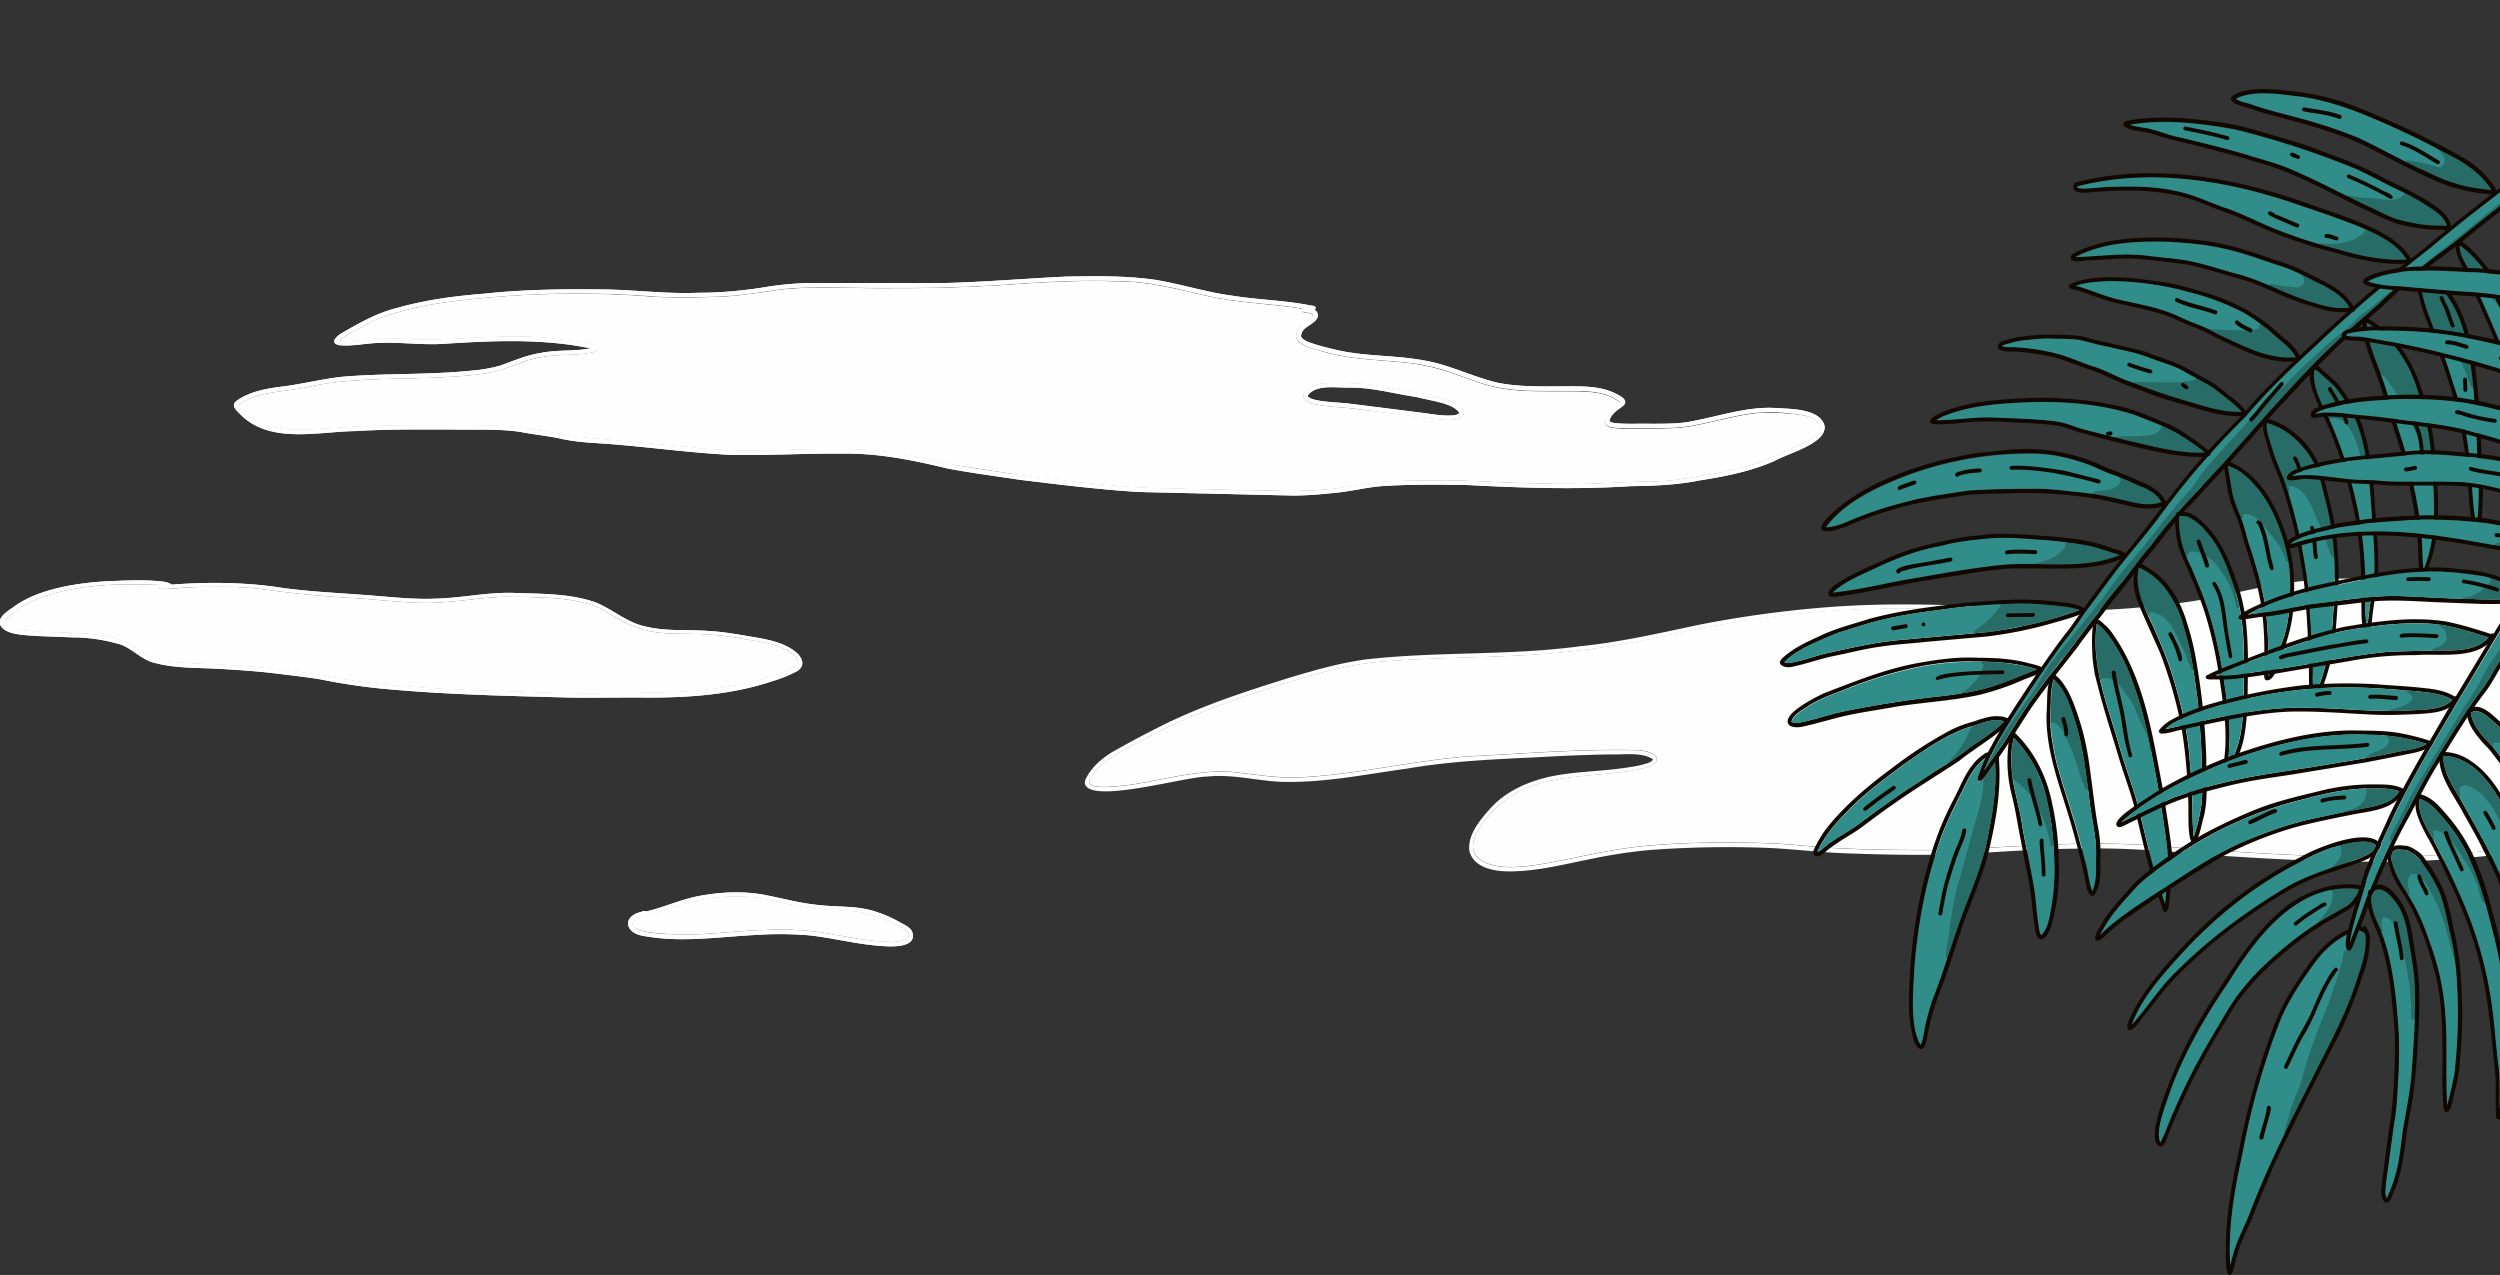 <svg xmlns="http://www.w3.org/2000/svg" xmlns:xlink="http://www.w3.org/1999/xlink" viewBox="0 0 1408.1 718.1" xmlns:v="https://vecta.io/nano"><rect x="0" y="0" width="1408.1" height="718.1" fill="#333333" stroke="none"/><style><![CDATA[.E{fill-opacity:.25}.F{fill:#110802}]]></style><defs><path id="A" d="M-97.4-55.7h1506.7V776H-97.4z"/><path id="B" d="M728 279.1l-86.7-2c-22.5-1.4-44.9-4.2-67.2-6.9-13.6-2.1-27.2-3.8-40.7-6.4-19.5-4.7-39.2-8.7-59.3-8.3-20.8-.2-41.6 1.1-62.4.7-24.1-1.2-48.1-4.7-72.2-6.4-8.6-.5-17.3-1.1-25.8-3.2-7-1.3-14-2-20.9-3.4-12.8-1.8-25.8-1-38.7-1.3-18 0-36-.2-54 .9-21.3.3-48.2 7.5-64.9-9.6-2-2.1-5.6-4.9-1.7-7.6 7-4.9 15.8-6.6 24.1-7.7 12.2-1.4 24.1-4.6 36.4-5.8 24-1.9 48.4-.9 72.2-3.4 5.3-.4 10.5-1.4 15.7-2.8 7.6-2.8 15.1-6 23.2-7.2 9.1-1.8 18.4-.7 27.5-2.5-27.5-5.7-55.8-4.3-83.6-2.5-11.6.6-23.2-1-34.8-.6-7.8.1-15.5 2.1-23.2 1.3-5.6-1.3-1.4-5.1 1.7-6.9 9.8-5.6 19.7-11.3 30.8-14 16.1-4.6 32.7-6.8 49.4-8.1 21.4-2.3 42.9-2.6 64.4-2.4 18.7 0 37.2 2.7 55.9 1.9 11.9 0 23.7-1 35.5-2.8 8.5-1.5 17.2-2.4 25.8-2.7h78.3c22.4-.6 44.8-2.5 67.2-3.6 16.9-.3 33.9-.6 50.6 1.8 14.7 2.4 29.1 7.1 43.9 9 13.2 2.1 26.5 2.5 39.6 4.7 2 .3 3.9.8 5.9 1 .6.1 1.1.7 1 1.3-.1.4-.3.8-.7.9 1.7.8 2.4 2.8 1.7 4.5-.1.3-.3.5-.5.8-2.5 3.5-8.5 4.5-8.7 9.5v-.1-.1.1c0 .4.2.8.4 1.1 2.2 2.3 5.6 2.9 8.4 3.9 3 .9 6 1.7 9.1 2.4 17.2 4.4 35.1 3.2 52.4 6.6 13.7 2.5 26.2 8.9 39.7 12.2 12.7 2.7 25.8 2.2 38.8 2.2 9.2 0 18.9-.3 27.4 3.6 2.4 1.2 8.7 3.8 5.5 7.1-2.8 2.3-6.1 4-7.6 7.5-1.2 2 1 2.1 2.4 2.5 7 .7 14.1.2 21.1.4 7.8-.1 15.7.1 23.4-1.6 15.3-2.9 30.5-8.2 46.3-7.3 8.4.6 24.6.2 27.5 9.8 1.8 10.1-20.9 15.8-27.9 19.9-13.3 5.9-27.8 8.8-42 11-12.9 2.6-26.1 3.2-39.2 3.3-30.4 2-60.9 1-91.3-.6-16.8-.3-33.7-.5-50.4.7-8.8.9-17.4 3.1-26.2 3.8-7.6.8-15.1 1.4-22.6 1.4zm-30.4-3c17.6.2 35.2 1.3 52.7-.7 13-1.5 25.9-4.7 39.1-4.5 13.9-.3 27.9-.4 41.8.1 19.5 1.1 39 1.7 58.5 1.6 14 0 28-1.4 42.1-1.4 8.7-.1 17.2-1.5 25.7-3 8.9-1.3 17.8-3.2 26.5-5.6 7.7-1.8 14.7-5.2 21.8-8.5 6.6-3 14.3-5.2 18.9-11.2.5-.9.6-2 .4-3-2.9-6.5-11.8-6.3-17.8-7.3-7.1-.7-14.2-.7-21.3.2-12.2 1.8-24.1 5.5-36.3 7.4-10.4 1.3-21 .7-31.5.9-3.4.1-6.8-.1-10.2-.5-1.3-.2-2.6-.8-3.5-1.8-1.1-1.4-.5-3.2.3-4.6 1.7-3.4 5-5.4 7.9-7.6-8.7-7.2-20.9-6.4-31.6-6.5-11.6 0-23.3.3-34.8-1.5s-22.1-6.9-33.1-10.3c-8.4-2.5-17-4-25.7-4.7-13-1.1-26.2-1.6-39-4.9-5.6-1.6-11.9-2.5-16.7-6.1-3.1-2.4-1.3-6.8 1.1-9.1 1.3-1.8 7.3-3.9 6.7-6.3-1.4-1.3-3.4-1.2-5.2-1.5-.7-.1-1.1-.7-1-1.4 0-.2.1-.5.3-.6-17.7-2.9-35.8-3.2-53.3-7.1-16.7-3.8-33.3-8.4-50.5-8.3-22.5-.9-45.1.6-67.5 2.2-19.6 1.2-39.3 1.7-59 1.6-19.8.3-39.6-1.1-59.3.3-12.1 1.3-24.1 3.8-36.3 4.4a455.82 455.82 0 0 1-37 .3c-36.2-3-72.6-2.4-108.7 1.7-16.4 1.6-32.7 4.7-48.2 10.3-6.3 2.5-12.1 6.1-18.1 9.3a21.4 21.4 0 0 0-4.9 3.4c9.3 1 18.5-1.7 27.8-1.3 7.5.1 15 .8 22.6.8 24.5-.4 49-3.6 73.4-.3 7.1 1 14.6 1.2 21.4 3.7 2.5 2-.8 3.4-2.6 3.7-9.3 2-18.9.7-28.2 2.6-9 1.2-17.1 5.6-25.7 8-11.5 2.5-23.3 3-35 3.6-24.4.9-49 .1-73 5.6-12.3 2.6-26.1 2-36.8 9.5-1.3.8.5 1.8 1 2.6 7.8 9.2 19.8 11.5 31.2 11.7 13.9.1 27.7-1.8 41.6-2.1 26.6-.6 53.3-1 79.8.2 12 1.6 23.8 3.7 35.7 5.8l65.4 6c35.7 4.6 71.7-1.5 107.5 2.2 12.8 1.4 25.3 4.5 37.9 7.3 15.3 2.8 30.7 4.9 46.1 7.1 22.3 2.4 44.6 5.5 67.1 6.3l49.5 1.3h0z"/><path id="C" d="M813.2 236.4c-15.9-1.7-31.8-3.8-47.7-6-5.2-.8-10.5-1-15.8-1.5-4.8-.7-10.2-.7-14.3-3.5-2.7-2-.5-5 1.6-6.5 3.8-2.9 8.7-3.1 13.3-3.2 7.8.1 15.7.1 23.5 1.1 6.8 1 13.8 2.7 20.5 3.8 3.5.5 7.1 1.1 10.7 1.4.5.1.9.4 1 .9 5.2 1.4 10.9 2.1 15.3 5.4 8.5 6.6-2.3 8.9-8.1 8.1zm5-2.4c1.2-.2 3-.3 3.8-1.4-1.1-2-3.3-3.1-5.3-4.1-6.1-2.5-12.8-3.3-19-4.9-12.4-1.8-24.5-5.4-37.2-5.3-7.4.3-19.3-2.3-24.1 4.7v-.1-.1c1.2 3.8 19 3.8 23.2 4.5l39.8 5c6.4.8 12.6 2.1 18.8 1.7h0z"/><path id="D" d="M498.1 532.9c-14.4-.7-28.3-4.6-42.5-6.1-9.9-.8-19.8-.9-29.8-.2-20.2 1-40.4 4.2-60.6 1-3.2-.5-6.7-.9-9.2-3.1-3.4-3-2.8-7.1 1.1-9.3.8-.6 1.8-1 2.7-1.2 1.3-.2 2.9-1.4 4.1-.6 10.4-2.4 20.2-7.1 30.7-8.9 11.8-2.1 24-2.7 35.8-.5 10.5 2 20.7 4.9 31.3 5.8 10.2 1.2 20.7.3 30.6 3.4a72.89 72.89 0 0 1 14.1 6c2.5 1.5 5.6 2.6 7.2 5.2 3.6 9-9.8 8.9-15.5 8.5zm4.6-2.3c3.2-.2 11-.4 8.8-5.3l.1.1c-3.1-3.4-7.9-4.9-11.8-7.1-3.6-1.6-7.3-2.9-11.2-3.8-11.5-2.5-23.3-1.3-34.8-3.5-10-1.5-19.8-4.6-29.9-5.7-11-1-22.1-.2-32.9 2.3-8.7 2-16.9 5.7-25.6 7.8-2.2.7-4.9.6-6.9 1.8-1.7 1-3.2 2.6-1.6 4.6 3.5 4.7 20.5 4.2 26.6 4.8 16.8 0 33.6-2.5 50.4-2.8 10.1-.4 20.3.2 30.3 1.7 12.7 2.2 25.4 5 38.5 5.1h0z"/><path id="E" d="M321.9 392.9c-34.4-.9-68.8-1.6-103.1-4.7-12.9-1.1-25.7-3-38.5-5.6-9.4-1.5-18.9-2.5-28.4-3.7-9.6-1-19.3-1.7-28.9-2.2-11.9-.7-24.1-.2-35.7-3.3-7.9-1.7-13.1-8.8-20.8-10.8-8.2-2.3-16.8-3.6-25.4-3.6l-20.7-.8c-5.8-.6-19-.3-20.6-7.3-.1-4.4 5.4-7.1 8.5-9.5 9.1-6.4 20-9.5 30.8-11.6 8.7-1.5 17.5-2.4 26.3-2.6 6.9-.3 13.8-.5 20.7-.1 3.3.3 6.8.2 9.9 1.7h0c.2.1.5.2.6.5 21-1.6 42.2-1.4 63 1.9 16.8 2.3 33.8 2.9 50.7 4.3 11.5.9 23 2.2 34.6 1.7 15.4-.3 30.3-3.9 45.6-3.2 14.9.5 30.4.3 44.7 5.2 10.1 4 18.4 12 29.4 13.9 11.3 2.6 23 1.4 34.6 2.3 9.2.5 18.3 2.3 27.4 3.8 7.7 1.4 15.9 3.2 22 8.4 2.3 2 4.4 5.4 2.6 8.3-.8 1.1-1.9 2.1-3.2 2.6-4.1 2.1-8.4 3.8-12.8 5.1-22.3 7.5-46.1 9.3-69.5 9.3-14.4-.2-29.1.2-43.8 0zm13.9-2.4c24.1-.7 48.5.6 72.3-3.5a143.25 143.25 0 0 0 32.9-8.4c5.3-2.2 12.9-4.5 5.3-10.4-8.2-6.1-18.8-6.8-28.5-8.6-13-2.6-26.3-2.7-39.5-2.9-15.3-.3-25-4.6-37.6-12.8-15.1-8.5-39.2-7.5-56.4-7.9-16.2.5-32.2 4-48.5 3.4-11.9-.4-23.7-1.8-35.5-2.6-18.1-1-36.2-2.7-54.2-5.3-12.4-1.4-24.8-1.1-37.2-.9-6 .2-12 1-18.1 1-.7 0-1.2-.6-1.2-1.2 0-.4.2-.7.5-1-23.7-1.2-53.3-.4-74.8 10.5-3.8 2.1-7.4 4.6-10.8 7.5-2.8 2.4-2.5 4.3 1 5.8 5.8 2.3 12.1 2.1 18.2 2.6 16 1 32.7-.2 47.9 5.9 4 1.9 7.2 5.2 11.2 7.1 7.6 3.9 16.4 4.2 24.8 4.8 14.4.5 28.8 1.2 43.1 2.7 11.3 1.3 22.6 2.5 33.7 4.5 8.4 1.7 16.9 3.1 25.4 3.9 26.5 3 53.1 4.1 79.7 4.7 15.4.8 30.8 1.2 46.3 1.1h0z"/></defs><clipPath id="F"><use xlink:href="#A"/></clipPath><g clip-path="url(#F)"><g fill="#fefefe"><use xlink:href="#B"/><use xlink:href="#C"/><use xlink:href="#B"/><use xlink:href="#C"/><path d="M813.2 236.4c5.8.8 16.6-1.4 8.1-8-4.4-3.4-10.1-4.1-15.3-5.4-.1-.5-.5-.9-1-.9-3.6-.2-7.1-.8-10.7-1.4-6.7-1.1-13.7-2.8-20.5-3.8-7.8-1-15.6-1-23.5-1.1-4.6.1-9.5.2-13.3 3.2-2.1 1.5-4.3 4.5-1.6 6.5 4.2 2.8 9.5 2.8 14.3 3.5 5.3.5 10.5.7 15.8 1.5l47.7 5.9zm212 3.5c.3 1 .1 2.1-.4 3-4.6 5.9-12.3 8.2-18.9 11.2-7.1 3.3-14.2 6.7-21.8 8.5-8.7 2.5-17.6 4.3-26.5 5.6-8.5 1.5-17 2.9-25.7 3-14 0-28 1.4-42.1 1.4-19.5.1-39-.5-58.5-1.6-13.9-.6-27.9-.4-41.8-.1-13.2-.1-26.1 3.1-39.1 4.5-17.5 2-35.2.9-52.7.7l-49.7-1.2c-22.5-.8-44.8-3.9-67.1-6.3l-46.1-7.1c-12.5-2.8-25.1-5.9-37.9-7.3-35.7-3.7-71.8 2.4-107.5-2.2l-65.4-6c-11.9-2.1-23.7-4.3-35.7-5.8-26.6-1.2-53.2-.9-79.8-.2-13.9.3-27.7 2.1-41.6 2.1-11.5-.2-23.5-2.5-31.2-11.7-.5-.8-2.3-1.7-1-2.6 10.7-7.5 24.5-6.9 36.8-9.5 23.9-5.5 48.6-4.7 73-5.6 11.7-.6 23.5-1.1 35-3.6 8.7-2.4 16.7-6.7 25.7-8 9.3-1.9 19-.7 28.2-2.6 1.8-.3 5.1-1.7 2.6-3.7-6.8-2.5-14.2-2.7-21.4-3.7-24.4-3.4-49-.1-73.4.3-7.5 0-15-.7-22.6-.8-9.3-.4-18.5 2.4-27.8 1.3 1.5-1.3 3.2-2.5 4.9-3.4 6-3.2 11.7-6.8 18.1-9.3 15.5-5.6 31.9-8.7 48.2-10.3 36.1-4.1 72.5-4.6 108.7-1.6 12.3.4 24.7.3 37-.3s24.2-3.1 36.3-4.4c19.7-1.4 39.6 0 59.3-.3 19.7.1 39.3-.4 59-1.6 22.5-1.6 45-3.1 67.5-2.2 17.2-.1 33.8 4.5 50.5 8.3 17.6 3.9 35.6 4.2 53.3 7.1-.4.5-.4 1.3.1 1.7.2.2.4.3.6.3 1.8.3 3.8.2 5.2 1.5.6 2.4-5.3 4.5-6.7 6.3-2.4 2.3-4.1 6.6-1.1 9.1 4.8 3.5 11 4.4 16.7 6.1 12.7 3.3 25.9 3.8 39 4.9 8.7.7 17.4 2.3 25.8 4.8 11 3.3 21.6 8.5 33.1 10.3s23.2 1.5 34.8 1.5c10.7.1 22.9-.7 31.6 6.5-2.9 2.2-6.2 4.2-7.9 7.6-.8 1.4-1.4 3.2-.3 4.6.9 1 2.1 1.6 3.5 1.8 3.4.5 6.8.7 10.2.5 10.5-.2 21 .4 31.5-.9 12.2-1.9 24.1-5.6 36.3-7.4 7.1-1 14.2-.7 21.3-.2 6 .7 15 .6 17.9 7h0z"/><use xlink:href="#D"/><use xlink:href="#D"/><path d="M511.6 525.4c2 4.9-5.8 5.1-8.9 5.2-13-.1-25.8-3-38.6-5.2-10-1.5-20.2-2.1-30.3-1.7-16.8.3-33.6 2.8-50.4 2.8-6.1-.7-23-.2-26.6-4.8-1.6-2-.1-3.5 1.6-4.6 2-1.2 4.7-1.1 6.9-1.8 8.7-2.1 16.9-5.8 25.6-7.8 10.8-2.5 21.9-3.2 32.9-2.3 10.1 1.1 19.8 4.3 29.9 5.7 11.5 2.1 23.3 1 34.8 3.5 3.8.9 7.6 2.2 11.2 3.8 4 2.3 8.8 3.8 11.9 7.2z"/><use xlink:href="#E"/><use xlink:href="#E"/><path d="M446.3 368.3c7.6 5.9 0 8.2-5.3 10.4-10.6 4.1-21.7 6.9-32.9 8.4-23.8 4.1-48.2 2.8-72.3 3.5-15.5.1-30.9-.4-46.4-1.1-26.6-.6-53.2-1.7-79.7-4.7-8.5-.9-17-2.2-25.4-3.9-11.2-2-22.5-3.2-33.7-4.5-14.3-1.5-28.7-2.2-43.1-2.7-8.4-.6-17.2-.9-24.8-4.8-4-2-7.2-5.3-11.2-7.1-15.2-6.2-31.9-4.9-47.9-5.9-6.1-.5-12.4-.4-18.2-2.6-3.4-1.5-3.7-3.4-1-5.8 3.3-2.9 6.9-5.4 10.8-7.5 21.4-10.9 51-11.7 74.8-10.5-.5.4-.6 1.2-.2 1.7.2.3.6.5 1 .5 6 0 12-.7 18.1-1 12.4-.3 24.9-.5 37.2.9 18 2.6 36.1 4.3 54.2 5.3 11.8.8 23.7 2.2 35.5 2.6 16.3.6 32.3-2.9 48.5-3.4 17.2.4 41.4-.6 56.4 7.9 12.6 8.2 22.3 12.5 37.6 12.8 13.2.1 26.5.3 39.5 2.9 9.7 1.7 20.3 2.4 28.5 8.6zm962.9 110c-19.3 2.3-38.6 3.8-58 4.3-47.4.7-94.7-2.7-141.9-6.5-38.4-2.6-76.7 1.2-115 2.7-19.8.1-39.6 0-59.4-1-13.7-.7-27.4-2.5-41.2-2.9-24.2-.6-48.5-.5-72.6 2.2-12 1.5-23.9 3.9-35.7 6.4-14.1 2.5-41.7 10-53.2-.5-7.3-7.6 2.7-19.3 8-25.4 18-20.4 46.2-19.5 71.1-22.4 5-.5 10.1-1.4 15-2.6 2.3-.7 4.9-1.4 6.5-3.4 2.3-5-6.9-6.4-10.2-6.6-32-.8-64 1.9-96 3.5-31.7 2.5-62.8 10.3-94.6 11.8-13.2.6-26.3-1.9-39.4-3.2-20.3-1-40 5.5-60 7.9-3.5.2-24.3 3.2-18-4.8a33.05 33.05 0 0 1 9.7-10c9.5-6.2 19.8-11.1 29.8-16.4 25.1-12.6 52.1-21.1 79-29.3 15.5-4.6 31.4-8.5 47.6-9.6 32.3-2.5 64.7-1.8 97-4.8 22.7-2.2 45.3-5.9 67.5-11.1 21.7-4.7 43.6-8.1 65.6-10.6 36-4.1 72.3-3.6 108.5-2.1 25.8 1.8 51.7 3.5 77.6 1.2 15.4-1.3 30.8-2.7 46-5.3 16.9-3.2 33.6-7.7 50.8-9.7 14.3-1.9 28.7-2 43.1-1.6 15.5.5 31 1.4 46.3 3.9 8.8 1.5 17.5 3.5 26.2 5.7v-2.5l-15.4-3.6c-12.7-2.7-25.7-4.3-38.7-5.1-21.4-1.2-42.9-2-64.1 1.1-12.8 1.7-25.4 4.3-38 7.3-12.9 2.7-26 4.7-39.2 5.9-29.5 3.5-59.6 3.2-89.2.7-31.8-1.5-63.8-2.4-95.5.1-24.3 1.9-48.4 5.2-72.3 9.9-22.2 4.7-44.4 9.8-67 12.1-40.2 5.4-81 2.8-121.3 7.5-14.3 2-28.2 6-42 10.1-25.5 8-51 16.2-74.8 28.4-7.7 3.9-15.2 7.9-22.7 12.1-4.4 2.3-8.4 5.2-11.9 8.7-1.8 1.9-3.5 4-4.8 6.3-.8 1.4-1.8 3.1-1.2 4.8 4.5 10.7 55.8-4.4 68.7-4.5 15.4-1.7 30.5 3.2 45.9 3 22.2.1 44.2-4.4 66.1-7.4 25.7-4.5 51.7-5.4 77.8-6.7 12.4-.7 24.9-1.2 37.4-1.4 7.6.3 16.3-1.4 23.3 2.3.1.1.5.4.6.7-1.5 2-4.4 2.2-6.7 3-4.4 1-9.2 1.6-13.7 2.2-12.8 1.5-25.8 1.7-38.4 4.5-12 2.8-23.9 8.1-32.4 17.3-5.8 6.5-13.3 15-12.2 24.3 2.3 9.5 13.7 11.5 22 11.6 16.4.1 32.4-4.3 48.4-7.4 10.1-2.1 20.3-3.6 30.6-4.6 22.6-1.7 45.4-2.1 68.1-1.2 14.3.7 28.5 2.5 42.9 3 21.1.8 42.2 1.2 63.3.5 22.6-1.2 45.1-3 67.8-3.1 27-.8 53.8 1.8 80.7 4 49.5 3.2 99.4 5.5 148.8.1l9.2-1-.2-2.8z"/><path d="M1409.2 337.8v140.5c-19.3 2.3-38.6 3.8-58 4.2-47.4.7-94.7-2.7-141.9-6.5-38.4-2.6-76.7 1.2-115 2.7-19.8.1-39.6 0-59.4-1-13.7-.7-27.4-2.5-41.2-2.9-24.2-.6-48.5-.5-72.6 2.2-12 1.5-23.9 3.9-35.7 6.4-14.1 2.5-41.7 10-53.2-.5-7.3-7.6 2.7-19.3 8-25.4 18-20.4 46.2-19.5 71.1-22.4 5-.5 10.1-1.4 15-2.6 2.3-.7 4.9-1.4 6.5-3.4 2.3-5-6.9-6.4-10.2-6.6-32-.8-64 1.9-96 3.5-31.7 2.5-62.8 10.3-94.6 11.8-13.2.6-26.3-1.9-39.4-3.2-20.3-1-40 5.5-60 7.9-3.5.2-24.3 3.2-18-4.8a33.05 33.05 0 0 1 9.7-10c9.5-6.2 19.8-11.1 29.8-16.4 25.1-12.6 52.1-21.1 79-29.3 15.5-4.6 31.4-8.5 47.6-9.6 32.3-2.5 64.7-1.8 97-4.8 22.7-2.2 45.3-6 67.5-11.2 21.7-4.6 43.6-8.2 65.6-10.6 36-4.1 72.3-3.6 108.5-2.1 25.8 1.8 51.7 3.5 77.6 1.2 15.4-1.3 30.8-2.7 46-5.4 16.9-3.2 33.6-7.7 50.8-9.7 14.3-1.9 28.7-2 43.1-1.6 15.5.5 31 1.4 46.3 3.9 8.7 1.4 17.5 3.5 26.1 5.7z"/></g><g class="F"><path d="M1114.4 439.8c-.8-.3-.9-1.3-.6-2 2-6.1 4.6-11.9 7.7-17.4 6.7-12.5 14.6-24.2 22.4-36 7-10.3 14-20.7 21.8-30.4 10.8-15.4 21.8-30.8 33.9-45.3 15-18.3 28.5-37.8 44.5-55.2 6.5-7.5 13.7-14.2 20.4-21.5a184.5 184.5 0 0 1 14.7-15.9c8.7-9.2 18.1-17.6 27.3-26.2 18.1-17 37-33.2 56.8-48.3 18.6-15.6 37.6-30.5 56.9-45.1 11.3-8.1 23-15.7 34.4-23.8 19.3-12.9 39.6-24.2 59.6-36 19.5-11.5 39.6-21.9 60.3-31.1 3.5-1.6 6.9-3.5 10.5-5 .5-.5 1.5-.7 2 0 .6 1.2-.7 1.9-1.7 2.2l-21 9.8c-16.4 7.9-32.5 16.3-48.2 25.5-20 11.8-40.2 23.2-59.6 36l-35.4 24.5c-17.4 13.4-34.9 26.6-51.6 40.8-21.7 16.9-42.8 34.5-62.8 53.4-14.4 13.3-28.8 26.6-41.3 41.6-18.1 17.9-34.8 37.2-49.8 57.8-8.2 10.6-17 20.7-25.1 31.4-4.5 6.3-9.2 12.5-13.9 18.7-4.3 5.9-8 12-12.7 17.6-9.7 12.8-18.5 26.3-27.3 39.7-7 11.1-14.1 22.1-18.9 34.2 3.3-4.9 6.9-9.5 10.2-14.4 6.3-9.6 12-19.7 19.1-28.8 5.5-8 11.7-15.4 17.7-23 5.6-7.3 10.8-15 16.8-22 4.5-6.4 9.4-12.5 14.5-18.4 5.2-6.8 10.1-13.7 15.8-20.1 12.1-16.4 26.2-31 40.2-45.8 18.4-20.5 36.3-41.3 55.7-60.8 10.4-10.3 21.5-19.9 32.5-29.6 5.8-5.8 12-11.2 18.5-16.3 6.4-5.2 13-10.3 19.8-15.1 13.2-10.1 25.9-21 39.3-30.8 21.7-16.3 45-30.4 68.5-44 19.2-11.4 38.6-22.5 58.8-32 15-7.5 30.1-14.7 45.6-20.9 4.8-1.9 9.6-3.6 14.5-5.4 1.5-.6 3-1.1 4.5-1.6.6-.2 1.3.1 1.4.8.2.6-.2 1.2-.8 1.5-7.9 3-15.9 5.7-23.7 9-16.3 6.7-32.1 14.6-47.9 22.4-17.5 8.4-34.2 18.3-50.9 28.1-24.9 14.3-49.5 29.5-72.4 46.8-10.6 8.1-21 16.5-31.4 24.9-9.3 6.9-18.5 13.6-27.4 21-5.5 4.2-10.3 9.3-15.5 14-9.9 8.7-19.9 17.3-29.2 26.5-10 9.6-19.1 20.2-28.8 30.1l-31.6 35.5c-5.8 5.9-11.2 12.1-16.8 18.1-3.7 3.6-7.1 7.5-10.3 11.6-5.5 6.5-10.5 13.6-16.1 19.9-6 7.8-11.7 15.7-18.2 23.1-6.6 9.2-13.9 17.8-20.4 27-8.4 10.8-17 21.4-24.9 32.6-7.8 11.5-14.7 23.6-23.2 34.7-1.7 2.4-3.2 5-5.4 7.1-.5.2-1.2.4-1.8.3z"/><path d="M1081.7 590.9c-3.8-1.2-4.5-8.2-5.3-11.6-1.9-10.3-1.2-20.8-.6-31.2.9-15.8 3.1-31.5 6.6-46.9 3.4-14.8 7.6-29.5 14.1-43.2 2.4-5.3 5.3-10.3 7.6-15.5 3.2-6.5 6.7-13.2 12.9-17.4.7-.6 1.5-1.1 2.4-1.3 1.7 0 1.8 2.6 0 2.4-7.6 4.6-11.2 13.1-15 20.8-5.5 10.9-10.9 22.1-14.2 33.9h0 0c-6.6 20.7-10.2 42.2-12 63.8-.4 12.6-2.9 32.9 3.5 43.9 1.5-3.5 1.8-7.3 2.6-11 1.1-4.7 2.4-9.4 3.9-14 6.2-15.9 11.1-32.3 16.9-48.4 5.1-13.5 10.8-26.8 13.9-41 3-14.9 5.8-30 4.6-45.2-.1-.8-.1-1.5-.1-2.3.2-.6.8-1 1.5-.8.4.1.7.4.8.8s.2.9.1 1.3c1.4 18.2-2.1 36.5-6.4 54.1-4.1 15.1-11 29.3-15.7 44.2-2.9 8-5.3 16.1-8.1 24.1-2.1 5.9-4.6 11.7-6.4 17.7-1.4 4.7-2.6 9.5-3.5 14.3-.7 2.4-.8 8.5-4.1 8.5zm-58.9-108.7c-1.7-.6-1.8-2.4-1.1-3.8 2.2-4.6 4.8-9 8-13 10.1-12.3 22.4-22.8 35.2-32.2 9.9-7.7 20.4-14.6 31.4-20.7 4.5-2.5 9.3-4.5 14.3-5.8 4.2-1.2 8.3-3 12.7-3.3 2.6-.1 5.3.3 7.8 1.2 3.7.6-3.2 5.9-4.2 6.9-7.5 6-15.9 11.1-23.5 17.1-12.3 8.2-25 15.8-37.1 24.4-6 4.1-11.9 8.6-17.7 12.9-4.7 3.5-9.9 6.2-14.7 9.6a47.67 47.67 0 0 0-6.3 4.8c-1.3 1-3 2.3-4.8 1.9zm.8-2.3c2.7-1.2 4.7-3.7 7.2-5.3 5.3-3.7 11.1-6.8 16.3-10.6 9.1-6.8 18.2-13.4 27.6-19.7 6.3-3.9 12.3-8.2 18.7-12.1 5-3 9.8-6.3 14.4-9.9 7-5.4 14.9-9.6 21-16-5.4-1.8-10.9.4-16 2.1-15 4-27.9 13.4-40.5 22.1-11.2 8.4-22.7 16.7-32.3 27-6.5 6.5-12.9 13.9-16.4 22.4h0zm-15.7-71.3c-5.9-5.9 15.3-16.2 19.6-18.2 17-6.5 33.9-13.4 51.9-16.8 11.5-2.1 23.3-3.8 35.1-3.1 9.2 0 18.3.5 27.3 2.8 2.2.7 10.1 1.9 9.5 4.4-.2.5-.7.8-1.3.7a.9.9 0 0 1-.6.6c-3.1 1.5-6.7 2.6-9.8 3.9-7.9 3.5-16 6.3-24.4 8.4-15.7 3.5-31.8 4.2-47.7 6.8-11.3 2.1-22.8 3.5-33.9 6.5l-12.8 3.4c-4.1.8-9 2.9-12.9.6zm5-1.5c8.4-1.6 16.4-4.4 24.7-6.3 15.8-3.2 31.6-5.8 47.6-7.8 9.9-1.1 19.8-2.2 29.5-4.4 11.3-2.6 21.8-7.5 32.6-11.6-11.2-3.6-22.8-4.4-34.3-4.4-23.8-.8-47.2 5.6-69.3 13.8-8.4 3.7-17.3 6.1-25 11.1-3.5 2.5-8.4 4.5-9.7 8.9 1.1 1 2.6.8 3.9.7z"/><path d="M1004.1 375.1c-3.5-1.7-.4-4.3 1.5-5.9 5.5-4.5 11.9-7.6 18.4-10.5 9.2-4.6 19.3-7.1 29.1-10.2 17.8-4.8 36.1-7 54.4-9 16.2-1.3 32.6-2.8 48.8-.8 5.9.8 12.4.6 17.6 3.9.6 0 1.2.5 1.2 1.1 0 .4-.2.8-.5 1-6.1 3-12.8 4.6-19.3 6.5-11.9 3.4-24 5.8-36.2 7.3l-34 3c-8.9 1-17.7 1.4-26.5 2.8-8.7 1.2-17.2 3.5-25.8 5.2-6.4 1.3-12.5 3.4-18.8 5-3.3.7-6.8 2.2-9.9.6zm3.8-1.7c6.8-1.1 13.2-3.5 19.9-5.2 14.7-3.3 29.3-6.7 44.4-7.9l46.6-4.2a244.19 244.19 0 0 0 52.6-12.5c-5.5-2-11.2-2.2-16.9-2.8-7-.8-14.1-1-21.2-.7-11.8.5-23.6 1.1-35.2 2.7-12.7 1.7-25.3 3.2-37.8 6.3-8 1.8-15.7 4.5-23.5 6.9-5.8 2-11.4 4.7-17 7.2-5.3 2.6-10.7 5.5-14.7 9.8.8.4 1.8.6 2.8.4h0zm22.6-37.6c-6-5.3 27-18.7 31.1-20.6 11.4-5.5 23.6-8.5 35.9-11a109.79 109.79 0 0 1 18.1-2.7c10.7-1.6 21.6-.6 32.3.1 14 1 28.3 2 41.6 7.1 2.5.9 5.3 1.3 7.4 2.8.6 0 1.1.6 1.1 1.2 0 .4-.2.7-.5.9-2.6 1.2-5.2 2.3-7.9 3.2-16 4.8-32.9 3.1-49.3 3.4-9.6-.4-19.1 1-28.6 2.4-15.3 2.6-30.8 4.7-46 7.9-8.4 1.7-16.9 3.4-25.4 4.7-2.8.6-5.6.9-8.4 1-.5 0-1-.1-1.4-.4zm1.8-2c13-1.3 25.8-4.4 38.6-6.8 18.2-3.1 36.5-6.6 54.9-8.6 22.6-2.4 46.6 3.1 68.1-5.7-5.5-1.6-10.8-3.6-16.3-5-8.2-1.5-16.4-2.6-24.7-3.2-10.7-.6-21.5-1.9-32.1-1.1-9.2.9-18.3 1.7-27.2 4.2-12.7 2.2-24.7 6.7-36.3 12.1-8.5 4.1-17.8 7.6-25 14.1h0zm-4.2-34.6c-7.4-1 5.6-11.8 7.7-13.5 16-13.1 36-20.5 55.7-26 7.2-1.7 14.5-3.4 21.8-4.5l16.5-1.7c18.7-1.9 37.9.9 54.8 9.1 6.6 2.7 13.3 4.9 19.7 8.1 6.1 2.3 12.3 5.3 15.4 11.5.5.1.8.4 1 .8.1.3.1.7-.1 1 .3.6.1 1.2-.5 1.5s-1.2.1-1.5-.5c-6.2 2.4-12.8 1.5-19.1 0-5.9-1.3-11.7-2.8-17.7-3.9-16.1-2.7-32.4-3.8-48.7-3.3-8.2.2-16.3.3-24.5.9-14 2.1-28.1 4-41.7 8.1-7.7 2.2-15.3 4.8-22.7 7.9-5.2 2.1-10.4 4.6-16.1 4.5zm1.8-2.4c6.6-.8 12.3-4.1 18.3-6.3a214.43 214.43 0 0 1 24.7-7.8c11.6-3.2 23.6-4.6 35.5-6.5 12-.7 24-1 36-1 8.1-.2 16.1.8 24.1 1.7 7.9.7 15.8 2 23.6 3.8 8.2 1.7 16.9 5 25.1 2-2.9-5.1-8.3-7.7-13.6-9.7-4.5-2.2-9.2-4.1-13.9-5.9-4.7-1.5-9-3.8-13.5-5.6-9.6-3.4-19.7-6-30-6.2-26.3-.5-52.4 4.3-76.8 14.1-14.7 5.8-31.7 14.4-41.1 27.4h.1c.5 0 1.1 0 1.6-.1l-.1.1zm205.8-39.5c-17.6-.9-35-6.4-52.1-10.4l-13.8-3.8c-4-1.4-8.2-3.1-12.4-3.5-7.1-1.1-14.3-1.2-21.4-1.6-11.6-.8-23.3-1-34.8.6-3.9.2-7.9.4-11.8.3-.9-.1-2-.3-2.3-1.3-.3-2.3 3.4-3.5 5-4.6 12.8-5.8 27-7.4 40.9-8.3 10.2-.6 20.4-1.1 30.6-.1 11.8.6 23.4 2.4 34.8 5.4 8 2.4 15.6 5.9 23.3 9 6.2 2.9 11.8 6.9 17.4 10.9l5.5 4.4c.5.4.7 1 .6 1.6v-.2c-.1 2.4-7.5 1.5-9.5 1.6zm4.6-2.4c.5 0 1-.1 1.5-.1-5.7-4.6-11.8-8.7-18.2-12.3-7-3.5-14.4-6.1-21.6-9-18.3-5.8-37.8-7.5-56.9-7.1-16.3.6-33.1 1.4-48.5 7.2-2.1.7-4.1 1.7-6 3 10.1 0 20-1.7 30.1-1.6 12.3.5 24.7.7 36.9 2.2 6.1.7 11.5 3.5 17.4 4.9 7.8 2.2 15.7 4 23.6 6.1 13.7 2.9 27.6 7.1 41.7 6.7h0zm20.2-20.5c-11.7-.1-22.8-4.3-33.9-7.5-7.1-1.9-14.1-4.3-20.9-7.1-7.7-2.6-15.2-5.8-22.5-9.4l-23.4-8.4c-8.1-2.2-16.5-3.5-24.9-4-3.1-.1-12.3.7-8.8-4.7.7-.7 1.7-1.2 2.7-1.4 2.7-.9 5.5-1.6 8.3-2.1 5.9-.9 11.8-1.3 17.7-1.3 5.7.2 11.4-.1 17 .8 4.8.9 9.4 2.7 14.2 3.4 8.5 2.2 17.3 3.5 25.6 6.7 8.5 3 17.1 5.7 24.8 10.7 5.4 3.1 11.1 5.6 15.7 9.8 4.4 3.8 10 7 13 12.1.5.1.8.5.9 1 .1 2.1-4.1 1.3-5.5 1.4zm2-2.5c-4.5-5.1-10.1-8.7-15.3-12.9-5.5-3.7-11.7-6.4-17.4-9.9-6.1-3.5-13.1-5.1-19.6-7.7-7.5-3-15.2-4.1-23-6.1-5.7-1-11.1-2.8-16.7-3.9-5.2-.7-10.5-.5-15.7-.7-4.8-.2-9.7.4-14.5.9-2.9.3-5.8.9-8.6 1.8-1.3.5-3.2.5-4.2 1.6 2.6.8 5.2.4 7.8.6 7.3.4 14.5 1.5 21.6 3.2 7.8 1.8 15.1 5.5 22.7 7.8 6.8 2.2 12.9 6 19.7 8.2 10.6 4.1 21.4 8 32.4 11.1 10.1 2.9 20.2 6.5 30.8 6h0zm27.3-28.2c-13.2.4-25.2-5.8-36.8-11.2-6.3-2.9-12.3-6.6-18.9-8.8-5.7-2.2-11-5.2-16.7-6.9-8.7-2.6-17.5-4.3-26.3-6.3-4.6-1.3-9-2.8-13.5-4.3-2.8-1-5.4-2.3-8.2-2.8-1.7-.4-5.9-1.1-3.4-3.3 14.2-6.5 35.6-3.6 50.8-1.4 8.7 1 17 3.8 25.3 6.1 7.6 2.3 15 5.3 22.1 9 6.1 3.5 11.9 7.5 17.2 12.1 3.6 3.7 8.1 6.4 11.3 10.5 1.1 1.4 4.9 6 2 6.7-1.3 1.2-3.5.4-4.9.6zm1-2.4h2.4c-3.6-6.4-10-10-15-15.1-4.8-3.6-9.6-7.4-14.9-10.2-9.5-4.9-19.6-8.7-29.9-11.2-17-5-47.1-9.1-64-3.7 8.2 2.2 16 5.9 24.3 7.8 11.7 2.7 23.8 4.6 34.7 10 5 2.4 10.3 4 15.2 6.4 6.4 3.5 13 6.4 19.5 9.4 8.6 3.8 17.9 6.9 27.7 6.6h0zm25-25.6c-6.3-.5-12.2-2.8-18.2-4.6-11.4-3.5-21.9-9.6-33.2-13.2-11.4-3.1-22.8-7.1-34.5-9.2-9.9-1.2-19.7-2.6-29.7-3.1-7.7-.1-15.3.7-22.9 1-3.3 0-6.3 1.1-9.5.3-1.8-.5-2.2-2.4-.6-3.6 1.1-.8 2.3-1.5 3.6-2 16.1-7.2 34.2-7.9 51.6-7.4 12 .7 23.9 1.9 35.5 5 8.2 2.1 16.2 5.1 24.2 7.7 4.1 1.3 8.2 2.8 12.1 4.5 6 2.8 12 5.8 17.8 9s11 7.4 14 13.3c.6.2.9.9.7 1.5s-.9.9-1.5.7c-.1 0-.2-.1-.3-.2-3 .5-6 .6-9.1.3zm6.4-2.4l1.1-.1c-4.2-7.3-12.1-11.2-19.4-14.8-6.5-3.4-13.1-6.7-20.2-8.9-10-3.2-19.9-7.1-30.1-9.3-10.7-2.6-21.8-3.5-32.8-4.1-17.4-.3-36 .3-51.7 8.6 13.8-.5 27.8-2.6 41.7-.6 6.6.8 13.2 1.3 19.7 2.3 9.9 1.7 19.3 5 29 7.6 15.2 3.9 28.8 12.3 44 16.4 6.1 2 12.5 3.6 19 2.8l-.3.1zm28.6-24.7c-12.1 0-23.9-2.8-35.5-6.2-7.3-2.1-14.7-3.9-21.9-6.6-12.2-3.9-23.7-9.6-35.4-14.6-7.4-2.5-14.6-5.6-21.8-8.3-19.5-6.8-40.4-6.2-60.7-4.4-2.2 0-4.6.2-6.6-1-1.1-.8-1.4-2.3-.9-3.5.5-1.3 2-1.4 3.2-1.8 44.2-10.7 90.4-1.6 132.4 13.8 11.7 4 23.5 7.9 34.6 13.3 7.7 3.8 15.2 8.6 19.6 16.2.5-.2 1.1.1 1.4.6.8 2.8-6.6 2.5-8.4 2.5zm3.9-2.5l.7-.1c-6.3-9.9-17.7-14.6-28.1-19a595.26 595.26 0 0 0-29.2-10.4c-40.6-14.6-85.6-22.6-128-11.6-.4 1.3 3.1 1 4 1.2 5.4-.1 10.6-1 15.9-1 11.6-.3 23.4-.2 34.8 2.2 9.5 1.8 18.2 5.8 27.2 9.2 11.4 3.7 22 9.7 33.3 13.8 9.8 3.8 19.9 7 30.1 9.6 12.8 3.8 26 6.8 39.4 6.2l-.1-.1z"/><path d="M1374.7 129.4c-8.2.2-16.3-1.3-24.2-3.3-7.3-2.3-14-6.2-21.1-9.3-19.4-9.4-38.3-20.3-59.3-25.8-10.9-3.4-21.9-6.1-32.9-9-7.6-1.9-15.4-3.3-22.8-6-5.6-2.1-11.9-1.6-17.2-4.3-2.4-1.6-1-3.5 1.6-3.8 17.3-3.2 35-1.3 52.3 1.1 10.7 1.4 21 4.8 31.3 7.8 8.1 2.4 16.2 4.7 24 7.8 7.3 2.9 14.8 5.3 22 8.5 5.3 2.5 10.6 5.1 15.8 7.9 9.2 4.6 18.7 8.8 27 14.8 4.6 2.8 8.7 6.9 9.6 12.4-.2 2.4-4.4 1.1-6.1 1.2zm-.4-2.4l2.8.1h1.1c-1.8-5.9-7.5-8.9-12.3-12a134.75 134.75 0 0 0-11.7-6.6c-9.1-4.3-17.9-9.2-27-13.4-22.2-9.1-44.9-16.5-68.2-22.3-19.4-3.5-39.7-6-59.3-2.7 4.2 1.6 8.8 1.5 13.1 2.9 4.7 1.3 9.3 3.2 14.1 4.1 14.4 3.4 28.8 6.9 43 11.3 7.6 2.4 15.2 4.3 22.4 7.7 13.8 5.9 26.9 13.1 40.5 19.5 5.9 2.6 11.6 5.9 17.7 7.9 7.8 2.1 15.7 3.8 23.8 3.5zm27-17.7c-7.2-.6-14.3-2.1-21.2-4.2-9-3.1-17.4-7.5-26-11.6l-20.5-10.6a140.38 140.38 0 0 0-22.5-8.9c-13.4-4.9-27.5-7.5-41-11.9-2.9-1.6-15.6-3.1-13.2-7.5 6.7-6.4 25.3-4.3 34.1-3.2 9.6 1 19 3 28.2 5.9 10.8 3.6 21.2 8.4 31.6 12.9 10.2 4.6 20.1 9.7 30 14.9 7.2 3.9 14.5 8.1 19.8 14.4 2 2.4 4.6 4.8 5.3 7.9.3.2.5.5.5.9-.2 2.2-3.7 1-5.1 1zm-1.3-2.6l2.8.3.5.1c-5.7-9.1-14.6-15.1-24-19.9-8.5-4.5-17.2-8.9-25.9-13-20-9.2-40.4-18.2-62.5-20.3-9.2-1.1-23.4-2.8-31.6 1.8 3 2 6.8 2.1 10 3.6 9.2 3.1 18.6 5.3 27.9 7.8 10.6 2.9 21 6.4 31.1 10.5 11.7 5.5 23.1 12 34.8 17.5 4.8 1.9 9.2 4.5 14 6.2 7.3 2.8 15 4.6 22.9 5.4h0zm-250.8 422.4c-3.3-1.2-3-7.6-3.7-10.5-.7-5.5-1.1-10.8-1.8-16.3-1.5-9.5-3.7-18.9-5.4-28.5-1.8-8.6-3-17.5-5.2-26-1.8-7-2.6-14.2-2.4-21.4.1-2.3.6-15.5 4.1-13.7 11.4 10.8 18.4 25.6 21.3 41 2.3 10.6 3.4 21.4 3.5 32.3.3 8.2-.2 16.5-1.7 24.6-.9 4.7-3 18.3-8.7 18.5zm.4-2.3c4.2-4.3 4.7-10.8 5.8-16.4 1.8-9.8 2-19.7 1.4-29.7-.3-9.9-1.6-19.8-3.9-29.5a71.75 71.75 0 0 0-18.6-35.6c-2 6.7-1.6 14-1 20.9 1.3 9.9 4.5 19.4 5.8 29.3 2.1 12.3 5 24.4 6.9 36.7.7 5.5 1.1 11.1 1.8 16.6.6 2.6.6 5.4 1.8 7.7h0zm28.7-22.1c-3.4-1.2-3.6-9.1-4.5-12.3-2.2-9.9-4.8-19.6-7.6-29.3-5.8-20-14.1-40-13.5-61.2.6-7-.3-14.5 2.5-21-.1-.6.3-1.2 1-1.3.3 0 .6 0 .8.2 1.1.7 2.1 1.6 3 2.5 5.3 6.2 8.2 13.9 10.6 21.5 2.2 6.4 3.8 13 5 19.7 2.4 13.7 3.6 27.7 5.9 41.4a74.27 74.27 0 0 1 1.5 18.8c0 5.1.4 10.3-1 15.3-.9 1.8-1.4 5.6-3.7 5.7zm.1-2.8c2.6-5.8 2.1-12.2 2.1-18.3.7-11.2-2.5-22-3.7-33.1-2.1-16.4-3.9-33-9.6-48.7-2.3-6.9-5.1-14.2-10.6-19.2-1 3.9-1.6 8-1.5 12.1-.5 7.8-.6 15.5.9 23.2 1.9 13.9 7 27.1 10.9 40.5 2.9 9 5.2 18.4 7.6 27.4 1.6 5.3 1.9 11 3.9 16.1zm40.1 11.3c-2.6-7.4-5.2-14.9-7.3-22.4-3.1-11.1-5.7-22.2-8.3-33.4-2.4-10.1-6.2-19.8-9.2-29.7-4.1-13.8-8.7-27.6-12.2-41.6-1.9-6.7-3-13.6-3.1-20.5-.2-4.7-.1-9.4.5-14 .1-.8.2-1.7.8-2.2 1.5-2.5 5.3 2.4 6.7 3.3 2.4 2.2 4 5 5.9 7.7 16.1 25.2 20.4 55.6 26 84.5 1.8 12.7 4.2 25.5 5.3 38.2 0 6.1-.6 12.1-1.1 18.2-.6 2.4-.1 14.8-4 11.9zm-6.2-26.6c1.9 7.6 4.7 15 7.1 22.5.7-8.5 1.5-17.1 1.7-25.6-1.3-14.3-3.8-28.5-6.1-42.7-3.7-18.7-6.7-37.6-13.5-55.5-2.6-8-6.2-15.6-10.7-22.6-2.8-4.2-5.7-8.4-9.8-11.4-3.4 23.3 5.9 45.5 12.2 67.5 2.8 9.9 6.3 19.6 9.4 29.4 3.7 12.7 6.2 25.7 9.7 38.4zm22.4-12.1c-2.9-2.5-1.8-19-2.2-23.6-.5-14.2-1.5-28.4-4.1-42.4-2.7-13.9-6.7-27.6-11.8-40.9l-10.2-22.9c-2.7-6.2-5.2-12.5-4.6-19.3.2-2.1.1-4.4.8-6.4.1-.2.2-.4.4-.5.9-3.3 6.9 1.4 8.5 2.3 10.6 6.9 17 18.5 20.4 30.4 2.3 7 4 14.2 5.2 21.5 3.2 18.4 5.1 36.9 5.6 55.6-.2 10.6 1.2 21.5-1.5 31.9-1 2.7-2.9 16.3-6.5 14.3zm.9-3.2c2.2-6.3 3.7-12.9 4.5-19.5.5-4.6.1-9.1.1-13.6.2-14.3-1.1-28.7-2.3-42.9-1.8-13.8-3.6-27.7-7.7-41-3.6-14.1-11.7-28.6-25.6-34.4-2.6 11.7 3 22.2 7.9 32.4 3.5 8.1 7.1 16.2 9.9 24.6 5.1 15.7 9.2 31.9 10.7 48.3.5 7.4 1.4 14.6 1.6 22 .3 7.9 0 16.2.9 24.1zm17.6-33c-1-1-.9-2.6-.9-4l.6-7.7c.8-7.5.8-15 .1-22.4-2.1-18.4-4.6-36.8-9.8-54.5-3-10.8-7.6-21.1-12-31.4-2.7-5.7-5.1-11.7-5.6-18.1-.2-3.5-1.1-7.4.1-10.7.2-1.7 2.6-1 3.8-1.1 4.2-.1 7.7 2.7 10.7 5.2 9.1 8.2 14.4 19.4 18.4 30.8 3.2 8.2 5.4 16.9 6.4 25.7 1.4 12.4 1.2 24.8 1 37.2-.1 9.2-.3 18.5-2 27.6-1 5.9-3.4 11.1-5.5 16.6-1 2.1-1.9 9-5.3 6.8zm1.5-2.8c2-6.6 5.2-12.7 6.7-19.3 1.7-7.1 2-14.5 2.3-21.8.2-16.4 1-33-1.7-49.3-1.3-8.3-4-16.2-6.9-23.9-2.9-7.6-6.4-15-11.8-21.1-3.2-3.9-6.9-7.5-11.6-9.2-1.3-.2-2.5-.2-3.8-.2h0l-.2.2c-.9 10.1 2.3 19.8 6.7 28.7 3.6 8.8 7.5 17.5 10.3 26.7 5.6 18.4 8.4 37.5 10.6 56.5 1.3 10.8-.1 21.8-.6 32.7h0zm21.6-52.4c-1.4-.8-.9-2.6-1-3.9l.1-11.2c0-12-.8-24.2-3.6-36h0v.1c-1.9-8.2-4.3-16.2-7-24.2-1.8-5.8-3-11.8-5.4-17.3h0v.1c-1.6-4-3.3-7.9-4.2-12.1s-1.3-8.4-2.1-12.6c-.3-1.6-.5-3.1-.5-4.7.7-2.4 4.2-.7 5.7-.1 17.1 8.7 26.2 28.3 31 46 2.7 10.1 3.2 20.5 2.7 30.9-.3 10.7-2.9 21-6.8 30.9-1.2 3.5-4.1 15.4-8.9 14.1zm.2-36.3c1.3 11.2 1.1 22.6 1 33.9 4.5-5.4 5.2-12.8 7.9-19.1 3-7.8 4-16.1 4.4-24.3 0-5.3.3-10.6-.2-15.9-.8-6.8-2.3-13.5-4.4-20.1-3.5-10-7.8-19.5-14.8-27.5-4.3-4.8-9.2-9.5-15.5-11.3.8 5.6 1.7 11.2 2.8 16.8 1.2 4 2.6 7.9 4.3 11.8 2 4.9 3.1 10.1 4.6 15.1 2.9 8.3 5.3 16.8 7.3 25.3v-.1c1.3 5.1 2.2 10.2 2.6 15.4h0zm25.6 48c-1.8-4.5-1.5-9.5-1.6-14.2 0-5.1-.1-10.2-.4-15.3-.3-11.8-1.2-23.5-2.2-35.2-.7-7.1-2.2-14.1-3.4-21.2-2.6-13.5-6.2-26.8-10.8-39.8-2.8-6.1-5.1-12.4-6.9-18.8-1-4.1-2.9-8.6-2.1-12.8-.4-.5-.4-1.2 0-1.6.2-.2.6-.3.9-.3 2 .3 3.9.9 5.8 1.6 2.9 1.1 5.6 2.7 8.1 4.5 13.1 9 18.2 20.7 21.4 35.7 6.3 22 7.4 45.1 5.4 67.8-.6 10-1.6 20.1-4.2 29.8-1.3 4.9-2.9 9.8-4.8 14.5-.7 2-2.5 9-5.2 5.3zm1.6-2c6.4-15.3 9.9-31.6 10.5-48.2 1.8-20.4 1-41.2-3.9-61.1-2.3-8.3-3.7-17-7.9-24.6-5.6-9.5-14.6-17.9-25.4-20.7 0 .1-.1.2-.2.3 0 5 1.9 9.7 3.3 14.4 1.6 5.9 4.2 11.2 6.4 16.8 3.3 9.7 6.1 19.6 8.4 29.6 2.2 10 4 20.1 5.2 30.2.9 10.1 1.5 20.3 2.1 30.4.2 6.8.7 13.6.6 20.4-.2 4.2.1 8.4.9 12.5h0zm28.5-36.1c-1-.8-1.1-2.1-1.4-3.2-.5-3.1-.8-6.2-.7-9.3-.2-6.3 0-12.6-.2-19-.3-13.1-1.8-26.1-4.3-39-2.9-12.4-5.9-25-10.6-36.8-3.7-11.4-10.7-21.5-13.5-33.2-.6-2.1-1.7-10.7 1.9-9.4 1.2-2.7 4.4 1.3 5.6 2.3 2.7 2.5 5.7 4.7 8.1 7.5 5.7 7.4 11 15.5 13.8 24.4 4.7 15.1 6 31.1 7 46.8.8 12.9 2.3 25.8 1.3 38.7-.6 6.5-2.1 12.8-2.8 19.2-.5 2.6-.4 13-4.2 11zm.9-3.5c1-4.6 1.3-9.4 2-13.8 1.1-5.6 1.8-11.2 2.2-16.9.3-13.2-1.1-26.3-1.9-39.5-1.2-16-2.8-32.2-8.8-47.2-3.5-6.5-7.2-13.1-12.1-18.7-2.3-2.3-4.9-4.4-7.3-6.6-.9-1-2-1.8-3.2-2.5-.1.3-.2.5-.5.7-1.4 9.3 5.2 20.2 9 28.4 3.4 7.8 6.4 15.8 9 23.9 4.3 15 8.2 30.3 9.5 45.8 1 9.5 1.4 19.1 1.3 28.7.1 6-.2 11.9.8 17.7h0zm30.4-28.9c-1.3-2.6-1.1-5.8-1.3-8.6-.2-6.2-.4-12.4-1-18.6-1.7-12-4-24-7-35.8v.1h0c-2.1-9-5.4-17.7-8-26.6-2.7-8.9-5.4-17.9-8.7-26.6-3.3-8.6-6.8-17.3-6.8-26.6-.1-.6.2-1.1.8-1.2.5-4 8.9 3.7 10.3 4.7 11.1 8.8 18.2 21.3 22.3 34.7 3.7 10.7 6.1 21.9 7.2 33.2 1.4 21.1 4.7 43.9-2.7 64.2-.9 2-2 9.4-5.1 7.1zm1.4-3.3c8.1-19.3 6-40.7 4.6-61a151.23 151.23 0 0 0-9.5-44.6c-3.2-8.5-7.5-16.5-13.8-22.9-4.1-3.8-8.3-8-13.2-10.6.1 8.4 3.2 16.3 6.1 24 3.4 8.8 6.2 17.8 8.9 26.8 2.5 8.8 5.8 17.5 8 26.4 2.5 10.1 4.8 20.2 6.4 30.5 2.1 10.3 1.5 20.9 2.5 31.4h0zm30.1-20.6c-3.9-.5-4.7-25.9-5.1-30.2a246.25 246.25 0 0 0-5.7-38.2 440.55 440.55 0 0 0-13.8-42.1c-4.5-11.6-10.1-24-9-36.7-.5-.4-.5-1.1-.1-1.6.3-.3.6-.4 1-.4a28.8 28.8 0 0 1 11.6 6.4c18 18 20 44.9 22.3 68.9 1.2 16.8 1.6 33.6 2.3 50.4 0 5.1-.4 10.2-.7 15.3-.3 2-.3 8.2-2.8 8.2zm-1-9.6l.6 3.2c.1.7.2 1.4.4 2.1 1.3-11.4 1.4-22.9.5-34.3l-1.1-28c-1.7-20.6-3.2-47.8-14.7-65.1-3.9-6.3-8.9-12.3-16.2-14.7-.6 12.7 4.9 24.5 9.4 36.1 3.4 8.9 6.6 17.9 9.3 27.1 5.1 14.6 7.7 29.9 9.4 45.2.9 9.4 1 19 2.4 28.4h0zm34.9-23.1c-1.3-.2-1.5-1.8-1.8-2.8-.9-4-1.6-8.1-2.2-12.2-2-12.9-5.3-25.6-10-37.9-7.4-18.1-15.1-36.2-23.2-54-1.3-3.6-2.8-7-4.5-10.4-1.5-2.3-6.1-11.8-3.1-13.6.1-4.5 8.3 4.1 9.4 5.1 4.6 4.9 8.8 10.1 12.7 15.6 16.4 21 23.7 47.3 27 73.4.6 5.5.7 11.1.3 16.7-.5 5.7-2.1 11.3-2.8 17-.1 1.2-.2 3.1-1.8 3.1zm-3.5-24.6c1.3 6.3 2.2 12.7 3.5 19 .7-5.9 2.5-11.6 2.5-17.5.5-13.5-2.5-26.9-5.5-40v.1c-4-16.5-11.3-32.1-21.6-45.7-5.6-7.6-11.3-15.3-19-20.8-.3 4 1.8 7.7 3.6 11 1.5 2.7 2.8 5.5 3.8 8.4l20.9 48.5c5.4 11.8 9.3 24.2 11.8 37zm32.7-8.2c-2.1-1.2-2.2-4.2-2.9-6.3l-1.8-7.4c-2.6-11.7-6.7-23.1-12-33.9-7.9-19.6-18.8-37.8-28.1-56.7-1.9-4.8-2.7-10.1-2.3-15.3.1-1 .1-2.4 1.2-2.8.5-.1 1 0 1.2.4.5.7-.2 1.4-.2 2.1.3 0 .6 0 .8.2 1.9 1.4 3.8 2.8 5.8 4 6.5 4.1 11.3 10.1 15.4 16.4 9.3 14.2 13.7 30.5 18.1 46.7l4.7 19c1.1 5.1 3.3 10 3.6 15.2 0 4.2 2.1 18.7-3.5 18.4zm.6-2.7c1.2-2.5 1.1-5.3.9-8-.3-3.9.1-7.8-.9-11.6-2.7-9.4-4.9-18.9-7.3-28.3-4.8-18.2-9.9-37-21.5-52.1-2.2-3-4.7-5.7-7.5-8.1-2.9-2.4-6.3-4.2-9.3-6.5-.4 9.4 4.8 17.3 9 25.2 4.1 7.3 7.6 14.9 11.5 22.3 4 7 6.9 14.5 10.1 21.8 3.5 7.2 6.4 14.5 8.9 22.1 2.4 7.8 3.6 15.7 6.1 23.2zm15.4-17.5c-.9-2.2-.3-4.7-.3-7 .3-5.4.5-10.7.4-16-.4-18.5-3.4-37-9.9-54.3-4.1-11.4-10.9-21.5-17.3-31.6-1.5-2.2-2.9-4.3-4.5-6.4-.8-1.3-2.4-2.5-2.5-4 .1-.3.2-.5.4-.6.1-1.6 2-1 3-.8 9.2 2.1 15.6 10.2 20.8 17.6 7.4 10.5 12.8 22.4 15.7 35 2.5 13.2 3.4 26.7 2.6 40.1-.3 6.4-.1 13-2 19.1-.6 1.8-3.9 12-6.4 8.9zm1.8-3.5c4.2-7.8 4-16.8 4.3-25.4.2-7.6.4-15.4-.3-22.9-.7-5.7-1.2-11.4-2.5-17-2.8-10.3-6.5-20.4-12.6-29.2-5.4-8.3-11.7-18-21.9-20.6 8.2 10.9 15.3 22.6 21.3 34.9 10.7 25.3 13.7 53 11.7 80.2h0zm18-3.4c-1.9-.5-1.8-2.7-1.7-4.3.2-3.4.7-6.8.8-10.2.6-7.1 1.5-14.2 1.8-21.3.1-6-.1-12-.3-18-1.3-13.1-3.8-26.2-7.4-38.9-1.7-6.5-3-13.3-6.2-19.4-3.6-6.2-6-13.2-5.2-20.4.2-1.1 0-2.7 1.3-3 1.2-2.7 7.1 3.5 8.2 4.6 8.8 8.3 14.8 19.2 17.2 31.1 2.8 11.7 4.2 23.8 4.1 35.8-.1 17.2-.2 34.6-4.9 51.2-1.2 3.6-3.4 12.6-7.7 12.8zm.6-2.6c3.8-4.6 4.8-10.8 6.2-16.4 2.7-12.2 3.3-24.5 3.3-36.9.5-11.2-.2-22.3-1.9-33.4-1.5-8.7-3.3-17.6-7.4-25.4l.1.1c-4.2-7.3-9.7-14.3-16.6-19-1.8 10.3 3.2 16.6 6.9 25.4 3.1 9.6 5.5 19.4 7.8 29.2 1.3 7.1 2.6 14.3 3.6 21.5.7 7 .7 14 .7 21-.4 11.4-2.3 22.6-2.7 33.9h0zm20.1-5.1c-.8-.6-.5-1.6-.3-2.4l1.2-7.2c1.6-8.5 2.6-16.9 3.5-25.5 2.4-23.8.9-48-2.2-71.6-.9-5.5-1.1-11.2-3.2-16.4-1.9-4.9-9.3-18-6.2-22.4.8-1.4 2.3-.1 3.4.3 3.4 1.6 6.4 3.8 9 6.5 5.5 5.5 8.2 12.8 10.8 19.9 4.9 13.2 6.6 27.3 6.8 41.3 0 7.9-.6 15.8-1.8 23.6-.9 13.5-3.6 27-9.9 39-1.3 2.6-8.1 16.6-11.1 14.9zm2.5-5.3l-.2.9a95.1 95.1 0 0 0 13.6-30.5c2-7.5 2-15.4 3.2-23 2.7-21.1 1.3-43.2-6.5-63-3.5-9.7-8.6-18.3-18.4-22.6.2 9.6 7.4 17.2 8.7 26.5 3.6 22.6 5.2 45.6 4.7 68.5-.6 14.5-2.6 29-5.1 43.2h0z"/></g><g fill="#308d8a"><path d="M1221.2 483.4c-.2 8.5-1 17.1-1.7 25.6-2.4-7.5-5.2-14.8-7.1-22.5-3.5-12.7-6-25.7-9.7-38.4-3.1-9.8-6.6-19.5-9.4-29.4-6.3-22-15.6-44.2-12.2-67.5 4.2 3 7.1 7.1 9.8 11.4 4.5 7.1 8.1 14.7 10.7 22.6 6.8 17.9 9.8 36.8 13.5 55.5 2.3 14.3 4.8 28.4 6.1 42.7zm-44.3-32.9c1.2 11 4.3 21.9 3.7 33.1 0 6.2.4 12.6-2.1 18.3-2-5.1-2.3-10.9-3.8-16.2-2.4-9.1-4.7-18.5-7.6-27.4-3.9-13.4-9-26.6-10.9-40.5-1.5-7.6-1.4-15.4-.9-23.2a49.51 49.51 0 0 1 1.5-12.1c5.5 5 8.3 12.3 10.6 19.2 5.6 15.8 7.4 32.4 9.5 48.8zm-20 30.2c.7 9.9.2 19.9-1.4 29.7-1.1 5.6-1.6 12.1-5.8 16.4h0c-1.3-2.3-1.3-5.1-1.8-7.7-.7-5.5-1.1-11-1.8-16.5-1.9-12.3-4.8-24.5-6.9-36.7-1.3-9.9-4.5-19.3-5.8-29.3-.5-6.9-1-14.2 1-20.9 9.5 9.8 16 22.2 18.7 35.6 2.2 9.6 3.5 19.5 3.8 29.4zm-33.2-51.5c1.2 15.1-1.6 30.2-4.6 45-3 14.2-8.8 27.5-13.9 41-5.8 16.1-10.7 32.5-16.9 48.4-1.6 4.6-2.8 9.2-3.9 14-.8 3.7-1.1 7.5-2.6 11-6.4-11-4-31.3-3.5-43.9 1.8-21.5 5.4-43.1 12-63.7 3.3-11.8 8.7-22.9 14.2-33.8 3.5-7.2 6.9-15.2 13.7-20-1.6 3.5-3.1 7.1-4.3 10.8-.3.7-.2 1.7.6 2.1.6.2 1.2 0 1.6-.5 2.2-2 3.7-4.7 5.4-7.1.7-1.2 1.5-2.3 2.2-3.3zm-10.8-20.8c5.2-1.7 10.6-3.9 16-2.1-6.1 6.4-14 10.7-21 16-4.6 3.6-9.4 6.9-14.4 9.9-6.3 3.9-12.4 8.2-18.7 12.1-9.4 6.3-18.5 12.9-27.6 19.7-5.2 3.9-11 6.9-16.3 10.6-2.5 1.6-4.4 4.1-7.2 5.3 3.5-8.6 9.9-15.9 16.5-22.4 9.6-10.3 21.1-18.6 32.3-27 12.5-8.7 25.4-18 40.4-22.1zm34.4-31.3c-10.8 4.1-21.3 9-32.6 11.6-9.7 2.2-19.6 3.3-29.5 4.4-16 1.9-31.8 4.6-47.6 7.8-8.3 1.9-16.3 4.7-24.7 6.3-1.2.1-2.8.3-3.8-.6 1.3-4.4 6.2-6.4 9.7-8.9 7.7-5.1 16.6-7.5 25-11.1 22.1-8.1 45.5-14.5 69.3-13.8 11.5-.1 23.1.7 34.2 4.3zm7.1-36.3c5.7.6 11.4.9 16.9 2.8-17 6.1-34.6 10.3-52.6 12.5l-46.6 4.2c-15 1.2-29.7 4.6-44.4 7.9-6.6 1.7-13.1 4.1-19.9 5.2-1 .2-2 0-2.8-.5 4.1-4.3 9.4-7.1 14.7-9.8 5.6-2.5 11.1-5.2 17-7.2 7.8-2.3 15.5-5.1 23.5-6.9 12.4-3 25.1-4.6 37.8-6.3 11.6-1.6 23.5-2.1 35.2-2.7 7.1-.2 14.2 0 21.2.8zm23.3-33.2c5.5 1.4 10.8 3.4 16.3 5-21.6 8.8-45.5 3.3-68.1 5.7-18.4 2-36.7 5.5-54.9 8.6-12.9 2.5-25.6 5.5-38.7 6.8 7.2-6.6 16.4-10 25.1-14.2 11.6-5.4 23.6-9.9 36.3-12.1 8.9-2.5 18-3.3 27.2-4.2 10.7-.8 21.5.4 32.1 1.1 8.3.7 16.5 1.8 24.7 3.3zm39.7-24.8c-8.2 3-16.9-.3-25.1-2-7.8-1.8-15.6-3.1-23.6-3.8-8-.9-16-1.9-24.1-1.7-12 0-24 .2-36 1-11.9 1.9-23.9 3.3-35.5 6.5a214.43 214.43 0 0 0-24.7 7.8c-6.1 2.2-11.8 5.5-18.3 6.3-.5 0-1 .1-1.4.1h-.1c9.4-13 26.4-21.5 41.1-27.4 24.4-9.8 50.5-14.5 76.8-14 10.2.2 20.4 2.7 30 6.2 4.5 1.8 8.9 4.1 13.5 5.6 4.7 1.7 9.4 3.7 13.9 5.9 5.2 1.8 10.5 4.3 13.5 9.5zm24.4-28c-.5 0-1 .1-1.5.1-14.1.4-28-3.7-41.7-6.7l-23.6-6c-5.9-1.4-11.3-4.2-17.4-4.9-12.2-1.5-24.6-1.7-36.9-2.2-10.1-.1-20 1.6-30.1 1.6 1.9-1.3 3.9-2.3 6-3 15.4-5.8 32.2-6.5 48.5-7.2 19.1-.4 38.6 1.3 56.9 7.1 7.2 2.9 14.6 5.5 21.6 9 6.4 3.5 12.5 7.6 18.2 12.2zm20.8-22.9c-10.6.5-20.7-3.1-30.7-6-11-3.1-21.8-7-32.4-11.1-6.8-2.2-12.9-6.1-19.7-8.2-7.6-2.3-14.9-6-22.7-7.8-7.1-1.7-14.3-2.8-21.6-3.2-2.6-.2-5.2.2-7.8-.6 1-1.1 2.8-1.1 4.2-1.6 2.8-.9 5.7-1.5 8.6-1.8 4.8-.4 9.7-1.1 14.5-.9 5.2.2 10.5 0 15.7.7 5.6 1.1 11.1 3 16.7 3.9 7.7 2 15.5 3.1 23 6.1 6.5 2.6 13.4 4.2 19.6 7.7 5.7 3.4 11.8 6.2 17.4 9.9 5 4.3 10.6 7.8 15.2 12.9zm30.5-30.6h-2.4c-9.7.4-19-2.8-27.8-6.8-6.6-3-13.1-5.9-19.5-9.4-5-2.4-10.2-4-15.2-6.4-10.8-5.4-23-7.3-34.7-10-8.2-1.8-16.1-5.6-24.3-7.8 16.8-5.4 47-1.3 64 3.7 10.4 2.6 20.4 6.3 29.9 11.2 5.3 2.9 10.1 6.6 14.9 10.2 5.1 5.3 11.6 8.9 15.1 15.3zm30.2-28.1l-1.1.1h.2c-6.5.8-12.8-.8-19-2.8-15.1-4.1-28.7-12.6-44-16.4-9.7-2.6-19.1-5.9-29-7.6-6.6-1-13.2-1.5-19.7-2.3-13.8-2-27.8.2-41.7.6 15.7-8.3 34.3-9 51.7-8.6 11 .6 22.1 1.5 32.8 4.1 10.2 2.2 20.1 6.1 30.1 9.3 7 2.1 13.6 5.5 20.2 8.9 7.4 3.5 15.3 7.4 19.5 14.7zm32.1-27.1l-.6.1c-13.4.6-26.6-2.4-39.4-6.2-10.2-2.6-20.3-5.8-30.1-9.6-11.3-4.1-21.8-10.1-33.3-13.8-9-3.3-17.7-7.4-27.2-9.2-11.4-2.5-23.2-2.5-34.8-2.2-5.4 0-10.6.9-16 1-.8-.1-4.3.2-4-1.2 42.4-10.9 87.4-2.9 128 11.6 9.8 3.2 19.5 6.7 29.2 10.4 10.5 4.4 21.9 9.1 28.2 19.1zm22.8-19h-1.1l-2.8-.1c-8.1.2-16-1.4-23.8-3.4-6.1-2-11.8-5.4-17.7-7.9-13.5-6.4-26.7-13.6-40.5-19.5-7.2-3.4-14.8-5.4-22.4-7.7-14.2-4.4-28.6-7.9-43-11.3-4.8-1-9.4-2.8-14.1-4.1-4.3-1.4-8.9-1.3-13.1-2.8 19.6-3.3 39.9-.8 59.3 2.7 23.2 5.7 46 13.2 68.2 22.3 9.1 4.3 17.9 9.1 27 13.4 4 1.9 8 4.1 11.8 6.6 4.6 3 10.3 6 12.2 11.8zm25.1-20.1l-.5-.1-2.8-.3c-7.8-.7-15.5-2.5-22.8-5.3-4.8-1.8-9.3-4.3-14-6.2-11.7-5.5-23.1-12-34.8-17.5-10.2-4.1-20.5-7.6-31.1-10.5-9.3-2.6-18.7-4.8-27.9-7.8-3.2-1.5-7-1.6-10-3.6 8.2-4.7 22.4-3 31.6-1.8 22.1 2 42.5 11.1 62.5 20.3 8.8 4.1 17.4 8.5 25.9 13 9.3 4.7 18.2 10.7 23.9 19.8zm119-72.6h19.1c-19 9.2-37.2 19.6-55.4 30.4-23.5 13.6-46.7 27.7-68.5 44-1.7 1.2-3.4 2.5-5.1 3.8-.1 0-.2 0-.3.1-.4.1-.7.4-.8.8h0c-11.2 8.5-22 17.6-33.1 26.1-5.3 3.7-10.5 7.7-15.5 11.7l-.4-.1c-.6-.1-1.2.3-1.4.9v.6l-2.5 2c-6.5 5.1-12.6 10.5-18.5 16.3-11 9.7-22.1 19.3-32.5 29.6-19.4 19.5-37.3 40.4-55.7 60.8l-24.8 26.9c-.6 0-1.1.5-1.2 1.1 0 .1-.1.2-.1.4-4.9 5.6-9.6 11.4-14 17.4-5.7 6.4-10.6 13.3-15.8 20.1-5.1 5.9-9.9 12-14.5 18.4-6 7-11.2 14.7-16.8 22-6 7.5-12.2 15-17.7 23-7.1 9.1-12.8 19.2-19.1 28.8-3.3 4.9-6.9 9.5-10.2 14.4 4.9-12.1 12-23.2 18.9-34.2l14.3-21.6c.1-.1.2-.3.3-.5h0c4.1-6 8.3-11.9 12.7-17.7 4.7-5.6 8.4-11.8 12.7-17.6l13.9-18.7c8.1-10.7 16.9-20.7 25.1-31.4a435.67 435.67 0 0 1 28.3-35.2c.8-.3 1.4-.7 1.4-1.3v.1-.4c6.4-7.2 13.1-14.2 20-21 12.6-15 26.9-28.3 41.3-41.6 6.2-5.9 12.5-11.6 18.9-17.2.6 0 1.2-.4 1.2-1.1h0c13.9-12.1 28.1-23.8 42.7-35.1 16.7-14.2 34.2-27.5 51.6-40.8 11.6-8.4 23.7-16.2 35.4-24.5 19.3-12.8 39.6-24.2 59.6-36 2.3-1.2 4.4-2.4 6.5-3.7zm5 44.7c7.7 19.9 9.1 42 6.5 63-1.2 7.7-1.2 15.5-3.2 23a95.1 95.1 0 0 1-13.6 30.5c0-.3.1-.6.1-.9 2.4-14.2 4.5-28.7 5.2-43.2.5-22.9-1-45.9-4.7-68.5-1.3-9.4-8.5-16.9-8.7-26.5 9.8 4.3 14.9 13 18.4 22.6zm-25.2 39.4c1.8 11 2.4 22.2 1.9 33.4 0 12.4-.6 24.8-3.3 36.9-1.4 5.6-2.4 11.8-6.2 16.4.4-11.3 2.3-22.6 2.7-33.9 0-7 0-14-.7-21-.9-7.2-2.2-14.4-3.5-21.5-2.3-9.8-4.7-19.7-7.8-29.2-3.7-8.8-8.7-15.1-6.9-25.4 6.9 4.8 12.4 11.6 16.5 18.9 4 7.8 5.8 16.7 7.3 25.4zm-22.2 44.4c.8 7.5.5 15.3.3 22.9-.3 8.6-.1 17.6-4.3 25.4 2-27.1-1-54.9-11.6-80.1-6-12.3-13.1-24-21.3-34.9 10.2 2.6 16.4 12.3 21.9 20.6 6 8.8 9.8 18.9 12.6 29.2 1.1 5.5 1.7 11.2 2.4 16.9zm-20.3 61.4c.1 2.7.2 5.4-.9 8-2.5-7.5-3.6-15.5-6-23-2.5-7.6-5.4-15-8.9-22.1-3.2-7.4-6.2-14.8-10.1-21.8-3.9-7.4-7.4-15-11.5-22.3-4.2-8-9.4-15.8-9-25.2 3 2.3 6.3 4.1 9.3 6.5 2.8 2.4 5.3 5.1 7.5 8.1 11.7 15.2 16.7 33.9 21.5 52.1l7.3 28.3c.9 3.5.5 7.5.8 11.4zm-33.7-19.7c3 13.1 6 26.5 5.5 40 0 5.9-1.8 11.6-2.5 17.5l-3.4-19c-2.5-12.7-6.4-25.1-11.7-37-6.7-16.3-13.9-32.4-20.9-48.5-1.1-2.9-2.3-5.7-3.8-8.4-1.8-3.3-3.9-7.1-3.6-11 7.7 5.5 13.4 13.3 19 20.8 10.1 13.6 17.4 29.1 21.4 45.6zm-30.4 57.2c.9 11.4.8 22.9-.5 34.3-.2-.7-.2-1.4-.4-2.1l-.6-3.2c-1.5-9.4-1.6-19-2.5-28.5-1.7-15.3-4.3-30.6-9.4-45.2-2.8-9.1-5.9-18.2-9.3-27.1-4.5-11.6-10-23.4-9.4-36.1 7.2 2.4 12.3 8.4 16.2 14.7 11.6 17.4 13 44.6 14.7 65.1.6 9.4.8 18.8 1.2 28.1zm-25.9-1.8c1.4 20.4 3.5 41.7-4.6 61-.9-10.5-.4-21.1-2.5-31.5-1.6-10.3-3.9-20.4-6.4-30.5-2.2-8.9-5.5-17.5-8-26.4-2.7-9-5.5-18-8.9-26.8-2.9-7.7-6-15.6-6.1-24 5 2.6 9.2 6.8 13.2 10.6 6.3 6.5 10.6 14.4 13.8 22.9 5.4 14.4 8.6 29.4 9.5 44.7zm-34.2 23.1c.8 13.2 2.3 26.3 1.9 39.5-.3 5.7-1.1 11.3-2.2 16.9-.8 4.5-1 9.3-2 13.8-1-5.8-.7-11.7-.8-17.6.2-9.6-.3-19.2-1.3-28.7-1.3-15.5-5.3-30.9-9.5-45.8-2.6-8.1-5.6-16.1-9-23.9-3.8-8.2-10.4-19.1-9-28.4.2-.1.4-.4.5-.7 1.2.6 2.3 1.5 3.2 2.5 2.4 2.2 5 4.3 7.3 6.6 4.9 5.6 8.7 12.2 12.1 18.7 6 14.8 7.6 31.1 8.8 47.1zm-25.2.4c5 19.9 5.7 40.7 3.9 61.1-.5 16.6-4.1 32.9-10.5 48.2-.8-4.1-1.1-8.2-1-12.4.1-6.8-.4-13.6-.6-20.4l-2.1-30.4c-1.3-10.1-3.1-20.2-5.2-30.2-2.3-10-5.1-19.9-8.4-29.6-2.2-5.6-4.7-10.9-6.4-16.8-1.4-4.7-3.3-9.5-3.3-14.4.1-.1.2-.2.2-.3 10.8 2.8 19.8 11.2 25.4 20.7 4.4 7.5 5.7 16.3 8 24.5zm-20.6 37.8c.4 5.3.2 10.6.2 15.9-.4 8.2-1.4 16.6-4.4 24.3-2.7 6.3-3.4 13.7-7.9 19.1.1-11.3.3-22.6-1-33.9-.5-5.2-1.4-10.3-2.6-15.4-2-8.5-4.5-17-7.3-25.2-1.5-5-2.6-10.2-4.6-15.1-1.6-3.9-3.1-7.8-4.3-11.8-1.1-5.6-2-11.2-2.8-16.8 6.3 1.8 11.2 6.5 15.5 11.3 7 8 11.4 17.5 14.8 27.5 2.2 6.6 3.6 13.3 4.4 20.1zm-27.7 23.8c2.7 16.3 1.9 32.8 1.7 49.3-.3 7.2-.6 14.7-2.3 21.8-1.5 6.6-4.7 12.8-6.7 19.3.6-10.9 2-21.9.5-32.8-2.2-19.1-5-38.1-10.6-56.5-2.8-9.1-6.7-17.9-10.3-26.7-4.5-8.9-7.6-18.6-6.7-28.7h0c.1-.1.2-.1.2-.2 1.3 0 2.5.1 3.8.2 4.7 1.8 8.4 5.4 11.6 9.2 5.4 6.1 8.9 13.5 11.8 21.1 3 7.9 5.7 15.8 7 24zm-24 50.1c1.2 14.2 2.5 28.6 2.3 42.9 0 4.6.4 9.1-.1 13.6-.8 6.7-2.3 13.2-4.5 19.5-.9-7.9-.6-16.2-.8-24.2-.2-7.4-1.2-14.6-1.6-22-1.5-16.5-5.6-32.6-10.7-48.3-2.8-8.4-6.4-16.4-9.9-24.6-4.9-10.2-10.5-20.7-7.9-32.4 13.9 5.8 22 20.3 25.6 34.4 4.1 13.4 5.8 27.3 7.6 41.1z"/></g><g class="F"><path d="M1486.2 63.7l-3.7 2.1-7.2 3.9c3.8-1.7 7.4-3.7 10.9-6zm55.3-29.3c.4.4.5 1 .1 1.4-3.7 2.9-8.5 4.4-12.7 6.5-8 4.8-16.5 8.5-24.5 13.4l-12.3 7.7c-1.6 1.4-3.3 2.5-5.2 3.5-.3.1-.7.1-.9-.1-11.2 7.2-23 13.2-33.8 21-2.3 1.4-4.3 3.6-6.9 4.3-.7 0-1.3-.6-1.3-1.3v-.3c-21.9 13.3-40.3 31.3-60.6 46.8-7.1 5.8-14.4 11.2-21.2 17.3-5.9 4.9-12.3 9.1-18 14.2-4.7 4.2-9.9 8.1-14.8 12-5.6 6.2-12.5 10.8-18.6 16.4.3.8-.4 1.5-.8 2.1-1.9 2.4-4.2 4.5-6.3 6.7l-22.2 23.1c-4.7 4.7-8.8 9.8-12.4 15.4-.5.9-1.5 2.5-2.7 1.7l-10.2 12.6c-.8 1.1-2.5 3.8-3.6 1.5-2.4 3.5-5 7-7.7 10.3-1.1 1-4 5.9-5.5 3.4-3.4 5-7.8 9.3-11.4 14-4.3 5.8-8.7 11.6-13.4 17.1-.9.9-.9 2.3-1.6 3.3-.9 1.3-4.8 8.7-6.4 5.6-8 8.6-14.6 19.4-21.4 29.2-5.7 7.8-12.1 15.2-18 22.8-1.1 1.3-2.1 2.6-3 4.1-.4 1-2 1.8-2.6.5-6.9 9.5-13.5 19.3-20.2 28.9-1.9 2.8-4.1 5.4-6 8.3-2 3.7-4.5 7-6.8 10.5-1.7 3-3.2 6.1-4.8 9.1-.8 1.5-1.7 3.1-2.6 4.6-.3.8-1.1 1.6-1.9 1.5-.3-.1-.6-.3-.8-.5-.3-.5-.2-1.2.1-1.7.8-1.3 1.8-2.5 2.5-3.9 2.2-3.4 3.4-7.4 5.7-10.7 4.7-8.2 10.6-15.6 15.8-23.4 4.8-6.4 8.3-13.7 13-20.3l29.7-37.2c6.4-10 14.3-18.8 21.9-27.9 7.3-8.7 13.9-18 21.5-26.5 1.8-2.1 3.8-4 5.5-6.1 3.3-4.7 6.3-9.6 10.3-13.8 5.1-6 10.5-11.9 15.9-17.7 2.6-3 5.5-5.8 8-9 .2-.3.6-.5 1-.6 6.3-6.4 13-12.5 19.2-18.9 6.5-7.3 14-13.6 21.1-20.3 6.3-5.4 13.1-10.4 18.7-16.4 3.6-3 7.6-5.4 11-8.7 6.6-5.8 13.8-10.9 20.6-16.4 5.4-4.7 10.8-9.3 16.6-13.6 15.8-12.4 30.9-25.4 46.6-37.8 7.3-5.7 15.3-10.6 23-15.7 3.3-2.1 6-5 9.3-7.1 8.8-5.9 18-11.4 27.4-16.2 4.9-2.9 10-5.6 15.3-8 11.8-7.6 24.6-13.7 37.4-19.3-.1-.5.2-1 .7-1.2s1-.3 1.6-.3c.5-.1 1.2-.3 1.7.1.6-.5 1.4-.4 1.9 0z" class="E"/><path d="M1364 153l-1.8 1.6-1 .8c-.5-.6-.7-1.3-.7-2.1.6-1.1 2.1-.8 3.5-.3zm-242 276.6c.5-.8 1-1.6 1.8-2.2l-2.6 4.6c-.3.8-1.1 1.6-1.9 1.5l2.7-3.9zm408.8-349.3c.8 4 8.9 34.4 3.2 33.9-.3-.1-.5-.2-.7-.4-1.2-2.5-1.6-5.4-2.3-8.1-1.1-4.9-1.9-10-4.3-14.5-1.9-4.2-4.4-8.1-8.7-10.2-.3-.1-.4 0-.6.2a1.25 1.25 0 0 1-1.6-.3c-1.8-2.8-2.6-6.3-3.7-9.4-1.3-3.1-2.3-6-3.8-9-.9-2-3.6-8 .5-7.8 1.4.5 2.6 1.4 4 2.1 2.6 1.7 5.4 3 7.8 4.9 1.8 1.6 3.1 3.9 4.4 5.9 2.6 3.8 4.6 8.1 5.8 12.7zm-25.4 46.2c-.1 2 1.2 11.2-2.1 10.4-1.2-.6-1.6-2.1-2.2-3.2a33.09 33.09 0 0 1-2.4-8.7c-2.1-7-6.1-20.1-13.8-22.3-.6.1-1.2-.3-1.3-.9-.1-.5.2-1 .7-1.2-3.1-6.5-5.7-13.4-7.6-20.4-1.3-5.1-1.5-11.5 4.8-5.2 5.5 4.4 11.3 9 14 15.7 4.8 11.4 9.4 23.3 9.9 35.8zm-28.8 10.5c1 2 3.6 7.9.9 9.2-.6.1-1.2 0-1.6-.4-5.9-6.8-8.7-16.1-15.4-22.2-2.2-3-5.3-4.9-7.8-7.6-1.8-1.7-2.7-4.1-4.1-6.2-2.4-4.2-5-8.4-7-12.8-1.8-.8.1-4.1 1.5-2.2 7.8 2.4 16 11.4 20 18.3 2.4 4.3 5.1 8.4 7.4 12.7 1.8 3.8 3.9 7.6 6.1 11.2zm-80.5-40c1.3 1.3 11 10.7 6 10.9h.1c-.5-.1-.9-.5-1-1.1h-.3c-3.7.4-7.5-.6-11.2-1.1-3.2-.8-10.6-1-12-4.3-7.5-2-14.6-5.5-21.6-8.8-1.8-.6-1.2-2.9.7-2.3 5.5 1.1 11.1 1.9 16.4 3.9.5.2 1 .2 1.4.1 1.6-.9 2.5-2.7 2.4-4.5-.5-2.1-2.1-3.9-3.5-5.6a1.11 1.11 0 0 1-1.1-1.1 1.11 1.11 0 0 1 1.1-1.1c2 .1 2.7 2.2 3.8 3.6.3-.1.7-.1 1 0 3.3 1.4 6.3 3.1 9.1 5.3 3 2.3 6.5 3.3 8.7 6.1zm-20.1 25c1.3 1.3 5.4 6.1 1.1 5.8-13.5-.8-27.3-1.7-39.8-7.3-3.8-1.2-6.9-3.8-10.4-5.6-1.5-1.1-2.9-1.8-4.3-2.9-.4-.2-.6-.6-.7-1a1.11 1.11 0 0 1 1.1-1.1c.3 0 .5.1.7.3.7.2 1.4.3 2.1.4 4.2 1 8.7.9 13 1.3 5.4.6 12.3 2.3 15.8-3.2-.3-.5-.1-1.2.5-1.5.3-.1.6-.2.9-.1.8.3 1.2 1.2.9 2.1-.1.2-.1.3-.2.4 3.3 2.1 7.1 3.2 10.4 5.3s6 4.8 8.9 7.1zm71 40.8c.4 1.8 4.6 11.2.4 10-7-6-9.6-15.8-16.9-21.5-4.3-3.2-8.7-6.4-12-10.5-1.7-2.8-3.6-5.4-4.2-8.6s-2.8-5.8-3.1-9c-.2-1.7 0-3.4.4-5.1-.6-.2-1-.9-.8-1.5s.9-1 1.5-.8c.1 0 .2.1.3.1.7-.8 2.3-.4 2.3.8 11.7 5.6 28.2 33.7 32.1 46.1z" class="E"/><path d="M1422.2 189.7c.7 2 5.9 12 1.4 11.2-.5-.3-.8-.8-.9-1.3-1-2.3-1.8-4.6-2.6-7-2.3-5.7-5.4-11-9.3-15.7-1.8-2.5-12.8-17.5-15.7-14.2-.8 1.4-2.3.3-2.5-.9-.9-2.4-2.3-4.5-2.8-7.1-1.4-4.2-3.2-8.2-4.2-12.5-.4-1.7-1.3-3.5-1.2-5.3.1-.3.2-.6.4-.8l.3-.2c2.1-1.1 8.1 6.9 8.9 8.2a25.95 25.95 0 0 0 6.5 7.9c6.2 9.1 12.8 17.9 17.7 27.8 1.2 3.4 2.8 6.6 4 9.9zm-28.4 22.6c-.1 1.6 1.2 6.3-1.5 5.8-1.1-.6-1.1-2-1.5-3l-2.7-6.9c-2.4-5.5-8.4-18.9-15.4-18.6-.5.4-1.2.4-1.6-.1-.2-.3-.3-.6-.3-.9-1.9-4.1-2.6-8.8-4.3-12.9-1.2-2.8-2.1-5.8-2.8-8.8-.3-3.4-.2-6.8-1.7-10-.2-.6-.4-1.1-.8-1.6l1-.8c.6-.5 1.2-1.1 1.8-1.6.8.3 1.5.6 2 .8 5.9 2 9.8 7.1 13 12.3 9.6 12.5 10.5 20.1 13.3 35 .9 3.7 1.4 7.5 1.5 11.3zm-42.3-72.4c1.2 1.4 6.6 4.3 3.7 6.1-.3.6-1 .6-1.6.6h-6.8c-5-.3-10.2-.6-14.9-2.3-5.7-.7-11.2-2.2-16.8-3.4-2.6-.4-5.2-1-7.8-1.7-.6-.1-1-.7-.9-1.3s.7-1 1.3-.9h0c6.9.8 14.4.4 20.3-3.5 1.8-1 3.6-2.2 4.4-4.2-1.2-2.1 2.7-2.6 2.3-.3 2.4.8 4.6 2 6.6 3.5 3.8 2.1 7.2 4.5 10.2 7.4zm19.4 120.3c.4.9.1 2.2-1.1 2.2-.8-.1-1.2-1-1.2-1.7-2.7-6.8-6.1-13.3-9.3-19.9-3.3-7.2-6.4-14.7-11-21.3-2.2-3.1-3.9-6.8-7.3-8.8-.3.5-1.1.7-1.6.3-.1 0-.1-.1-.1-.1-.4-.6-.5-1.3-1-1.9-.5-.3-.7-.9-.7-1.4-2-6.5-4.1-12.9-4.9-19.6-.5-3.1-1.5-9.5 3.4-4.9 3.2 2.9 6.9 5.3 9.4 8.9 3.3 3.6 6.7 7 9 11.3 2.8 6 5.7 12 8 18.1 2 4.5 4.1 9.1 5 14 1.7 6.9 2.3 14 3 21 .2 1.3.3 2.5.4 3.8zm-47.1-88.8c1.2.9 1.4 2.7-.5 2.8-1 0-1.9 0-2.8-.1-11.4-1.3-22.4-4.8-33.1-8.7-2.8-.9-5.6-1.8-8.4-2.9-.8-.2-1.6-1-1.1-1.8.7-1 2-.7 3-.5 2.7.6 5.4 1 8.2 1.3 2.6.3 5.9 1 8-1 1.3-1.8.6-4.6-.9-6.1-.7-.6-1.8-.3-1.9-1.5a1.11 1.11 0 0 1 1.1-1.1c1.9.1 3.3 1.8 4 3.4 5.7 1.8 11 4.5 15.7 8 3.2 2.4 5.6 5.6 8.7 8.2zm-37.2 21.5c3.2 2.7 13.3 11.7 2.4 10.1-7.5-1.3-15.3-1.9-22.4-4.9-2.6-1.2-5.1-2.5-7.7-3.6-3.9-1.9-7.7-4.3-11.8-5.6-1.5-.4-3-.9-4.5-1.4-.5-.2-1.3-.3-1.6-.8s-.2-1.2.4-1.6c.2-.1.3-.2.5-.2 2.2.3 4.3.5 6.5.6a153.5 153.5 0 0 0 16.6.6c2.7-.4 5.4 0 7.7-1.4-.4-.5-.4-1.2.1-1.6l.2-.2c-.8-2.1 2.4-2.8 2.2-.5.1.3.2.6.2.9v.5c4 2.9 7.7 5.9 11.2 9.1zm48.7 74.4c0 .9.1 2.2-.9 2.7-.6.2-1.2 0-1.6-.5-1.8-3-1.9-6.6-2.6-9.9-2-7.4-3.7-15.4-9.2-21.1-2-2-4.9-3.5-7.8-2.8-.6.1-1 .6-.9 1.2v.1c.3.5.1 1.2-.4 1.5-.3.2-.7.2-1.1 0-1.1-.7-.8-2.4-.3-3.4-2.8-3.2-4.2-7.2-5.5-11.2s-3.3-8.3-2-12.5c-.2-1.3-1.1-4 1-4 .9.1 1.4 1 2.2 1.5 4.4 3.6 8.1 8 11.8 12.2 3.6 3.4 5.8 8 8.3 12.2 2.3 4.4 4.2 8.9 5.6 13.6 1.3 4.9 1.8 10 2.8 15 .4 1.8.6 3.6.6 5.4zm-71.3-35.8c.7 1.4-.8 2.2-2 2a93.07 93.07 0 0 1-17.4-3.8 139.31 139.31 0 0 1-18-4.5c-5.7-2-11.3-4.1-17.1-5.9-2.7-1-6.1-.7-8.5-2.5-.7-1.3.7-2 1.9-1.7 1.3.1 2.6.1 4 .1 9.6 0 19.4 1 28.8-1.1.6-.2 1.1-.7 1.2-1.4 0-.3.1-.6.3-.9.9-1.2 2.5.1 1.9 1.4 3.2 1.9 6.6 3.6 9.8 5.5 4 2.8 8.1 5.4 11.5 8.9 1.2 1.3 2.7 2.4 3.6 3.9zm51.4 80c.2 1.1-.2 2.8-1.6 2.3-.3-.2-.6-.4-.8-.8l-1.8-4.9c-1.6-4.6-3.1-9.1-5.1-13.5-3-6-5.9-16.1-11.9-19.5-1.5-.7-3-1.2-4.7-1.5-.5.1-.4.9-.4 1.3.2.2.3.4.3.7 0 .2 0 .3-.1.5 1.1 2.3-1.8 3.2-2.3.7-.7-3.7-2.4-7.2-3.8-10.6-1.9-4.6-3.3-9.4-4.7-14.1-1.2-3.8-2.2-7.6-2.9-11.5-.2-.6-.1-1.3.2-1.9.6-.5 1.3-.8 2.1-.8.4-.2.8-.4 1.3-.4 2.2.3 4.2 1.4 6.3 2.1 2.1 1 4.1 2.4 5.9 3.9 2.1 1.4 4 3 5.7 4.9 4.3 4.7 8.1 9.7 10.3 15.6.6 1.1 1.7 3-.2 3.4 4.1 12.2 6 25.1 7.7 37.9l.5 6.2zm-74-58.6c2 1 1.9 3.4-.7 3.2-5.7-.7-11.6-.6-17.2-1.8-6.1-1.7-12.5-2.2-18.7-3.6-3.6-.4-7.1-1.2-10.7-1.5-1.2-.1-2.5-.3-3.7-.5-.9-.1-2.1-.3-2-1.4.1-.6.6-1 1.2-1 1.5-.1 2.9-.4 4.3-.5 4.8-.2 9.7-.1 14.5-.4 4.2-.3 8.1-1.3 9.2-5.9 0-.6.5-1.1 1.1-1.2.6 0 1.1.5 1.2 1.1 5.4 1.9 9.8 6 14.4 9.2 2.7.9 4.7 3 7.1 4.3zm48.1 62.3c0 .6-.5 1.2-1.1 1.2-.4 0-.9-.2-1-.6-1.6-6.8-6.2-12.3-10.6-17.5-3.3-3.9-7.8-10.1-13.6-8.5.1.3.1.5.2.8 0 .7-.5 1.3-1.2 1.3h-.4c-1.1.3-1.6-.9-1.4-1.8-2.1-4.9-3.5-10.1-4.2-15.4-.7-2.5-1.2-5.1-1.4-7.8-.1-.4.1-.8.4-1-.2-.9-.2-1.9-.1-2.8-.1-.2-.2-.4-.2-.6 0-.7.5-1.2 1.2-1.2h.2c1.1.4 2 .9 2.8 1.7 4.5 3.7 9.5 6.9 13.5 11.2 1.7 1.8 3.5 3.6 4.6 5.8.9 2.1 2 4.2 3.3 6.1.4.5.8 1.2.4 1.9 1.8 2.1 2.5 5 3.4 7.5 1 2.3 1.9 4.6 2.7 6.9 1 4.2 1.9 8.4 2.5 12.8zm-27.8 22.1c.2 1.5.5 3.3-.1 4.8-.3.5-1.1.7-1.6.3-.2-.1-.3-.3-.4-.5-1.4-7.9-4.7-15.3-9.6-21.7-2.2-3.1-5-5.7-8.3-7.6-2.4-1.5-5.2-2.2-8-1.8-1.2.7-2 1.9-2.2 3.3-.1.6-.7 1-1.3.8-.3-.1-.6-.3-.7-.6-.2-.6-.1-1.3.2-1.9-1.7-3.3-4.4-22-.8-23.7.9-.3 1.7.3 2.4.7 1.6.9 3.2 1.9 4.7 3.1 8.1 6.3 14.6 14.5 18.8 23.8 2.4 7 5.6 13.8 6.9 21zm-48.5-60.3c1.5 1 7.8 5.2 4.8 6.9-4.4 1.2-9.2 1.2-13.7.9-4.2-.6-8.7-.1-12.7-1.5-1.9-.9-3.8-1.5-5.8-2-1.5-.6-3-1.1-4.6-1.4-.9-.2-1.9-.1-2.7-.8-.9-1.1.4-2.1 1.5-2.2 3.5-.7 7.1-.4 10.3-2 2.7-.9 4.8-2.8 3.7-5.7-.6-.1-1-.8-.8-1.3 0-.1.1-.2.2-.4 1-1.4 2.6 0 2.9 1.3 1.5.4 2.8 1.6 4.2 2.2 4.3 1.7 8.6 3.7 12.7 6zm-18.2 34.6c.6.2.9.8.8 1.4v.1c-.2.4-.5.7-.9.8l-4.2 1.6c-3.6 1.3-7.4 1.5-11.2 2-3.5.4-7 1.4-10.6 1.1-.5 0-1.2 0-1.6-.5-7.3 1.1-14.7 1-22 1.8-.6 0-1.2-.5-1.2-1.1 0-.3.1-.7.4-.9.6-.4 1.3-.6 2-.6 6.2-1.3 14-4 17-10a1.06 1.06 0 0 1-.1-1.2c.1-.2.3-.4.6-.5-.2-.6.1-1.3.7-1.5h.1c1.2-.3 1.5.8 1.4 1.8 7.5.9 15.1 1.6 22.4 3.8l4.8 1.2c.6 0 1.2.1 1.6.7zm40.9 58.4c.2 1.8 2.4 8.6-1.1 7.3-2.8-3.8-3.1-8.9-5.8-12.8-3-6.1-5.2-12.9-10.9-17.2-2.3-1.2-5.3-3-7.9-2.4h0c.4.5.4 1.2-.1 1.6s-1.2.4-1.6-.1h0c-.3-.4-.5-.8-.6-1.3-.9-1.1-.8-2.7-1.1-4-.7-2-1.3-4-1.6-6.1-1.2-3.4-1.9-7-2.1-10.6 0-1.9-1.1-7.3 2.2-6.5 9.3 5.6 16 14.6 21.8 23.6 4.6 8.8 6.9 18.8 8.8 28.5zm-22.9 49.7c.1.9.7 2.2-.3 2.9-.4.3-1 .2-1.4-.1-.8-.8-.7-2.1-.8-3.1-.8-6.2-4.6-11.5-6.8-17.2-1.3-3.8-3.3-7.4-5.8-10.6-3.5-5.4-7.1-11-14.5-9.4-.1.7-.7 1.2-1.4 1.1-.2 0-.3-.1-.5-.1-.7-.5-.9-1.4-1.2-2.1-.7-.4-.7-1.3-.7-2-.2-2.2.1-4.5-.1-6.7 0-5.9-1.5-11.8-.6-17.6.2-.5.4-.9.7-1.3-.3-3.1 1.6-3.4 3.3-1.2 4.5 1.4 7.2 5.1 9 9.3 1.5 3.1 4.7 6 4.7 9.6 3.7 6.5 6.6 13.4 8.6 20.6 1.4 3.8 2.5 7.8 3.4 11.8 1.6 5.1 3.3 10.5 4.4 16.1zm-40.9-76.6c.6.9-.3 1.7-1.2 1.9-2.5.9-5.1 1.5-7.8 1.9a34.06 34.06 0 0 1-4.8 1.8c-5.3 1.7-10.5 3.8-16 5-1.3.5-5.1 1.5-4.2-1.1-3.9.7-7.8 1.6-11.7 2.7-4.4.6-8.6 2-12.8 3.1-1.2 0-2.3-2.2-1.4-3.1 1.8-1.5 3.8-2.7 5.5-4.2 3.7-3 6.9-6.6 9.4-10.6-.7-1.5 1.7-2.3 2.2-.9.3-.3.7-.5 1.1-.5 7.8-.3 15.6.1 23.4.9 3.8.4 7.6.8 11.4 1 1 .1 2.3 0 3 .9 1.4.6 3 .2 3.9 1.2zm-32.5 31.8c2.4.5 13.7.1 7.7 4.3-1.5.5-3.1.9-4.8 1.1l-5.7 1.6c-5.8 2.1-11.8 3.8-17.5 6-4.4 1.2-8.9 2.3-13 4.3-.8.6-1.8 1-2.4-.2a1.42 1.42 0 0 1 .9-1.6l2.1-1.5c4.6-3.7 9.5-8.5 10.2-14.6-.4-.1-.7-.5-.8-.9v-.4c-.5-.3-.6-1-.3-1.5.2-.3.5-.4.8-.5.7.1 1.3.5 1.7 1 7.2.5 14.1 2.3 21.1 2.9zm35 44.2c1.9 6.2 2.7 12.7 2.4 19.2-.3 1.6.7 6.9-1.8 6.5-.8-.2-1-1.1-1.2-1.8-2-4.1-2.9-8.6-4.4-12.8-1.9-5.3-7.7-23.2-13.8-23.5-.2.6-.9.9-1.4.7s-.8-.6-.7-1.2c.5-3.9.7-7.9.7-11.9.1-4.1.5-8.1 1.2-12.2 0-.7.6-1.3 1.4-1.3.3 0 .6.1.8.3 5.5 5.8 8.8 13.3 11.9 20.6 2.1 5.6 3.8 11.4 4.9 17.4zm-17.6 54.2c.3 1.3.7 3.8-1.4 3.1-.8-.5-.8-1.5-1.1-2.2a36.06 36.06 0 0 0-1.5-6.5c-2-7-5.1-13.6-9.1-19.6-3.1-3.6-6.6-6.8-10.5-9.5-2.1-.1-1.6-3-1.7-4.5.1-2.5-.1-4.9-.5-7.4 0-3.8-1.1-8.4 1.5-11.5.8-.8 2.2-.8 3 0 2.2 1.7 3.2 4.3 4.6 6.6 2.6 3.8 4.9 7.8 6.7 12.1 2.7 6.2 4.9 12.5 6.7 19 1.5 6.8 1.6 13.7 3.3 20.4zm-31.6-45.4c.3 3.2-.8 6.6-.8 9.9-1.3 12.8-1.8 25.7-4.8 38.2l-5.2 17.7c-2.8 7.7-5.6 15.4-8 23.2-2.2 6.3-3.7 12.8-6.5 18.8-.9 1.4-1.7 6.3-3.8 4.1-.6-1.7-.1-3.7.1-5.5l1-6.4c1.4-10.7 3-21.4 6-31.8l7.4-26.7c2.6-10 6.4-20.1 6.5-30.5-.3.2-.6.4-.8.7-.1.6-.7 1-1.3.8-.5-.1-.8-.5-.9-1 0-.7.4-1.4 1-1.7a4.45 4.45 0 0 1 2.1-1.2c.7-1.1 1.4-2.1 2.1-3.1.8.2 1.6-.6 1.9-1.5.9-1.5 1.7-3 2.6-4.6.3-.2.9-.2 1.4.6zm4.4-23.6c1.5 1.8-.5 3.8-2 4.8-5.1 3.5-11 6-15.5 10.3-1.4 1.2-3.5 2.1-4.8 3.4-1.1 1.2-2.6 2.2-3.7 3.5.1.6-.2 1.2-.8 1.4-.3.1-.7.1-1 0-1 1.4-2.2 2.7-3.4 3.8-.2.2-.6.3-.9.3-.6-.1-1-.6-1-1.3 0-.3.2-.6.5-.8 3-3.1 5.7-6.4 8-10 2.3-4 4.3-8.2 6.5-12.2.5-1.5 2-2.4 3.5-2.4 2.8-.5 5.3-1.3 8.1-1.3 2.3-.2 4.9-1.3 6.5.5z" class="E"/><path d="M1198.9 425.8a134.57 134.57 0 0 1-3.9-19.7c-1.5-9.1-4.3-18-5.6-27.1-.1-.6.3-1.2.9-1.3s1.2.3 1.3.9c1 7.6 3.2 15.1 4.7 22.6 1.6 8 2.2 16.2 4.6 24 .1.6-.2 1.2-.8 1.3-.5.2-1-.1-1.2-.7zm-106.3 89.8a1.11 1.11 0 0 1-.8-1.3c.8-3.9 1.4-7.9 2.2-11.8 1.6-6.8 3.6-13.6 6-20.2 1.6-4.9 4.4-9.6 5.3-14.8.1-.6.7-1 1.3-.9.5.1.9.5.9 1-.6 4.8-3.2 9.1-4.7 13.6-2 5.1-3.5 10.3-5.1 15.4-1.4 4.8-2.2 9.8-3.2 14.8-.5 1.4 0 4.5-1.9 4.2zM1242 318.9c-1.3-4.6-3.2-9-4.7-13.5a1.107 1.107 0 1 1 2.1-.7c.9 2.3 1.7 4.8 2.6 7 .9 2.1 1.6 4.3 2.2 6.5a1.08 1.08 0 0 1-.7 1.4c-.7.2-1.3-.1-1.5-.7zm13.3 50.9c-1.4-7.6-2.8-15.2-3.7-22.9-.9-6.1-1.9-12.4-5.4-17.5-.3-.5-.1-1.2.4-1.5s1.1-.1 1.4.3c5.7 8.7 5.5 19.5 7.2 29.5l2.1 11.8c.1.6-.3 1.2-.9 1.3-.4 0-1-.4-1.1-1h0zm-28.3 1.9a50.6 50.6 0 0 0-5.3-13.5c-1.2-1.2.4-3 1.6-1.6 1.1 1.9 7.8 15 5.1 15.8a1.08 1.08 0 0 1-1.4-.7h0zm-158.1-96.3c-.7-1.9 3.3-2.5 4.5-3.1l4.5-1.6a1.107 1.107 0 1 1 .7 2.1h0l-6 2.2c-1.2.2-2.8 1.8-3.7.4zm33-6.9c-4.4-3.3 11.6-4.8 13.3-4.6.6 0 1.1.6 1 1.2 0 .5-.4 1-1 1-4.1.2-8.3.5-12.2 2.1-.2.3-.7.4-1.1.3zm80 3.8c-16-4.4-32.3-8.2-49-7.7-.6 0-1.1-.6-1-1.2 0-.5.4-1 1-1 10.1-.5 20 1.3 29.9 2.7l19.6 5c.6.2.9.8.8 1.3-.2.6-.8 1-1.3.9zm-113.8 49.6c-1.1-3.6 18.4-5.2 21.5-6.2l8.6-1.6a1.107 1.107 0 1 1 .7 2.1c-.1 0-.2.1-.3.1-9.4 2.1-19.2 2.7-28.3 5.8-.1.6-.7 1-1.3.9-.5-.2-.9-.6-.9-1.1zm61.2-10.6c-.1-.6.3-1.2.9-1.3 5.4-.7 10.9-.4 16.3-.1.6 0 1 .6 1 1.2h0c-.1.6-.6 1.1-1.2 1-1.6-.1-3.2-.1-4.8-.2-3.2-.1-6.4-.1-9.6.1-.9.2-2.3.6-2.6-.7zm.5 35.3c0-.6.4-1.1 1-1.1 4.7-.2 9.5 0 14.2-.3.5 0 1 .4 1.1.9.2.9-.7 1.4-1.5 1.3-2.1.1-4.2.1-6.3.1l-7.4.1c-.6 0-1-.4-1.1-1zm-64.6 7.5c-.1-.6.3-1.2.9-1.3l7.1-1.2c.6-.1 1.2.3 1.3.9s-.3 1.2-.9 1.3l-7.1 1.2c-.6.1-1.2-.3-1.3-.9zm17.1-2.4a1.11 1.11 0 0 1 1.1-1.1 1.11 1.11 0 0 1 1.1 1.1 1.11 1.11 0 0 1-1.1 1.1c-.5 0-1.1-.5-1.1-1.1zm8 30.6c-.9-3.9 27.5-4.5 31.1-4.6l6.5-.1c.6 0 1.1.4 1.1 1h0c0 .6-.4 1.1-1 1.1-9.8.1-19.6.3-29.3 1.6-2.4.4-4.7.9-7 1.6-.5.3-1.1 0-1.4-.6h0zm205-113.9c-1.3-3.1-1.6-6.9-3.6-9.6-.4-.5-.3-1.1.1-1.5h0c.9-.7 1.8.3 2.2 1 1.6 3 2.2 6.3 3.3 9.5a1.08 1.08 0 0 1-.7 1.4c-.5.1-1.1-.2-1.3-.8h0zm8 45.5c-.8-5.1-.6-10.5-1.9-15.5-.2-.8-.5-1.9.5-2.2 1.9-.5 1.8 3.4 2.2 4.6.9 4.3.6 8.5 1.4 12.8.1.6-.3 1.2-.9 1.3-.7 0-1.2-.4-1.3-1h0zm-24.8 6.5c-2.6-8.1-2.9-17.1-6.6-24.9l-.1-.2c-2.7-1.1 1-4.6 2.8.7 2.4 5.8 3.3 12 4.5 18l1.5 5.7c.2.6-.2 1.2-.7 1.4a1.08 1.08 0 0 1-1.4-.7h0zm42.2-82.1c-1.9-6.8-5.6-12.6-9.3-18.6-.3-.5-.2-1.2.3-1.5s1.2-.2 1.5.3c3 5.2 6.6 10.2 8.4 16 .2 1.3 2.1 3.7.4 4.5-.5.2-1.1-.2-1.3-.7zm42.6 19.2c-.4-4.8-.7-9.4-2.2-14-.9-2.9-2.4-5.5-3.4-8.3-.1-.6.2-1.2.8-1.3.5-.1.9.1 1.2.5 1.8 4.4 4 8.6 4.7 13.3.5 3.2.9 6.4 1.1 9.7a1.11 1.11 0 0 1-1.1 1.1c-.6.1-1.1-.4-1.1-1h0 0zm17.1-73.8c-1.4-3.5-2.4-6.9-3.8-10.4-.9-1.7-1.7-3.4-2.4-5.1-.3-.5 0-1.2.5-1.4 1.8-.6 2 2.5 2.8 3.6 2.2 3.9 3.2 8.5 5 12.6a1.107 1.107 0 1 1-2.1.7zm4.8 17.7c-.4-2.5-1-4.9-1.7-7.3-.3-.6 0-1.2.5-1.5.6-.3 1.2 0 1.5.5h0c1.1 2.5 1.3 5.3 1.9 7.9 0 .6-.4 1.1-1 1.2s-1-.3-1.2-.8h0zm2.3 18.2l-.2-5.9c0-.6.5-1.1 1.2-1 .5 0 1 .4 1 1l.2 5.9c0 .6-.4 1.1-1 1.1-.7 0-1.2-.5-1.2-1.1h0zM1247.4 177c-7.2-2.7-14.9-3.7-21.8-7.1-.5-.3-.7-.9-.5-1.5.7-1.2 1.9-.2 2.8.2 6.6 2.6 13.6 3.8 20.3 6.3.6.2.8.8.6 1.4a1.08 1.08 0 0 1-1.4.7h0zm19.6 10.1c-1.5-.9-9.4-4.1-8-6.2.4-.5 1-.6 1.5-.3 1.5 1.3 3.2 2.4 5 3.2 1 .8 3.7 1 3 2.8-.2.6-.9.8-1.5.5h0zm-56.1 23.2c-4.1-1.1-8.1-2.4-12-3.9-.6-.2-.9-.8-.6-1.4s.8-.9 1.4-.6c2.3.8 4.6 1.7 7 2.4 1.6.5 3.2.9 4.8 1.4.6.1.9.7.8 1.3-.2.6-.8 1-1.4.8h0zm20 8.8c-.8-.8-3-1.5-2.2-3 1.1-1.3 2.4.6 3.4 1.2.5.4.6 1 .3 1.5s-1 .7-1.5.3zm62.7-91c-3.5-1.3-6.9-3.1-10.4-4.4-1.8-.7-3.5-1.6-5.2-2.6-.5-.3-.7-.9-.5-1.5 1.2-1.7 3.4 1 4.8 1.4 4.1 1.5 8 3.4 12 5a1.08 1.08 0 0 1 .7 1.4c-.2.6-.9.9-1.4.7zm22.2 7.3l-4.5-1.3c-.9-.1-2.2 0-2.1-1.3.4-2.4 5.8.2 7.3.5.5.3.8.9.5 1.5-.1.5-.7.7-1.2.6zm96.2 47.5c-1.3-4.4-3.5-8.4-5.5-12.5-.4-.8-1.2-1.8-.2-2.5.5-.3 1.2-.2 1.5.3 1.3 2.2 2.3 4.6 3.4 6.9 1.2 2.3 2.1 4.6 2.8 7.1a1.08 1.08 0 0 1-.7 1.4c-.6.2-1.2-.2-1.3-.7h0zm9.9 27.2c-1.1-3.4-2.4-6.6-3.4-10.1-.1-.6.2-1.2.8-1.3.5-.1 1.1.2 1.3.7 1 3.4 2.3 6.7 3.4 10a1.107 1.107 0 1 1-2.1.7zm-76-98.3c-7.6-4.3-15.5-8.2-23.5-11.5-.5-.3-.7-1-.4-1.5.2-.4.7-.6 1.1-.5a230.15 230.15 0 0 1 19.4 9.3c1.7.7 3.5 1.3 4.8 2.7 1.1.8-.4 2.5-1.4 1.5zm-52-22.3c-1.1-.8-4.5-1.1-4-2.9.8-1.8 3.7.6 5 .9.5.3.7 1 .4 1.5s-.9.7-1.4.5zm-39.5-10.6c-7.8-2.3-15.8-3.9-23.8-5.5-.6-.1-1-.7-.8-1.3.1-.6.7-1 1.3-.8 8 1.6 16 3.2 23.8 5.5.6.2.9.8.8 1.4-.2.4-.8.8-1.3.7zm63.2-11.9c-4.5-1.6-9.2-2.7-14-3.2-2-.3-4-.7-6.1-1.1-.6-.1-1-.7-.9-1.3s.7-1 1.3-.9h.1c6.9 1.3 13.8 1.8 20.3 4.3.5.3.8.9.5 1.5-.2.6-.7.8-1.2.7zm54.9 25.3c-6.5-3.7-12.7-8.2-19.9-10.5-.6-.1-1-.7-.8-1.3.1-.6.7-1 1.3-.8 7.4 2.3 14 6.9 20.7 10.8.5.3.6 1 .3 1.5s-1.1.6-1.6.3h0zm60.1 60.8c-1.7-4.1-3.2-8.1-4.8-12.1-.3-.6 0-1.2.5-1.5.6-.3 1.2 0 1.5.5h0c.3.8.6 1.5.8 2.1 1.3 3.5 2.7 6.8 4.1 10.3a1.107 1.107 0 0 1-2.1.7h0zm12.3 27.8l-2.8-7.8-1.6-3.9c-.3-.6 0-1.2.5-1.5.6-.3 1.2 0 1.5.5h0l2.4 5.9 2.2 6.1c.2.6 0 1.2-.6 1.4s-1.2 0-1.4-.6c-.2 0-.2 0-.2-.1h0zm79.7-80.9c-.6-5.1-1.4-10.1-2.2-15.1-.2-1.4-.5-2.9-.8-4.3-.1-.6.3-1.2.9-1.3s1.2.3 1.3.9h0c1.3 6.4 2.3 12.9 3 19.4 0 .6-.4 1.1-1 1.1-.6.1-1-.2-1.2-.7zm2.8 36.9c0-5.1-.2-10.2-.3-15.3 0-.9-.3-2.5 1.1-2.6.6 0 1.1.4 1.1 1h0c0 5.6.3 11.1.3 16.7a1.11 1.11 0 0 1-1.1 1.1c-.6 0-1.1-.3-1.1-.9zm-260.2 100.2c-.4-.4-.5-1.1-.1-1.5l3.2-3.5c2.5-3.2 5-6.4 7.8-9.4 2.1-2.3 4.3-4.8 6.2-7.1.3-.5 1-.6 1.5-.3s.6 1 .3 1.5c-4.3 5.3-9.3 10.3-13.4 15.8-1.2 1.5-2.5 3-3.9 4.4-.4.5-1.1.5-1.6.1zm-81 7.2c0-.9.8-1.2 1.6-1.2.8-.2 1.8-.2 2 .8.1.6-.3 1.2-.9 1.3-1 .2-2.6.5-2.7-.9zm-136.5 212.1c-1.2-1.5 2.8-3.4 3.7-4.4l5-3.8 7.7-5.4c.5-.3 1.2-.2 1.5.3s.2 1.2-.3 1.5h0l-9 6.3-7.2 5.6a1.07 1.07 0 0 1-1.4-.1zm98.5 8.1c-1.7-8.5-4.8-16.6-6.3-25.1 0-.6.4-1.1 1.1-1.1.6 0 1.1.4 1.1 1.1h0c1.6 8.4 4.6 16.4 6.2 24.8 0 .6-.4 1.1-1 1.2-.5 0-1-.4-1.1-.9zm1.8 28.4c0-5.1-.5-10.1-1-15.2.1-1.3-1-5.2.9-5.4a1.11 1.11 0 0 1 1.1 1.1c.1 6.5 1.2 12.9 1.1 19.4-.1.6-.7 1-1.3.9-.4-.1-.7-.4-.8-.8zm12.7-79.2c0-2.2-.3-4.4-1.1-6.5-.2-.9-.8-1.9-.4-2.8.3-.5 1-.7 1.5-.4.2.1.4.3.5.6.4 1.7 3.3 9.9.6 10.2a1.11 1.11 0 0 1-1.1-1.1zm160 121.7c-4.6-1.7 2.1-18.3 2.7-22.2l6.4-22c4.1-10.6 9.1-20.8 13.7-31.2 10-21.1 22.2-41.1 33.8-61.3l31.1-51.5c9.9-17.1 21.2-33.3 31.8-50l25.4-39.6c5.6-9.5 12.3-18.3 18.9-27 8.1-10.7 16.1-21.4 24.7-31.7 6.5-7 12.6-14.4 18.9-21.5 9.3-10.6 17.9-21.9 27.8-32.1 10.2-10.8 21.5-20 32-30.3.5-.5 1-1 1.6-1.4.5-.4 1.3-.4 1.7.1.2.2.3.4.3.7 0 .5-.4 1-.9 1.1-4.9 4.9-10 9.6-15.2 14.1-7.4 6.8-14.6 13.8-21.5 21.1-10.3 11.6-19.9 23.7-30.2 35.2-5 6.1-10.6 11.8-15.7 17.9l-16.5 21.3c-22 28-39.6 59-59.2 88.7-17.8 26.3-33.5 53.9-49.9 81-12.2 20.8-24.7 41.5-35.4 63.2-5.4 12.2-11.5 23.9-15.8 36.4-3 12.2-7.8 24-9.7 36.5 3.2-8.5 6.6-16.9 9.4-25.5 3.6-7.8 6.7-15.8 10.3-23.7 4.2-9.2 8.9-18.1 13.8-27 4.5-8.3 8.6-16.7 13.6-24.7 8.9-14.4 17.5-28.9 27.9-42.4 3.4-4.6 5.8-9.8 8.9-14.5 4.5-7.1 9.3-14 14.1-20.9 19.6-27.9 34.5-58.8 55.7-85.6 20.8-25.5 38.7-53 59.8-78.2 7-8.1 13.5-16.7 20.9-24.5l37.2-38.5c7.6-7.5 15.7-14.5 23.6-21.6 4.2-4 8.3-7.9 12.8-11.5.5-.4 1.2-.3 1.6.1.4.5.3 1.2-.1 1.6-2.8 2.4-5.6 4.9-8.2 7.4-8.4 8-17.5 15.4-25.7 23.5-9.7 9.3-18.9 19.2-28.2 28.9-10.5 10.6-20.4 21.7-29.7 33.3-19.7 23.2-36.8 48.5-55.4 72.5-11.1 13.7-21.3 28-30.6 43-9.8 16.6-19.6 33.3-30.6 49.2-4.8 7-9.8 13.9-14.3 21.2-3.6 5.4-6.3 11.2-10.2 16.4-9.6 12.4-17.6 26-25.9 39.3-6.5 10.3-11.9 21.3-17.7 32-8.7 15.5-15.7 31.9-22.3 48.3-2.3 7.6-5.5 14.8-8.3 22.2-.4 1.2-.9 2.4-1.6 3.4-.6.7-1.1.9-1.6.8z"/><path d="M1255.4 718.1c-2.4-1.1-1.6-15.9-1.7-19 .5-20.2 5-40 9.1-59.7 3.2-15.2 7.2-30.2 12-44.9 4.5-13.1 9-26.6 16.7-38.2 8.2-12.7 16.8-26.6 31.2-32.8 1.4-1.8 3.2 1.1 1.1 1.9-4.8 2.2-9.3 5.2-13.1 8.9-4.5 4-7.8 9.1-11.2 13.9-6.4 9.2-12.3 18.7-16.2 29.2-8.9 23.4-15.6 47.5-20.2 72.1-4.5 20.7-8.2 41.9-6.9 63.2 1-4.7 2.4-9.3 4.1-13.8 2.2-5 4.6-9.8 6.5-14.9 9.8-25.7 22.1-50.3 34.6-74.8 8.9-18.1 19-35.8 25.3-55.1 2.7-8.8 6.5-17.7 5.6-27.1-.2-1.8-3.1-4.3-.9-5.5.7-.2 1.4.3 1.6 1v.1c.9 1.8 1.9 3.5 1.9 5.5-.1 7.4-1.5 14.7-4.3 21.5-1.5 5-3.2 9.9-5.2 14.8-4.3 11.6-10 22.5-15.7 33.4l-13.9 27.5c-6.2 12.9-12.9 25.4-18.2 38.6-3.3 7.5-6.4 15.2-9.4 22.8-2.3 5.8-5.4 11.3-7.3 17.2-1.2 3.7-1.9 7.5-3 11.2-.5 1.3-.8 3.4-2.5 3z"/><path d="M1331.6 525.3c-1.2-.5-4.7-2-3.7-3.6 1-1.3 2.4.5 3.3 1 .6.5 1.6.4 2.1.9 1 1.3-.5 2.3-1.7 1.7zm10.4 150.1c-1.4-3.2-.5-6.8-.3-10.1l1.4-10.9c1.2-8.4 2.1-17 3.6-25.4 1.6-14.2 2.4-28.4 2.2-42.7 0-8.8-1.3-17.7-2.1-26.3-1-10.5-3.2-20.9-6.4-31-2.9-8.6-8.3-16.7-6.9-26.2.1-.8.3-1.8 1.3-1.8 1.9-3.6 6.7-3.2 9.7-1.3 2.6 1.3 4.2 3.7 6.1 5.8 8 10.1 8.2 23.4 10.4 35.6 2.4 14.3 1.8 28.9.9 43.4-.7 15.1-1.9 30.3-5 45.2-1.9 10.2-2.5 20.4-4.9 30.5-1 4.2-2.4 8.2-4.1 12.1-1 2.7-3.2 8-5.9 3.1zm2.3-.7h0c2.1-4.5 3.8-9.3 5.2-14.1 2-7.4 2.6-15.2 3.7-22.7 1.6-10.6 3.8-20.8 4.9-31.4 1.3-18 2.8-36.2 1.8-54.3-.6-8-2.2-15.7-3.3-23.6-1.1-7.5-2.9-15.2-7.6-21.2-2.6-3.2-6.5-8-11-6.2-1 .6-1.2 2-2.2 2.4-.6 5.9 1.3 11.6 3.9 16.9 2.1 4.8 3.8 9.8 5.2 14.8 4 15.2 5.4 31 6.4 46.6.3 9.1.2 18.2-.4 27.2-.4 8-.8 16.1-2.3 24l-4 29.4c-.4 2.7-.7 5.4-.8 8.1-.3 1.4-.1 2.8.5 4.1h0zm-127.6-28.9c-8.3-2.8 2.8-29.7 5-35.7 6.9-17.5 15.7-34.1 26.1-49.8 11-16.8 21.5-34.3 37-47.5 8.2-7 18.1-11.8 28.6-14 5.3-.5 10.8-1.4 16.1-.1.5-.4 1.2-.3 1.6.2.2.3.3.6.2 1-.1.6 0 1.4-.5 1.9-.9 3.8-3.8 6.9-6.5 9.5-2.8 2-6 3.6-8.9 5.4-9.5 5.2-18.4 11.3-26.7 18.2-9 7.4-17.7 15.6-24.9 24.8-5 6-8.6 12.9-12.7 19.5-7.3 12-14 24.3-20 37-3.3 7.4-6.7 14.8-9.6 22.4-1.1 2.1-2.2 7.6-4.8 7.2zm.1-2.4c3.1-5.8 5.1-12.4 7.9-18.3 5.7-13.2 12.2-26 19.5-38.4 4.9-8.1 9.4-16.5 14.7-24.3 4.4-6.1 9.4-11.8 14.7-17.1 10.4-10 21.6-19.3 34-26.8l12.6-7.3c2.5-1.3 4.6-3.3 6.1-5.6 1.2-1.4 2-3 2.3-4.8-34.4-4.2-57.4 26.8-73.6 52.7-13.5 20-25.8 41.2-33.7 64.2-2 6.4-7.3 19.6-4.5 25.7zm-17.8-63.2c-2.7-1.7 2-9.3 3-11.6 7.9-14.3 19-26.5 30.2-38.3 18.4-19.4 40-35.5 63.8-47.7 8.6-5.1 36.2-16.2 44-8.1 2.6.7-.2 4.3-1.2 5.4-3.6 4.1-9.2 5.4-14 7.4l-16.6 5.5c-17.2 5.9-32.1 16.6-46.9 26.9-9.5 6.8-18.5 14.2-26.9 22.2-5.6 5-10.8 10.4-15.7 16.2-3.7 4.4-6.8 9-10.5 13.3-2.1 2.3-6.2 9.6-9.2 8.8zm1.7-3c8.2-9 14.7-19.5 23.3-28.2 18.7-19 40.1-35 62.9-48.7 10.2-6.1 21.6-9.9 32.8-13.6 2.8-.9 5.7-1.8 8.4-2.9 4-1.6 8.6-3.3 10.5-7.4-4.8-4.8-18.1-.8-24 .8-8.4 2.4-15.9 6.7-23.5 10.7-23.9 12.9-45.3 30.3-63.4 50.5-10.5 11.6-21.4 23.8-27 38.8h0zm176.5 48.8c-.5-.4-.8-1.1-.8-1.7-.2-.4-.3-.8-.3-1.2-.2-6.2-.6-12.3-.4-18.5 0-19.9.6-40.3-5-59.6-3.5-12.5-7.7-25-14.1-36.4-3.5-6.5-8.4-12.2-10.4-19.4-.7-2.7-1.9-5.5-1.4-8.2h0 0c1.1-4.8 5-5.3 9.2-4.7 3.3-.1 6 2.1 8.6 3.8 2.2 1.6 3.5 4.1 5 6.3 3.1 4.3 5.8 8.8 8 13.6 3.7 8.5 5 17.6 7.1 26.5 3.2 13.8 3.8 28.1 4.1 42.2.1 9-.3 18-1.2 26.9-.2 5.9-1.1 11.8-2.6 17.5-1 2.6-2.1 15.2-5.8 12.9zm0-56.2c1.5 17.5.2 35 1.1 52.5 1.6-5.7 2.8-11.5 4-17.3 1.3-11.4 2-23 2-34.5-.2-14.6-.7-29.5-4-43.7-2-8.2-3.2-16.6-6.3-24.4-2.3-5.2-5.1-10.2-8.5-14.7-1.9-3.2-4.3-6.1-7.7-7.7-.9-.7-2.1-1.2-3.2-1.3-2.3 0-5.7-1.1-7.1 1.4-.4.7-.2 1.7-.8 2.2 1.2 10.9 8.8 19.1 13.6 28.5 4.1 7.7 7 16 9.8 24.2 3.9 11.3 6.3 23 7.1 34.8h0zm-196.6-40.3c-2.2-2.3 3-8.1 3.9-10.5 3.8-6.1 8.6-11.4 13.4-16.8 3.4-4.2 7.3-7.9 11.6-11.1 10.1-7.9 20.8-15.1 31.9-21.5 9.7-5.2 19.7-9.9 30-14 11.9-4.7 24.4-7.4 36.8-10.5 8.8-2.1 17.9-3.2 27-3.3 5.3.1 10.8-.3 15.9 1.4.6.2 1.2.4 1.8.8.5 0 .9.3 1.1.8 1 .9.9 2.8-.8 2.4-6.7 9.6-19.8 9.7-30.2 12-9.6 1.9-19.2 3.9-28.7 6.3-15 4.2-29.4 9.9-43.1 17.2-18.8 11.2-37.2 23.2-55.2 35.7-4 3.1-7.8 6.3-11.5 9.8-1.1.8-2.5 2.4-3.9 1.3zm3.7-5.6c-.5.8-1 1.7-1.5 2.6 9.7-9.3 21.1-16.6 32.3-24 15.1-9.6 29.8-20 46.1-27.5 14.6-6.2 29.6-11.7 45.2-14.7 6.8-1.5 13.7-3 20.6-4.2 8.4-1.8 19.4-2.4 24.4-10.4-5.9-2.2-12.4-1.5-18.6-1.6-11.9.3-23.4 2.8-34.8 5.9a215.85 215.85 0 0 0-73.5 33c-6.8 4.8-13.6 9.5-19.8 15.1-7.4 8.2-15.1 16.2-20.4 25.8h0zm8.5-58.2c-5.4-3.8 17.4-16.4 20.2-18.7 14.3-9 29.8-16 45.6-22 21.2-7.5 43.5-13.4 66.1-13.6 9.3.2 18.7-.1 27.9 1.7 5.2 1 10.3 2.3 15.3 3.9.9.4 2 .8 2.2 1.9.1.6-.4 1.1-1 1.2h-.1c-4.4 3.5-10.3 4-15.6 5.2l-20.3 4-42.5 7c-11.9 1.8-23.8 3.4-35.5 6.3s-23.2 5.9-34.1 10.6c-6.4 2.9-12.8 5.9-19.1 9.1-2.2 1-4.4 2.3-6.7 3.2a2.87 2.87 0 0 1-2.4.2zm1.9-2.5c9.8-4.8 19.6-9.7 29.7-14 8.1-2.8 16.2-5.5 24.6-7.5 22.4-5.8 45.6-8 68.4-12.2 10.3-1.6 20.5-3.4 30.7-5.5 6.2-1.6 13.1-1.6 18.7-5-10.6-3.4-21.7-5.1-32.9-5.1-26.6-1.3-52.9 5.3-77.7 14.5-21.8 8.9-43.8 19.1-61.5 34.8h0zm22.9-50c-.7.1-1.4-.4-1.6-1.1-.1-.4.1-.9.4-1.2 1.7-2 3.7-3.8 6-5.1 10-5.7 21.1-9.1 32.2-11.9a323.1 323.1 0 0 1 41.3-7.8c14.1-1.3 28.3-1.5 42.4-.7 8.9.7 17.8 1.1 26.7 2.1 6 .6 12.3 1.5 17.5 4.8.6-.3 1.3-.1 1.6.5.1.2.1.4.1.6a3.98 3.98 0 0 1-.9 2.1c-5.5 6-14.3 6.2-21.9 6.7-8.4.4-16.9.7-25.3.3-15.1-.7-30.3-2-45.4-1.7-16.8.5-33.2 4.1-49.6 7.5l-14.2 3.1c-3.1.7-6.1 1.8-9.3 1.8zm2.1-2.5c27.1-5.8 54.5-13.3 82.5-12 18.6.3 37.2 2.6 55.8 1.4 7.9-.5 17.2 0 23.3-5.9-6.1-3.8-13.5-4-20.4-4.9-10.8-.8-21.6-1.8-32.4-2-22.6-.6-45.3 1.8-67.2 7.3-8.9 2-17.6 4.5-26.2 7.7-5.4 2.3-11.3 4.3-15.4 8.4h0zm34.2-28h-8.1c-1.4.1-4.3 0-3.2-2.1 5.8-3.2 12.4-5.4 18.6-7.9 19.4-7.6 39-15.4 59.5-19.7 18.6-3.1 37.8-5.9 56.7-3 8.7 1.7 17.2 4.4 25.7 7.1.4-.5 1.2-.5 1.6 0 .4.4.5 1 .2 1.4.2.6-.1 1.3-.7 1.6-.2.1-.3.1-.5.1-9.3 11.6-29.6 7.7-42.9 8.8-12.5-.1-24.9 1-37.2 3.3l-41.8 7.1c-9.5.9-18.5 2.9-27.9 3.3zm-2.2-2.3c8.7.2 17.2-2 25.9-2.8 22-2.9 43.6-8 65.6-10.3 9.2-.6 18.5-.6 27.7-.8 10-.2 23.7.9 30.7-7.5-8.5-2.6-16.8-5.4-25.6-6.9-11.2-1.7-22.6-1.1-33.8 0-11.2 1.3-22.6 2.8-33.4 6-20.6 6.3-40.9 13.8-60.8 22.3h3.7zM1262 349c-6.8-2.4 17.8-11.5 19.7-12.4 7.9-2.8 15.8-5.2 23.9-7.1 26.3-5.5 53.2-12.5 80.3-8.9 8.5.7 17.1 1.9 24.9 5.7 3.3 1.6 7.1 3.1 9.1 6.4 1-.4 2 1 1.3 1.8-5 6.9-14.6 5.5-22.1 5.7l-21.6-.8c-14.7-.5-29.4-2-44-.4l-31 3.7c-9.2 1.4-18.3 3.8-27.5 4.7-4.3.2-8.7 1.4-13 1.6zm11-6.4c-2.4 1.1-4.7 2.3-7 3.6 4.9-.9 9.9-1.3 14.7-2.1 7.1-1.1 14.1-2.8 21.2-3.9 15.5-1.7 30.8-4.4 46.4-4.6 12.9.3 25.8 1.3 38.8 1.6 7.6-.1 26.1 2.6 31.1-3.1-2.4-4.6-13.1-7.9-18.1-9.4-13.2-2.3-26.6-3.6-40-2.6-12.1.8-24 3.2-35.9 5.6-17.4 3.6-34.9 7.5-51.2 14.9h0zm149.1-30.7c-5.4.1-10.5-1.4-15.8-2.3-11.4-2-22.7-4.1-34.2-5.6-26.1-3.4-53.5-4.3-78.8 4.1-7.1 2.7-7.5-2.8-1.6-5.7 7.7-4 16.4-5.3 24.7-7.6 6.9-1.1 13.6-1.9 20.5-2.9 19.2-1.7 38.7-2.5 57.9-.4 11.2.8 22.2 3.7 32.4 8.6 2.8 1.4 5.5 3.1 7.9 5.1.8.5 1.4 1.3 1.6 2.2 1.8.5.9 2.2-.4 2.7-4.5 2.3-9.5 1.8-14.2 1.8zm3.7-2.3c3 0 5.9 0 8.6-1.1 0-.6-.3-1.1-.8-1.3-3.9-3.3-8.5-5.4-13.2-7.4-9.8-4.1-20.3-5.5-30.7-6.3-11.1-.9-22.2-1.1-33.3-.6-8.9.8-17.9.9-26.7 2.4-6.2 1-12.5 1.3-18.6 3.3-3.7.7-7.3 1.7-10.8 2.8-3.5 1.3-7.6 2.2-10.2 5 27.8-9.2 57.8-8.4 86.5-4.2 10.2 1.3 20.3 3.3 30.4 5.1 6.2 1.4 12.4 2.7 18.8 2.3zm16.5-23.9c-14-2.2-27.7-6.8-41.5-10-10.6-2.1-21.4-2.4-32.2-2.2-8.2-.1-16.4.2-24.6-.2-6.8-.8-13.7-.6-20.5-1.2-8.2-.7-16.3-2-24.5-2.4-2.7-.4-13.8 3.3-10.3-2.3a9.95 9.95 0 0 1 4.5-3c3.8-1.5 7.8-2.6 11.8-3.5 12-3.1 24.3-4.1 36.6-5.3 10.4-1 20.9-2.4 31.4-1.9 24.8 1.9 53.2 3.1 73.6 18.8 3.1 2.7 7.2 5.2 7.7 9.6 0 .5-.2.9-.7 1-2.6 3.6-7.6 2.9-11.3 2.6zm5.8-2.2c1.4-.2 2.7-.8 3.7-1.8-.7-3.3-4.1-5.1-6.4-7.3-7.7-6-16.6-10.2-26.1-12.3-12.2-3.3-24.8-4.6-37.4-5.6-10-1-20-.9-29.9.2-14.9 1.6-30 2.3-44.6 5.8-5.6 1.5-11.5 2.3-16.3 5.5 13.3-2.2 26.5 1.9 39.8 2.1 5.2 0 10.6.6 15.8.9 13 .3 26.1-.1 39.1.3 13.1.7 25.5 4.7 38.1 7.9 7.9 2.1 15.9 4.7 24.2 4.3z"/><path d="M1457.8 262.4c-22-1.5-42.2-10.9-63.3-16.3-13-4-26.5-5.5-39.9-7.1-13.5-1.8-27-3.4-40.6-4.4-2.6-.1-5.3 0-7.8.4-1.3.2-2.9.7-4.1 0-.6-.4-.8-1.2-.6-1.9.5-2.3 3-3.3 5-4.1 14.7-5.1 30.4-6.1 45.8-6.6 10.6-.3 21.2.2 31.7 1.4 14.4 2 28.4 5.7 42.2 10 11.3 4.1 38.6 11.1 44.4 21.3 2.1 2-2.2 3-3.4 3.8l-3 2c-2.1 1.2-4.3 1.7-6.4 1.5zm1.7-2.4c3.3-.2 5.4-3.2 8.5-4.2-7.2-9.4-33.3-16.2-44.9-20.3-12.9-3.9-26.2-7.4-39.6-9.2a223.84 223.84 0 0 0-38.4-1.2c-9.5.6-18.9 1.1-28 3.4-4.5 1.3-9.5 1.8-13.3 4.6 8-1.7 16.1-.3 24.1.6 6.8.5 13.5 1.4 20.2 2.1 15.5 2.2 31.2 3.3 46.2 7.9 21.8 5.4 42.7 15.6 65.2 16.3h0zm14.9-29.6c-8.5-.8-16.6-3.6-24.6-6.4-6.4-2.3-13-4.3-19.4-6.6-19.2-6.7-38.6-12.4-58.3-17.2-9.8-2.4-19.6-4.4-29.5-6.1-6.7-1.4-13.6-2.2-20.5-2.5-2-.1-4.1-1.9-2.8-3.9 2.6-4.7 22.8-3.8 28.3-3.8 35.6.1 70.2 10 104.1 20.2 14.3 4.3 29.1 7.7 37.5 21.3.3.7.7 1.4 1 2.1.1.6-.3 1.2-.9 1.3-.3 0-.5 0-.8-.2-.5 1-1.9.9-2.8 1.3-3.8.6-7.6.8-11.3.5zm6.5-2.3c2.2-.2 4.4-.6 6.5-1.2-6.2-10.5-18.2-15.5-29.4-18.5-7.9-2.4-15.6-4.9-23.6-7-26.5-7.4-53.5-14.4-81.1-15.1-7.3-.1-14.8-.5-22.1.1-2.7.3-5.4.7-8.1 1.2-.8.1-1.5.6-1.9 1.2 2.7 1 6.3.4 9.3.9 8.1 1.2 16.3 2.6 24.3 4.3 22 4.5 43.7 10.3 65 17.4l29.5 9.9c10.2 3.5 20.8 7.6 31.7 6.7l-.1.1zm23.7-28.1c-10.1-1.2-19.5-5.6-29-9.1-10.7-3.7-21.2-8-31.8-11.9-10.3-3.9-20.8-7.1-31.6-9.6-10.4-2.1-20.9-2.6-31.4-3.3l-29.4-2.6c-6.4-.1-32.7-2.6-13.8-9.4 16.7-5.3 34.6-4.3 51.8-3.2 27.7.7 54.7 7.8 80.9 16.4 11 3.8 22.2 7.4 32.2 13.7 4.9 3.3 13.2 8 13.6 14.4 1.2 2.1-2.5 3-3.9 3.6-2.3 1-5 1.3-7.6 1zm2.9-2.3c2.3-.3 4.4-1 6.4-2.1-.8-5.4-7.5-9-11.7-12-13.4-8.4-28.9-12.8-43.8-17.6-23-7.3-46.8-12.3-71-13-16-.9-39.4-2.2-53.7 5.3 7.3 2.8 15.1 2.4 22.7 3.2l28.8 2.4c12.8.6 25.8 1.9 38 5.7 17.9 5.1 35.1 12.4 52.6 18.7 10.4 3.8 20.7 9.1 31.7 9.4h0zm-100.9 432.6c-1-.9-.7-2.4-.8-3.6-.2-6.6 0-13.2-.2-19.8-2.2-21.1-3.6-42.3-8.6-63-4-17-10.5-33.3-18-49-3.1-6.8-6.5-13.5-9.9-20.1-2.8-5-5.7-10-7.5-15.5a17.66 17.66 0 0 1-.8-9.4c.2-.6.3-1.2.4-1.8s.6-1 1.2-1c.2 0 .3.1.5.2 6.9 1.4 11.5 7.4 15.9 12.4 7.1 8.3 12.7 17.7 16.7 27.8 4.7 11 7.4 22.7 10.5 34.2 5.4 20.6 8.9 41.8 8.7 63.1.1 8 .1 15.9-1.3 23.8-.6 6.4-1.8 12.6-3.8 18.7-.6 1.5-1.3 4-3 3zm.5-31c1.3 8.2.6 16.5.9 24.8 3.7-13.8 4.3-28 4.1-42.2-.2-21.5-4.1-42.8-9.7-63.5-5.2-20.1-11.5-40.8-25.5-56.7-4-4.6-8.1-9.7-14-11.8-1.9 9.3 5.5 18.3 9.3 26.3 6.2 12 12 24.2 17.1 36.7 6.1 15 10.5 30.7 13.2 46.7 2.3 13.1 3 26.4 4.6 39.7h0zm18.3-16.2c-.8-.3-1.4-.9-1.6-1.7-.6-2.1-1-4.3-1.3-6.5-1.3-6.7-1.7-13.5-2.5-20.2-1.6-11.7-2.8-23.4-5.3-34.9-1.6-6.8-4-13.5-6.3-20.1-2.5-7.5-6.3-14.5-10-21.4-3.1-6.5-6.8-12.9-10.3-19.1-5.6-10.9-14.7-21.4-14.3-34.2-.1-2.1 2.8-1.3 4.1-1.4a27.66 27.66 0 0 1 13.6 4.9c25.5 16.4 36.1 66.1 38.9 94.9 1 9.7 1.1 19.5 1.4 29.3.2 4.7.6 9.5-.1 14.2-.5 3.3-1.2 6.5-2.2 9.7-.9 1.8-1.3 6.6-4.1 6.5zm.4-3.2c1.8-5.6 3.6-11.5 3.8-17.4 0-6.5-.5-13-.5-19.5-.5-23.7-4-47.4-11.6-69.8-5.8-18.4-19.2-47-41.4-47.4.2 10 6.4 18.4 11.1 26.8 7.9 14.1 16.1 28.1 22.3 43.1 4.1 11.1 7.8 22.5 9.5 34.3 1.5 8.8 2.4 17.6 3.6 26.4.8 7.8 1.5 15.7 3.2 23.5h0zm31-41.4c-3.3-1.5-2.9-8.8-3.7-12-1-7.8-2.6-15.5-4.6-23.1-5.2-19.7-14.6-37.8-26.1-54.5-6.3-8.8-13.1-17.2-19.6-25.9-5.6-6.3-12.6-12.6-13.4-21.4-.3-1 .1-2.4 1.4-2.4 7-4.4 14.6 5.4 19.7 9.3 18.9 13.9 31.6 34.8 40 56.5 5 12.9 7.4 26.6 8.8 40.3.7 6.1 2 12.2 1.8 18.3-.5 3.3.1 15-4.3 14.9zm.3-2.9c3.4-11.3.3-23.1-.8-34.6-2.8-27.9-13.8-54.3-31.5-75.9-5.1-6.2-11.4-11.2-17.6-16.2-4-3.2-10.1-10.8-15.5-7.5 1.1 9.4 9.3 15.2 14.7 22.2 8.8 11.9 18.5 23.1 25.8 36 9.1 14.8 15.8 30.9 19.9 47.8 1.3 5.7 2.3 11.5 3.2 17.3.5 3.7.6 7.4 1.8 10.9zm12.5-31.5c-2.3-7-3-14.4-4.7-21.6-3.3-14.6-7.5-29-13.7-42.7-5.5-13.1-12.4-25.6-20.6-37.2-3.4-4.8-6.8-9.7-10-14.7-4.2-6.1-8-13-8.2-20.5-.1-.7.1-1.3.4-1.9.4-.5 1.1-.6 1.6-.2.4.3.6 1 .3 1.5 0 10.1 7 18.1 12 26.2 7.2 10.1 14.3 20.5 20 31.6 7.1 13.5 12.7 27.7 16.7 42.3 3.7 11.6 5.1 23.8 8.1 35.5 2-7 2.7-14.2 2.3-21.4-1.6-10.2-3.8-20.3-6.1-30.3v.1c-2.8-12.8-8-24.8-13.2-36.8s-10.6-24.2-18.4-34.8c-4.6-6.6-11-12.4-18.9-14.4-.6-.1-1.2-.1-1.8-.1-.7 0-1.2-.5-1.2-1.2 0-.4.2-.8.5-1 1.8-.8 4 .1 5.8.7 19.6 7.3 30.8 37.9 38.7 56 8.7 18.1 12.6 38 16.3 57.6.9 5.4.9 10.9.2 16.3-.5 3-2.1 17.2-6.1 11zm16.3-38.6c-1.9-1.5-2.6-4-3.4-6.2-1.6-4.5-2.4-9.3-3.5-13.9-1.9-7.6-4.2-15.1-6.9-22.4-7.1-17-17.4-32.4-25.3-49h0c-3.2-5.8-7-11.4-10-17.3-1.3-2.7-10-15.4-6.1-17 1.1-2 5.3.2 6.9.7 8.4 3.5 14.3 10.7 20.2 17.3 16.1 18.5 24.8 42 30.6 65.5 1.8 7.8 3.5 15.8 3.4 23.9-.1 4-.6 7.9-.8 11.9-.1 2.8-1.1 9.3-5.1 6.5zm1.7-1.7c1.3-2.8 1-6 1.4-9.1 1.3-10-.3-20-2.6-29.7-3.9-16.3-9.4-32.3-17.3-47-4.6-8.1-10.2-15.7-16.6-22.5-5.6-6.2-12-12.6-20.4-14.1 0 .1-.1.1-.2.2 1.9 7.1 6.6 13 9.8 19.5 5.3 8.3 9.8 17.1 14.3 25.9 6.2 11 12.6 22.1 17.6 33.7 4.1 10.7 7.3 21.8 9.6 33v-.1c1.2 3.5 1.7 7.6 4.4 10.2z"/><path d="M1504.4 440.6c-3.9-1.5-3.8-12.2-4.6-16-.9-6.6-2.2-13.2-3.8-19.7-2.3-8.8-5.2-17.5-10-25.3-2.8-4.9-5.1-10.1-8.3-14.9-5.7-8.9-11.7-17.7-18.3-26-3.2-4.2-6.7-8.2-9.4-12.8-1.9-2.9-3.8-6.2-3.8-9.8.9-6.9 14.1 3.9 16.4 6 10.6 9.2 18.9 20.7 25.8 32.8 3.6 7.1 6.3 14.5 9.8 21.6 4.6 10.1 8.5 20.7 9.7 31.8.6 7.2 1.7 14.5-.2 21.6-.5 2.4-1 4.7-1.4 7.1-.2 1.4-.1 3.6-1.9 3.6zm-.3-4c.7-4.8 2.3-9.7 2.4-14.6 0-4.7-.6-9.5-1-14.1-1.1-7.1-2.8-14-5.3-20.8l-12.9-29.1c-3.5-7.1-8.2-13.6-12.9-20-3.7-4.7-7.7-9.1-12.2-13.1-4.1-3.7-8.2-7.1-13.4-8.8 0 .2-.1.4-.2.5 1 5.6 5 10.3 8.2 14.8 4.2 5.2 8.4 10.9 12.4 16.1 6.6 9.4 13 19 18.1 29.4 0 0 0-.1-.1-.1 6.8 11.2 10.7 24 13.1 36.8 1.8 7.7 1.9 15.6 3.8 23h0zm20.3 9.2c-1.8.1-1.6-6.6-1.8-8-.3-8.8-1.1-17.6-2.5-26.4-1.7-10.4-4.7-20.6-9.1-30.2-4.2-10.3-9.3-20.2-15.4-29.5l-17.2-24.5c-6.6-9.3-13.1-19-15.8-30.2-.4-2.1-3.1-8.4.1-8.3 7.2-6.2 23.8 13.2 28.4 18.4 5.5 6.7 10.4 13.9 14.4 21.5 6.5 11.4 11.6 23.6 15.2 36.2 5.2 14.9 8.4 30.4 9.7 46.1.2 7.8 1.5 15.8-.3 23.5-1.1 3.5-2.4 7-4.1 10.3-.4.6-.8 1.2-1.6 1.1zm.7-4.8c1.4-2.9 2.4-5.9 3.1-9 .8-4.7.3-9.4.2-14.1-.3-8.6-1.3-17.3-2.9-25.8-1.6-9.8-4.7-19.2-7.7-28.6-5.4-18.2-13.8-35.3-25-50.5-3.9-5.2-23.2-28.1-29.4-22 1.4 7 3.8 13.8 7.3 20.2 3.2 5.8 7.2 11 10.8 16.5l15.3 21.6c10 15.2 17.7 31.8 22.9 49.2 3.7 13.7 4.8 28 5.4 42.1v.4zm17.6-48.6c-4.1-1.6-4.9-6.7-6.4-10.2-3.8-9.4-5.6-19.6-9.4-29h0v.1c-6.4-17.6-15.7-33.9-26.2-49.4-4.5-6.6-8.9-13.2-13.8-19.6-3.7-4.7-7.3-9.9-7.5-16.1.2-1.5-.1-3.5 1.2-4.6-.4-2.7 3.5-1.3 4.9-.8 4.4 1.6 9 3.1 12.7 6.1 7.1 5.9 12.2 13.7 17.3 21.3 7.1 11.6 12.8 24 18.2 36.5 5.2 11.9 9.1 24.2 11.9 36.9.7 2.6 1.3 5.2 1.7 7.8.5 3.9 1.2 21.9-4.6 21zm.5-2.3c2-3.3 1.7-7.6 2-11.4.5-5.7-1-11.4-2.4-16.7-3.9-18-11.1-34.7-19-51.2-4.9-10.7-11-20.8-18-30.3-3.3-4.1-6.8-8.4-11.2-11.2-3.9-2.1-8-3.8-12.2-4.9 0 .4-.2.7-.5.9-1.8 10.3 7.9 17.5 12.6 25.6 8 11.1 15.4 22.5 22.1 34.4a216.58 216.58 0 0 1 15 34.6c2.2 7 3.8 14.2 6.5 21 1.6 3.1 2 7.3 5.1 9.2h0zm11.4-15.7c-.3-.2-.4-.5-.5-.8l-1.5-6.8c-1.2-5.2-2.2-10.4-3.3-15.6-3.7-14.2-7.4-28.6-13.4-42.1-3.8-9-8.9-17.6-13.5-26.1-7-12.6-17.4-23.9-20.4-38.4-.4-2.3-.5-4.7-.4-7 .1-1.1-.2-2.6.9-3.2-.6-3.6 4.8-.4 6.3 0 3.1 1.6 6 3.6 8.5 6 8.6 8.1 15.9 17.6 21.4 28.1 5.4 11 10.3 22.4 13.3 34.2 5 18.4 8.7 37.5 6.6 56.7-.2 2.2-.6 17.1-4 15zm-1.3-15.1l1.9 8.6c0 .2.1.4.1.7 2.3-14.7 2.1-29.7-.5-44.3-1.9-9.8-4.3-19.4-7.3-28.9-5.9-16.9-13.3-33.9-25.7-47-5.1-5.4-10.1-10.9-17.3-13.1h0c0 .4-.2.8-.5 1-1.2 12.5 6.3 23.5 12.8 33.5 4.7 6.9 8.9 14.1 12.7 21.5 12.1 20.9 19.1 44.4 23.8 68zm25.4-12.3c-1.1-.1-1.4-1.3-1.6-2.2l-1.6-7.9c-1.8-9.3-3.6-18.6-6.5-27.5-5-18.2-13.8-34.9-21.7-51.9-3.3-6.5-6.8-12.6-10.2-19.1-3.3-5.8-7.5-11.1-10.5-17-2.3-4.1-5.5-9.2-3.4-14.1 0-2 2.4-3.2 4.2-3.4 6.1-.3 12.4 5.6 16.8 9.3 6.1 5.9 10.7 13.2 14.9 20.5 7.9 16.2 12.6 33.8 18.1 50.9 1.8 5.5 2.7 11.2 4 16.8 2 7.6 2.9 15.5 2.7 23.4-.1 5.1 1 21-5.2 22.2zm-3.7-24.2c1.7 7 2.8 14.2 4.3 21.3 3-5.6 2-12.1 2.2-18.2.1-8.2-.5-16.5-2.7-24.4-2.8-15-7.9-29.3-12.6-43.7-5.4-16.6-12.7-33.6-26.2-45.2-3.7-2.4-10-8.7-14.3-5.4 0 0 0 .1.1.1.2.5-.1 1.1-.6 1.4-1.1 4.5 2 8.6 4 12.4 3 5.9 7.3 11.1 10.5 16.9 5 9.4 10.2 18.7 14.6 28.4 8.6 17.9 16.5 36.6 20.7 56.4zm28.8-2.9c-3.5-.5-3.9-17-4.8-20.6-1.7-14.4-5.3-28.5-10.6-42-5.8-14.8-13.8-28.6-22-42.2l-8.7-12.5c-2.2-2.8-4.1-5.7-5.8-8.8-1.3-2.5-9-18.6-2.8-17.2 4.8-3.2 8.3-2.7 13.5-.6 7.8 3 12.2 10.7 16.2 17.5 6.6 10.8 12.9 21.7 18.7 32.9 6.1 10.4 7.8 22.3 10 33.9 2 10.6 3.5 21.4 2.8 32.2.1 4.1-2.3 27.8-6.5 27.4zm.2-3.2c2.6-8.2 4-16.8 3.9-25.5.6-11-1.2-21.9-3.3-32.6-1.6-7.3-2.4-15-5.2-22-2.2-5.6-5.2-10.8-8-16.1-5.4-10.1-11.4-19.9-17.4-29.8-3.2-5-6.8-10.2-12.5-12.4-2.6-1-5.4-2.1-8.2-1.4l-4.5 2.4c1.9 11.4 9.7 20.4 16 29.7 6.2 8.5 10.9 18 16.2 27 7.6 14 13.2 28.9 16.9 44.3 3.4 12 3.3 24.4 6.1 36.4h0zm16.9-44.3c-.9-.5-.9-1.6-1.1-2.5-.9-5-1.4-10.1-1.9-15.1-1.3-10.5-4.1-20.8-8.5-30.5-6.5-13.3-14.7-25.5-22.2-38.1-6-8.9-13.6-16.8-17-27.1-.8-1.7-1.8-8.7 1.2-7.3.7-.9 1.7-1.5 2.8-1.9 2.1-.8 4.5-1.4 6.7-.5 7.4 2.3 12.9 8 18.1 13.5 6.7 7.6 11 16.8 14 26.3 2.8 8.6 4.8 17.6 7.2 26.3 2.7 12.6 4.5 25.4 5.4 38.2.1 5.1-.5 10.2-1.9 15.1-.4 1.5-.7 4.4-2.8 3.6zm.4-7.7c.1 1 .2 1.9.4 2.9 3.3-11.2.8-22.7-.6-33.9s-4.3-22.4-7.3-33.4c-2.4-9-5.2-18.2-9.9-26.3v.1.1c-2.9-5.3-6.7-10.1-11.2-14.1-3.4-3.7-7.7-6.5-12.4-8.2-2.2-1-5.1 0-7 1.3-.3.5-1 .8-1.6.5 0 11.5 12.9 23.6 18.6 33.2 7.1 12.5 15.5 24.3 21.5 37.4 3.9 8.7 6.5 17.9 8 27.3.6 4.4.9 8.7 1.5 13.1z"/></g><g fill="#308d8a"><path d="M1571.6 134.9h14.3l-28.1 29.3c-7.4 7.8-13.9 16.3-20.9 24.5-12 14.2-22.9 29.2-33.9 44.2-.3.1-.5.4-.5.7-8.3 11.3-16.6 22.5-25.4 33.3-21.2 26.8-36.1 57.7-55.7 85.6l-14.1 20.9c-3.1 4.8-5.5 9.9-8.9 14.5-2.9 3.7-5.6 7.6-8.3 11.5-.4.2-.7.7-.8 1.1-5.1 7.5-9.8 15.3-14.6 23-.6.1-1 .7-.9 1.3v.2c-1.1 1.8-2.2 3.5-3.2 5.3-5 8-9.2 16.4-13.6 24.7-4.9 8.9-9.6 17.7-13.8 26.9-3 6.4-5.5 12.9-8.3 19.3h0c-.9 0-1.2 1-1.2 1.8-.1.5-.1.9-.2 1.4s-.4.8-.6 1.2c-2.8 8.6-6.2 17-9.4 25.5 1.9-12.5 6.7-24.2 9.7-36.5 1.7-5 3.7-9.8 5.8-14.6.8-.9 2.7-3.4 2.1-4.7l7.9-17.1c6.4-13 13.4-25.6 20.7-38.1a1.1 1.1 0 0 0 .6-1l14.1-24.1 35.6-59c.5-.5 1-1 1.4-1.6.2-.3.3-.6.2-.9 4.1-6.6 8.4-13.1 12.7-19.5l2.4-3.7c.6-.3 1-.9 1-1.5 18.3-28 35.1-57.1 55.8-83.4l16.5-21.3 5.3-6.1c.6-.3 1-.8 1.2-1.4 3.1-3.4 6.2-6.9 9.1-10.4 10.3-11.6 19.9-23.7 30.2-35.2 5.1-5.7 10.4-11 15.8-16.1zm49.5 98.8c1.4 11.3 3.9 22.7.6 33.9-.1-1-.2-1.9-.4-2.9-.6-4.4-.9-8.7-1.5-13.2-1.5-9.4-4.2-18.6-8-27.3-6-13.1-14.4-24.9-21.5-37.4-5.7-9.6-18.7-21.7-18.6-33.2.6.3 1.3 0 1.6-.5 1.9-1.3 4.7-2.3 7-1.3 4.7 1.7 9 4.5 12.4 8.2 4.5 4 8.3 8.8 11.2 14.1 4.7 8.1 7.5 17.2 9.8 26.2 3.1 11 6.1 22 7.4 33.4zm-16.5 24.8c2.1 10.8 3.9 21.6 3.3 32.6 0 8.7-1.3 17.3-3.9 25.5-2.8-11.9-2.7-24.4-6-36.2-3.6-15.5-9.3-30.4-16.9-44.3-5.3-9-10-18.5-16.2-27-6.3-9.3-14.2-18.3-16-29.7l4.5-2.4c2.8-.7 5.6.3 8.2 1.4 5.7 2.2 9.4 7.4 12.5 12.4 6 9.8 11.9 19.6 17.4 29.8 2.8 5.3 5.8 10.5 8 16.1 2.7 6.9 3.6 14.5 5.1 21.8zm-25.8 42.9c2.3 7.9 2.8 16.2 2.7 24.4-.2 6.1.8 12.6-2.2 18.2l-4.3-21.3c-4.1-19.7-12-38.4-20.9-56.5-4.3-9.8-9.6-19-14.6-28.4-3.2-5.9-7.4-11-10.5-16.9-2-3.7-5.1-7.9-4-12.4.5-.2.8-.8.6-1.4 0 0 0-.1-.1-.1 4.4-3.3 10.7 3 14.3 5.4 13.5 11.6 20.8 28.6 26.2 45.2 4.9 14.5 10 28.9 12.8 43.8zm-24 22.9c2.6 14.6 2.8 29.6.5 44.3 0-.2-.1-.4-.1-.7l-1.9-8.6c-4.8-23.6-11.7-47.1-23.8-68.1-3.8-7.4-8-14.6-12.7-21.5-6.4-10-14-21-12.8-33.4.4-.2.6-.6.5-1h0c7.2 2.2 12.2 7.7 17.3 13.1 12.4 13.2 19.8 30.1 25.7 47 3 9.4 5.5 19.1 7.3 28.9zm-11.9 37.8c1.4 5.4 2.8 11 2.4 16.7-.3 3.8 0 8-2 11.4-3.1-2-3.5-6.1-5-9.2-2.7-6.8-4.4-14-6.5-21a216.58 216.58 0 0 0-15-34.6c-6.7-11.8-14.1-23.3-22.1-34.4-4.7-8.1-14.4-15.2-12.6-25.6.3-.2.5-.5.5-.9 4.2 1.1 8.3 2.8 12.2 4.9 4.5 2.9 7.9 7.1 11.2 11.2 7 9.4 13 19.6 18 30.3 7.8 16.4 15 33.2 18.9 51.2zm-14.5 55.8c.2 4.7.6 9.4-.2 14.1-.7 3.1-1.8 6.1-3.1 9v-.4c-.6-14.1-1.6-28.4-5.4-42.1-5.2-17.4-13-34-22.9-49.2-5.2-7.1-10.2-14.4-15.3-21.6-3.6-5.5-7.6-10.8-10.8-16.5-3.4-6.3-5.9-13.1-7.3-20.2 6.2-6.1 25.5 16.8 29.4 22 11.2 15.3 19.6 32.4 25 50.5 3 9.4 6.1 18.8 7.7 28.6 1.6 8.6 2.6 17.2 2.9 25.8zm-22.8-9.9c.3 4.6.9 9.4 1 14.1-.1 4.9-1.7 9.7-2.4 14.6-2-7.5-2-15.3-3.8-22.9-2.4-12.8-6.2-25.6-13-36.8h0c-5.1-10.3-11.5-19.8-18-29.2l-12.4-16.1c-3.2-4.5-7.2-9.2-8.2-14.8.1-.1.2-.3.2-.5 5.2 1.7 9.4 5.1 13.4 8.8 4.5 4 8.5 8.4 12.2 13.1 4.6 6.4 9.4 12.8 12.9 20l12.9 29.1c2.4 6.6 4.2 13.5 5.2 20.6zm-19.2 17c2.3 9.7 3.9 19.7 2.6 29.7-.4 3-.1 6.2-1.4 9.1-2.7-2.6-3.2-6.7-4.3-10.2h0c-2.3-11.2-5.5-22.2-9.6-32.9-5-11.6-11.4-22.7-17.7-33.7-4.5-8.8-9-17.5-14.3-25.9-3.2-6.5-7.9-12.4-9.8-19.5l.2-.2c8.4 1.6 14.9 8 20.4 14.1 6.4 6.8 12 14.4 16.6 22.5 8 14.7 13.5 30.7 17.3 47zm-12.7 56.1c.5 7.2-.3 14.5-2.3 21.4-3-11.8-4.4-23.9-8.1-35.5-4.1-14.7-9.7-28.9-16.8-42.3-5.7-11.1-12.7-21.5-20-31.6-5-8.1-12-16.2-12-26.2.2-.2.2-.5.2-.8l.8-1.1c.5 0 .9 0 1.4.1 7.9 2 14.3 7.8 18.9 14.4 7.8 10.6 13.2 22.7 18.4 34.8s10.5 23.9 13.2 36.6h0c2.5 9.9 4.7 20 6.3 30.2zm-17.4 19.9c1.2 11.4 4.3 23.2.8 34.6-1.2-3.4-1.2-7.2-1.8-10.8-.9-5.8-1.9-11.6-3.2-17.3-4.1-16.9-10.8-33.1-19.9-47.8-7.4-12.9-17.1-24.1-25.8-36-5.4-7-13.6-12.9-14.7-22.2 5.4-3.3 11.5 4.3 15.5 7.5 6.2 5 12.5 10 17.6 16.2 17.7 21.5 28.6 47.9 31.5 75.8zm-27.2 42.1c0 6.5.5 13 .5 19.5-.2 5.8-2 11.8-3.8 17.4-1.7-7.8-2.4-15.7-3.3-23.7-1.2-8.8-2-17.7-3.6-26.4-1.7-11.8-5.4-23.1-9.5-34.3-6.2-15-14.4-29-22.3-43.1-4.7-8.4-10.9-16.8-11.1-26.8 22.3.5 35.6 29.1 41.4 47.4 7.7 22.6 11.2 46.3 11.7 70zm-17 38.7c.3 14.2-.4 28.4-4.1 42.2-.3-8.3.4-16.6-.9-24.8-1.6-13.2-2.3-26.5-4.6-39.7-2.7-16-7.1-31.7-13.2-46.7-5.1-12.5-10.9-24.7-17.1-36.7-3.8-8-11.2-17-9.3-26.3 5.9 2 10 7.1 14 11.8 14 15.9 20.3 36.6 25.5 56.7 5.6 20.7 9.5 42.1 9.7 63.5zm-27.7-11.3c0 11.5-.7 23-2 34.5-1.2 5.8-2.4 11.6-4 17.3-1-17.5.3-35-1.2-52.5a141.76 141.76 0 0 0-7.1-34.7c-2.8-8.2-5.7-16.5-9.8-24.2-4.8-9.4-12.4-17.6-13.6-28.5.6-.6.4-1.5.8-2.2 1.4-2.4 4.8-1.4 7.1-1.4 1.2.1 2.3.5 3.2 1.3 3.4 1.6 5.8 4.5 7.7 7.7 3.4 4.6 6.2 9.5 8.5 14.7 3.1 7.8 4.3 16.2 6.3 24.4 3.4 14.2 3.9 29 4.1 43.6zm-24.5-18.2c1 18.1-.5 36.2-1.8 54.3-1 10.6-3.3 20.8-4.9 31.4-1.1 7.5-1.7 15.3-3.7 22.7-1.3 4.8-3 9.6-5.2 14.1h0c-.6-1.3-.8-2.7-.7-4.1.1-2.7.4-5.4.8-8.1l4-29.4c1.5-7.9 1.9-16 2.3-24 .6-9.1.7-18.1.4-27.2-1.1-15.6-2.4-31.4-6.4-46.6-1.4-5.1-3.1-10-5.2-14.8-2.3-4.8-4.1-10-4-15.3l.9-2.1c.5-.6.8-1.4 1.5-1.8 4.6-1.7 8.4 3 11 6.2 4.8 6 6.5 13.8 7.6 21.2 1.3 7.7 2.8 15.5 3.4 23.5zm-27.6-25.2c.9 9.4-2.8 18.3-5.6 27.1-6.3 19.3-16.4 36.9-25.3 55.1-12.5 24.5-24.8 49-34.6 74.8-2 5-4.4 9.9-6.5 14.9-1.7 4.5-3.1 9.1-4.1 13.8-1.4-21.3 2.3-42.4 6.9-63.2 4.5-24.6 11.3-48.7 20.2-72.1 3.9-10.5 9.8-20 16.2-29.2 3.5-4.8 6.8-9.9 11.2-13.9 3.3-3.2 7.1-5.9 11.2-8-1 4.4-1.2 8.3.9 9 .5.1 1-.1 1.4-.5.7-1.1 1.3-2.2 1.6-3.4l3-7.7c.9.6 1.9 1.2 2.9 1.5.2.5.5 1.2.6 1.8zm-3.7-26.3c-.3 1.8-1.1 3.4-2.3 4.8-1.5 2.4-3.6 4.3-6.1 5.6l-12.6 7.3c-12.3 7.5-23.5 16.8-34 26.8a132.68 132.68 0 0 0-14.7 17.1c-5.3 7.8-9.9 16.2-14.7 24.3-7.3 12.4-13.8 25.2-19.5 38.4-2.8 6-4.8 12.5-7.9 18.3-2.9-6 2.4-19.3 4.5-25.7 7.9-23 20.1-44.1 33.7-64.2 16.2-26 39.2-57 73.6-52.7zm9.6-24.9l-1.2 2.8c-2.3 2.5-5.8 3.8-8.9 5-2.8 1.1-5.6 2-8.4 2.9-11.3 3.7-22.6 7.5-32.8 13.6-22.8 13.7-44.2 29.7-62.9 48.7-8.6 8.7-15.1 19.2-23.3 28.2 5.6-14.9 16.6-27.1 27.1-38.8 18.2-20.2 39.5-37.6 63.4-50.5 7.6-4 15.1-8.3 23.5-10.7 5.7-1.6 18.4-5.4 23.5-1.2zm-5.4-31.7c6.2.1 12.7-.6 18.6 1.6-5 8-16 8.6-24.4 10.4-6.9 1.2-13.7 2.7-20.6 4.2-15.6 3-30.6 8.5-45.2 14.7-16.3 7.5-31 17.9-46.1 27.5-11.2 7.3-22.6 14.6-32.3 24 .4-.9 1-1.8 1.5-2.6 5.2-9.7 13-17.7 20.4-25.8 6.1-5.6 13-10.3 19.8-15.1a215.85 215.85 0 0 1 73.5-33c11.3-3.1 22.9-5.7 34.8-5.9zm33.9-25.2c-5.6 3.4-12.4 3.5-18.7 5-10.2 2.1-20.4 3.9-30.7 5.5-22.8 4.3-46 6.4-68.4 12.2-8.3 2-16.5 4.7-24.6 7.5-10.1 4.3-19.8 9.3-29.7 14 17.7-15.8 39.7-26 61.5-34.9 24.8-9.2 51.1-15.9 77.7-14.5 11.2 0 22.3 1.7 32.9 5.2zm-5.8-29.7c6.9.9 14.3 1.1 20.4 4.9-6.1 5.9-15.3 5.4-23.3 5.9-18.6 1.2-37.2-1.1-55.8-1.4-28-1.2-55.3 6.2-82.5 12 4.2-4.2 10-6.2 15.4-8.5 8.5-3.2 17.3-5.7 26.2-7.7 22-5.4 44.6-7.9 67.2-7.3 10.8.4 21.6 1.3 32.4 2.1zm15.2-37.2c8.7 1.5 17.1 4.4 25.6 6.9-7 8.3-20.7 7.2-30.7 7.5-9.2.2-18.5.1-27.7.8-22.1 2.3-43.7 7.4-65.6 10.3-8.7.8-17.2 3-25.9 2.8h-3.6c19.8-8.5 40.1-15.9 60.8-22.3 10.9-3.2 22.2-4.7 33.4-6 11-1.1 22.5-1.7 33.7 0zm42.1-17.9c-5 5.7-23.5 2.9-31.1 3.1-12.9-.3-25.8-1.3-38.8-1.6-15.6.1-30.9 2.9-46.4 4.6-7.1 1.1-14.1 2.8-21.2 3.9-4.9.8-9.8 1.2-14.7 2.1 2.3-1.3 4.6-2.5 7-3.6 16.2-7.5 33.8-11.3 51.2-14.8 11.9-2.5 23.8-4.8 35.9-5.6 13.3-1.1 26.8.3 40 2.6 5 1.4 15.7 4.7 18.1 9.3zm15.4-26.9c.5.3.8.8.8 1.3-2.7 1.1-5.7 1.1-8.6 1.1-6.4.3-12.6-1-18.8-2.3-10.1-1.7-20.2-3.7-30.4-5.1-28.7-4.2-58.7-5-86.5 4.2 2.7-2.8 6.7-3.7 10.2-5 3.5-1.1 7.2-2.1 10.8-2.8 6-2 12.3-2.3 18.6-3.3 8.8-1.5 17.8-1.6 26.7-2.4a266 266 0 0 1 33.4.6c10.5.8 21 2.2 30.7 6.3 4.6 1.9 9.3 4 13.1 7.4zm18.1-25.5c-1 1-2.3 1.6-3.7 1.8-8.2.3-16.3-2.3-24.3-4.2-12.6-3.2-25-7.2-38.1-7.9-13-.5-26.1 0-39.1-.3-5.2-.3-10.6-.9-15.8-.9-13.3-.1-26.5-4.2-39.8-2.1 4.8-3.2 10.7-4 16.3-5.5 14.6-3.5 29.7-4.2 44.6-5.8 9.9-1.2 20-1.2 29.9-.2 12.6 1 25.2 2.3 37.4 5.6 9.5 2.2 18.4 6.4 26.1 12.4 2.5 2 5.8 3.7 6.5 7.1zm16.4-26c-3.1 1-5.2 4.1-8.5 4.2h0c-22.6-.7-43.5-11-65.2-16.3-15-4.6-30.7-5.7-46.2-7.9-6.7-.8-13.5-1.7-20.2-2.1-8-.9-16.1-2.3-24.1-.6 3.8-2.8 8.8-3.3 13.3-4.6 9.2-2.2 18.5-2.7 28-3.4 12.8-.7 25.6-.3 38.3 1.1 13.4 1.8 26.6 5.3 39.6 9.2 11.7 4.2 37.8 11 45 20.4zm19.3-28.9c-2.1.6-4.3 1-6.5 1.2h.2c-11 .9-21.5-3.2-31.7-6.7l-29.5-9.9c-21.3-7.1-43-12.9-65-17.4-8.1-1.6-16.2-3-24.3-4.3-2.9-.5-6.6.1-9.3-.9.4-.7 1.1-1.2 1.9-1.2 2.7-.6 5.4-.9 8.1-1.2 7.3-.6 14.7-.2 22.1-.1 27.6.6 54.6 7.7 81.1 15.1 7.9 2.1 15.7 4.6 23.6 7 11.2 2.9 23.1 7.8 29.3 18.4zm26.6-31.3c-2 1.1-4.2 1.8-6.4 2.1-11.1-.3-21.3-5.6-31.6-9.2-17.5-6.3-34.7-13.6-52.6-18.7-12.3-3.8-25.2-5.1-38-5.7l-28.8-2.4c-7.6-.9-15.4-.4-22.7-3.2 14.2-7.6 37.7-6.2 53.7-5.3 24.2.6 48 5.7 71 13 15 4.8 30.4 9.1 43.8 17.6 4.1 2.8 10.8 6.4 11.6 11.8z"/></g><g class="F"><path d="M1576.2 210.3c-4-4.5-5.7-10.6-9.4-15.3-.8-1.2-4.2-4.1-2.2-5.4.5-.3 1.2 0 1.5.5.8 1.7 2.1 2.9 3.2 4.4 2.6 3.5 4.1 7.6 6.4 11.2.7 1.1 1.5 2.1 2.3 3.1.4.5.3 1.2-.1 1.5-.6.5-1.3.4-1.7 0zm17.5 36.6l-3.2-9.3c-1.1-3-3.1-6-4-9.3a1.107 1.107 0 0 1 2.1-.7c1.6 4.9 4.4 9.2 5.7 14.1l1.5 4.4a1.08 1.08 0 0 1-.7 1.4c-.6.2-1.2-.1-1.4-.6zm4.9-66.6l-3.4-7.3c-.3-.6 0-1.2.5-1.5.6-.3 1.2 0 1.5.5l3.4 7.3c.3.6 0 1.2-.5 1.5-.6.3-1.3.1-1.5-.5zm-38.9 74.2c-2.2-5.1-4.7-10-6.9-15.1-3.2-4.9-5.8-10.4-9.8-14.6-.7-.8-2.2-1.5-1.5-2.7.3-.5 1-.6 1.5-.3h0c3.7 3 5.9 7.1 8.3 11 3 4.1 4.9 8.6 6.9 13.2 1.4 2.5 2.6 5.1 3.6 7.7a1.08 1.08 0 0 1-.7 1.4c-.5.2-1.1-.1-1.4-.6zm9.9 31c-.2-1.3-1.9-4.6 0-5 .6-.1 1.2.3 1.3.9.2 1.2.4 2.3.8 3.5.1.6-.4 1.1-1 1.2-.5.1-.9-.2-1.1-.6zm6.3 26.7c-.5-3.6-1.1-7.2-2-10.7-.2-.8-.4-1.6-.7-2.4a1.08 1.08 0 0 1 .7-1.4c1.6-.4 1.7 1.8 2.1 2.8a105.24 105.24 0 0 1 2.1 11.2c.1.6-.3 1.2-.9 1.3s-1.2-.2-1.3-.8h0zm-53-44.5c-2.5-4.2-4.8-8.8-8-12.5-1-1 .4-2.6 1.5-1.6 3.4 3.8 5.7 8.6 8.4 13 .3.5 0 1.2-.5 1.4-.6.2-1.1.1-1.4-.3zm28.7 63.8c-1.9-6.6-2.8-13.4-4.7-20-.1-1.4-2.1-4.9-.2-5.3.6-.1 1.1.3 1.3.9 1.7 6.2 3.1 12.6 4.4 18.8.4 1.6.8 3.3 1.3 4.9a1.107 1.107 0 1 1-2.1.7h0zm-46.1-41.1c-1.1-1.7-2.3-3.4-3.6-4.9-.6-.7-1.9-1.2-1.2-2.3 1.9-2.1 5.5 4.7 6.7 6 .3.5.2 1.2-.3 1.5-.6.3-1.3.2-1.6-.3zm27.8 55.3c-1.9-4.5-3.3-9.3-4.9-13.9-1.2-2.7-2.1-5.5-2.8-8.4-.1-.6.3-1.2.9-1.3s1.2.3 1.3.9h0c.6 2.7 1.5 5.3 2.6 7.8 1.8 4.7 3.1 9.5 5 14.2.1.6-.4 1.1-1 1.2-.5.1-.9-.1-1.1-.5zm-40.3-16.5c-1.1-1.6-2.4-3.1-3.8-4.5-.4-.5-.3-1.1.1-1.5.7-.6 1.5-.1 1.9.5 1.3 1.3 2.5 2.8 3.6 4.3.3.5.2 1.2-.3 1.5s-1.1.2-1.5-.3zm21.6 43.2c-2-6.1-4.5-11.9-7.4-17.6-.3-.6 0-1.2.5-1.5.6-.3 1.2 0 1.5.5 3 5.7 5.5 11.7 7.5 17.8a1.08 1.08 0 0 1-.7 1.4c-.6.3-1.2-.1-1.4-.6h0zm-19.6-141c-.5-.4-.6-1-.3-1.5 2.4-3.5 5.1-7 7.8-10.1 2.5-3 4.4-6.5 6.8-9.6 1.8-2.6 4.3-4.8 5.3-7.9a1.11 1.11 0 0 1 1.3-.8c3.6 1.1-6.4 11.2-7.3 13.5-2.7 4.4-6.2 8.2-9.3 12.3-1 1.3-1.9 2.6-2.9 4-.2.4-.9.5-1.4.1zm-12.8-48c-6.5-3.4-13.1-7.1-20.1-9.6-.6-.1-1-.7-.8-1.3.1-.6.7-1 1.3-.8h0c7.2 2.5 13.9 6.3 20.6 9.8.5.3.7.9.5 1.5-.3.5-.9.7-1.5.4h0zm-93.3 13c-3.5-1-6.9-2.4-10.6-2.5a1.11 1.11 0 0 1-1.1-1.1c0-1.3 1.4-1.2 2.3-1.1 3.5.4 6.8 1.6 10.2 2.6.6.2.8.9.6 1.4-.3.6-.8.8-1.4.7zm70.5 23.2c-9.8-4.3-20.2-7-30.4-10.1-4.6-1.6-9.2-2.9-13.8-4.2-2.3-.8-4.5-2.1-6.9-2.5-.6-.1-1-.7-.8-1.3.1-.6.7-1 1.3-.8 2.9.5 5.5 2.2 8.3 3 6.6 1.5 13 4.2 19.5 5.8 7.9 2.5 16 4.7 23.6 8.1.6.2.9.8.6 1.4s-.8.8-1.4.6zm-54.4 18.5c-5.1-.7-10.1-1.8-15-3.1-2-.5-4-1.6-6.1-1.7a1.11 1.11 0 0 1-1.1-1.1c0-1.3 1.5-1.2 2.4-1 4 1.2 7.8 2.5 11.8 3.3 2.8.6 5.6 1 8.4 1.5.6.1 1 .7.8 1.3 0 .5-.6.9-1.2.8h0zm44.3 15.4c-6.5-3.9-13.8-6.4-21.1-8.2-.6 0-1.1-.4-1.1-1.1s.4-1.1 1.1-1.1h0c3.4.3 6.5 1.8 9.7 2.8 4.4 1.4 8.5 3.3 12.4 5.7.5.3.7.9.5 1.5-.3.4-1 .7-1.5.4zm-95.3 10.9c0-1.2 1.3-1.2 2.1-1.2 1.3-.2 2.7-.4 4-.8.6-.1 1.2.3 1.3.9.1 1.8-2.4 1.4-3.6 1.9-1.2.1-3.6 1-3.8-.8zm58.7 5c-5.5-1.7-11.3-2.1-16.9-3.2-1.3-.5-5.6-.6-5.2-2.4.1-.6.7-1 1.3-.8 7 2.1 14.4 2.2 21.4 4.3.6.1 1 .7.8 1.3s-.8 1-1.4.8h0zm-1.1 33.9l-5.7-.9c-.6-.1-.9-.7-.8-1.3.4-1.4 2.1-.6 3.1-.5l3.7.5c.6.1 1 .6 1 1.2-.2.7-.7 1.1-1.3 1zm-56.3 23c0-.6.4-1.1 1-1.1l5.6-.2 6.2.1c.6.1 1 .6 1 1.2-.1.6-.6 1-1.2 1h0l-7.1-.1-4.4.1c-.6.1-1-.4-1.1-1zm51 6.9c-5.9-2-11.9-3.5-18.1-4.6-.7 0-1.6-.2-1.6-1.1 0-.6.4-1.1 1-1.1 6.6 1 13.1 2.6 19.4 4.8.5.3.8.9.5 1.5-.2.4-.7.6-1.2.5zm51.1 37.9c-1.3-2.8-2.8-5.4-4.6-7.9-.5-1-2.4-2.1-1.2-3.3 1.4-1 2.2 1.1 3 2a45.89 45.89 0 0 1 4.8 8.3c.2.6 0 1.2-.6 1.5-.5.2-1.2 0-1.4-.6h0zm21.2 46.1c-.2-1.2-1.7-3.1-.1-3.8a1.08 1.08 0 0 1 1.4.7h0c.2 1.2 1.7 3.1.1 3.8a1.08 1.08 0 0 1-1.4-.7zm0-61.3c-2-3.8-4.6-7.3-6.8-11-.3-.5-.1-1.2.4-1.5s1.1-.1 1.4.3c1.1 1.8 2.2 3.5 3.4 5.3s2.3 3.8 3.4 5.7c.3.5.2 1.2-.3 1.5-.5.4-1.2.2-1.5-.3h0zm-44 35.4l-4.9-7.3-.1-.2c-1.4-1.9-2.9-3.6-4.5-5.3-1-1 .4-2.6 1.5-1.6 4 3.9 6.9 8.5 9.9 13.2.3.5.2 1.2-.3 1.5-.6.3-1.3.2-1.6-.3h0zm6 12.6l-2.4-4.7c-.3-.6 0-1.2.5-1.5.6-.3 1.2 0 1.5.5l2.4 4.7c.3.6 0 1.2-.5 1.5-.6.3-1.3.1-1.5-.5zm-12.7 38c-2.8-4.9-6.1-9.5-9.9-13.8-2.5-3.4-5.4-6.4-8.8-9-.5-.3-.6-1-.3-1.5s1-.6 1.5-.3c3.3 2.5 6.2 5.4 8.7 8.8 2.3 2.9 4.9 5.5 6.8 8.7 1.3 1.9 2.5 3.9 3.7 5.9.3.5.2 1.2-.3 1.5-.4.4-1.1.2-1.4-.3h0zm-24.3 24.9c-1.4-2.9-3-5.7-4.7-8.4-.3-.5-.2-1.2.3-1.5s1.2-.2 1.5.3c1.8 2.8 3.4 5.7 4.8 8.7.3.6 0 1.2-.5 1.5-.5.2-1.2-.1-1.4-.6h0zm39.2 2c-1.7-4-3.9-7.8-4.8-12 0-.6.6-1.1 1.2-1 .5 0 1 .4 1 1 .6 2.1 1.4 4.1 2.3 6.1.7 1.7 1.5 3.4 2.3 5 .3.6 0 1.2-.5 1.5-.7.2-1.3 0-1.5-.6h0zm-57.2 21.3l-6.4-14.1c-1-2.1-1.9-4.3-2.6-6.5a1.107 1.107 0 1 1 2.1-.7v.1c2.4 7 5.8 13.6 8.8 20.3.3.5 0 1.2-.5 1.5s-1.2-.1-1.4-.6zm-19.8 13.6c-.5-1.9-6.1-10.4-3.6-11.1a1.08 1.08 0 0 1 1.4.7h0c.6 1.9 1.3 3.8 2.3 5.5.4 1.3 3.1 4.6 1.3 5.4-.5.3-1.1 0-1.4-.5zm-14.1 36.2c-.5-6.7-2.7-13.2-3.5-19.9 0-.6.4-1.1 1.1-1.1.6 0 1.1.4 1.1 1 .9 6.5 2.9 13 3.4 19.6.1.6-.3 1.2-.9 1.3s-1.1-.3-1.2-.9zm-64.7 62c-.5-.3-.7-.9-.5-1.5 2.3-4.6 4.4-9.3 6.7-13.9 2.8-5.6 6.3-10.8 8.7-16.5 2.3-4.9 4.2-10.1 6.8-14.9 1.1-1.7 5.7-11.5 7.7-9.9.5.4.6 1 .2 1.5-8.9 11.2-12 25.6-19.7 37.5-2.4 4.3-4.4 8.9-6.5 13.3-.6 1.3-1.3 2.6-1.9 3.9-.3.6-.9.8-1.5.5zm-13.6 40c-1.8-.5 0-3.9.2-5.2 1.1-4.3 2.7-8.5 3.2-12.9 0-.5.5-1 1.1-1 2.6.1-.1 6.3-.3 7.9-1 3.5-2 6.9-2.8 10.5-.3.4-.8.8-1.4.7zm18.8-120.9c-.4-.5-.3-1.1.1-1.5 3.9-3.2 8.1-6.1 12.4-8.7 1.4-.6 4.7-3.9 5.7-1.8.2.6-.1 1.1-.7 1.3-3.2 1.6-6.1 3.7-9.1 5.6-2.4 1.6-4.7 3.4-7 5.2-.3.4-1 .3-1.4-.1zm14.8-69.9c-.1-.6.3-1.1.9-1.3 4.1-1 8.3-1.6 12.5-1.7a1.11 1.11 0 0 1 1.1 1.1 1.11 1.11 0 0 1-1.1 1.1c-2.6.1-5.2.3-7.8.7-1.6.2-3.1.7-4.6 1-.5.1-.9-.4-1-.9zm-40.6 12.5c-.2-.5 0-1.2.5-1.5l7-3.3c1.5-.5 8-4.6 8.6-2.4a1.08 1.08 0 0 1-.7 1.4c-4.8 1.6-9.2 4.4-13.9 6.3-.5.3-1.2.1-1.5-.5h0zm-11.8-32c-.1-.6.3-1.1.9-1.3 3.1-.6 6.1-1.6 9.2-2.3.6-.1 1.2.3 1.3.9s-.3 1.2-.9 1.3h0l-9.2 2.3c-.7.1-1.2-.3-1.3-.9zm30.2-5.9c-.6 0-1.1-.6-1-1.2 0-.5.4-.9.8-1 4.7-1.4 9.6-2.3 14.5-2.8 11.3-1.1 22.8-.9 34.1-2.3.6-.1 1.2.3 1.3.9s-.3 1.2-.9 1.3h0c-16.3 2.1-33 .5-48.8 5.1zm19.2-34.1a1.08 1.08 0 0 1 .7-1.4c2.5-.6 5-1 7.5-1 .6 0 1.1.6 1 1.2 0 .5-.4 1-1 1-.7 0-1.3 0-1.9.1-1.7.2-3.5.5-5.2.9-.4.1-.9-.2-1.1-.8zm45.4 2.7c-3.4-.2-6.7-.6-10.1-.8-1.4 0-2.9 0-4.3.1-.6 0-1.1-.4-1.1-1.1s.4-1.1 1.1-1.1h0a39.75 39.75 0 0 1 6.9 0l7.8.6c.6.1 1 .6 1 1.2-.1.6-.7 1.1-1.3 1.1h0zm-65.8-24c-.1-1.8 6-2.4 7.5-2.9l22.1-4.3c6.6-.8 13-2.4 19.6-3 .6 0 1.1.4 1.1 1.1s-.4 1.1-1.1 1.1h0c-14.7 1.8-29.3 5-43.8 7.8-1.5.3-3 .9-4.4 1.3-.5-.1-1-.5-1-1.1zm88.6-10.9c-6.3-.4-12.7-.8-19-.3-.5.3-1.2.1-1.5-.4-.1-.1-.1-.3-.1-.5 0-.9.8-1.2 1.6-1.3 6.4-.5 12.9 0 19.3.3.6.1 1 .7.9 1.3-.2.5-.6.9-1.2.9zm53.4-24.1c-.5-.3-.7-.9-.4-1.5 1.7-3.2 3.6-6.2 5.8-9.1.6-2.3 3.5-.3 1.7 1.4-1.2 1.6-2.4 3.4-3.4 5.1-1 1-2 4.9-3.7 4.1z"/><path d="M1346.1 472.8c0-1.5 1-2.8 1.6-4.2 2.4-5.1 5.2-10 7.7-15.1 3.2-6.6 6.7-13 10.7-19.1 3.8-6.8 8-13.1 11.8-19.8 3.7-5.8 7.1-11.7 10.7-17.5 5.2-6.7 8.8-14.2 12.7-21.6 2.2-3.4 4.9-6.7 6.9-10.2l7.3-12.7 31.9-50.1c4.7-7.7 10.2-14.9 15.3-22.4 6.2-8 12.7-15.7 18.5-24 6-8.9 12.5-17.5 18.6-26.3 7-8.4 13.8-17.1 20.5-25.7l23.3-30.7c4-4.8 8.4-9.1 12.6-13.8 5-5.9 10.3-11.4 15.7-16.8 2.2-2.3 4.8-4.2 6.8-6.6.3-.3.8-.4 1.2-.3 1-1.1 4.5-6.8 5.6-3.3 1.6-.2 1.8 1.7.8 2.6-2.6 3.1-5.8 5.7-8.5 8.7-.1.3-.2.5-.4.7h0c-4.8 4.4-8.6 9.8-13.3 14.3-1 1.6-2.4 2.9-4 3.9-3.9 3.9-7.7 8-11.4 12a450.34 450.34 0 0 1-19.6 23.8c1.1 1.3-1.5 3.1-2.2 4.2-1.2 1.5-2.3 3-3.6 4.5-.6 2.1-2.7 3.6-3.9 5.4l-7.5 9.3c-3.7 4.1-5.9 9.1-9.3 13.3-5.4 5.9-9.7 12.7-14.8 18.7l-11.7 15.2c-2.4 3.5-4.2 7.3-6.9 10.5-4 4.7-6.9 10.2-10 15.5-8.3 12.3-15.6 25.3-22.9 38.3-3.4 5.3-7.5 10-11.2 15.1-1.1 1.8-1.7 4.2-3.4 5.5-2.4 4.4-5.6 8.6-8.3 12.7-4 7.1-8.6 13.9-12.7 20.9-5.4 7.5-11.3 14.7-15.8 22.8-4.3 6.6-9.2 12.9-12.9 19.9-3.7 6.4-7.9 12.1-10.8 18.9-3.6 7.4-8.4 14.1-11.8 21.7-.5.9-.7 2.3-1.7 2.8-.6.2-1.2-.2-1.4-.8-.2-.1-.2-.2-.2-.2zm112.3-182.5l.9-1.5s0 .1-.1.1l.4-.6-1.3 1.9.1.1zM1571.7 146l-1.8 1.8 2-1.6.3-.3c-.1 0-.1-.1-.2-.1-.1.1-.2.2-.3.2h0z" class="E"/><path d="M1432 339.3c-.5.6-1 1.2-1.4 1.9-.2-.7.1-1.5.9-1.8.1-.1.3-.1.5-.1zm-16.4 23.8l-2 3h0c.1-2.1 1-2.8 2-3zm71.9-137.8c.3.4.5 1 .5 1.5 0 2.3-10.2 2-12.2 2.2a105.19 105.19 0 0 1-15.8-2.1c-2.3-.7-5.1-.8-6.8-2.6-.7-1 .3-2 1.3-2 4.3-1.1 16.7-1.6 13.2-8.6-.5-.4-.6-1.3-1-1.6s-.9-1.4-1.6-1.4c-.6-.1-1-.6-1-1.2.1-.5.4-.8.8-.9 2-.4 3.4 1.9 4.3 3.4 4.6 1.3 8.9 3.5 12.8 6.3a31.51 31.51 0 0 1 5.5 7zm123.6-41.7c2.2 5 4.3 10.4 4.3 15.9-.2.7-.3 1.4-.4 2.1-.2.6-.8 1-1.5.9-.3-.1-.6-.3-.7-.5-3.4-9.3-8.4-17.9-14.7-25.5-2.6-3.4-5.7-6.7-10-7.8-2.1-.6-4.3-1.7-6.5-1-1.9 1.3.1 5.1-2.3 5.7-.6.1-1.2-.2-1.5-.8-.7-1.3-1.4-2.6-2-3.9-2.6-2.1-3.2-5.8-4.6-8.7-3.2-6.3 1.3-8.1 6.9-8.3.3-2.2 3.3-.7 4.7-.4 1.2.6 3.7.6 3.8 2.2 3 1.5 5.3 4.4 8.1 6 9.1 4.8 12.9 15 16.4 24.1zm-13.6 45.2c.5 1.2 2.2 2.9 1 4.1-.5.4-1.2.4-1.6-.1l-2.7-3.8c-1.5-1.8-2.9-3.7-4.1-5.7-2.6-2.9-4.8-6-6.8-9.3-2.1-4.6-4.9-8.9-8.2-12.7-1.1-2-2.4-3.9-4-5.6h0v-.1c-2.9-2.8-6.1-6.1-10.3-6.6-5 .6-4.6 5-3.8 8.8 1.2 1.3-.8 2.7-1.8 1.4-.7-1-.6-2.3-.8-3.5a1.3 1.3 0 0 1-1.2-.8c-.5-1.3-1-2.5-1.6-3.7-1.4-4.1-4.5-7.9-4.3-12.3.9-2.1 3.6-2.6 5.6-3.1 3.2-.8 6.6-.1 9.2 1.8a29.15 29.15 0 0 1 11.8 11.8c3.6 5.6 6.9 11.4 10.4 17 4.6 6.5 8.2 13.7 12 20.6.5.6.8 1.3 1.2 1.8zm-45.9-1l-.4-.6.4.6h0zm19.3 41c-.5 1.1-1.8 1.6-2.9 1.1a1.38 1.38 0 0 1-.4-.3c-.6-1.7-1-3.5-1.5-5.2l-.6-2.4c-2.1-3.2-2.6-7.3-4.1-10.8-3.6-5.6-6.1-11.8-10.1-17.1-2.4-3.7-5.3-7.5-9.4-9.4-1.7-.6-4.1-1.5-5.8-.4-.5 3.1-.2 6.3 1 9.2.2.5.1 1.1-.4 1.4-2.2.9-2.5-3-2.7-4.4-1.1.1-1.4-1.1-1.8-1.8-1.3-2.1-2.5-4.3-3.7-6.5-1.9.3-1.8-2.4-2.4-3.6-.9-2.7-2.8-6-1.5-8.9-.6-3.8 1.9-5.9 5.6-5.6 2.9.5 5.1 2.5 7.4 4.2 1 .7 2.8 1.9 1.6 3.2 4.8 4.6 9.9 9 13.9 14.1 5.1 7 9.3 14.7 12.4 22.9 1.3 3.2 2.5 6.4 3.4 9.7.7 2.3 1.4 4.6 2 7 .4.7.1 1.5-.6 1.9h0c.2.5.4 1.1.6 1.7h0zm-26.6 14.1c.9 2.2 8.2 19 3.5 18-1.7-1.5-2.5-4-3.7-5.9-4.8-7.8-8.4-16.2-13.7-23.6-2.4-3.3-4.4-6.8-7.1-9.9-1.8-2.5-3.9-5-6.9-5.9-1.2-.3-1.9-.8-2 .9-.5 3 .2 6.1.7 9.1.5.3.7 1 .4 1.5a1.3 1.3 0 0 1-1.3.5c-.6-.3-1.1-.8-1.3-1.5-2.6 1.8-4.6-8.5-5.8-10.2a95.03 95.03 0 0 1-3-12.8c-.1-1.7-1.8-6.6-1.1-8.7.2-.2.4-.5.6-.8.7-.3 1.5-.3 2.2.1 4.4 2.5 8.5 5.6 12.2 9.1 5 4.2 9.3 9.1 12.8 14.6 2.5 4 5.4 7.7 7.6 11.9 2.2 4.5 3.8 9.1 5.9 13.6zm-13.9 39.3c.4 1.4 2.2 4.4-.4 4.4-.8-.2-1.1-1.2-1.5-1.7-1.6-2.1-2.9-4.2-4.2-6.5-2.5-4.2-4.9-8.5-7.1-13-4.6-9.4-10.4-18.5-18.2-25.4-1.3-.9-5.2-3.9-6.2-1.5-.4 5.2 1.6 10.2 3.8 14.8.4.8 1.4 1.6.6 2.4-.4.4-1.1.5-1.6.1-1.6-1.8-2.3-4.2-3.2-6.3-.6.4-1.4.3-1.8-.3h0c-1.4-1.5-2.8-3.1-4-4.7-1.4-2-2-4.5-3.4-6.5a1.39 1.39 0 0 1-.2-1.1c-.7-2.7-6.3-13.7-.7-13.3 2.6.2 5.2 1 7.4 2.5 6.5 2.5 11.9 7.1 16.3 12.4 6 7.9 11.3 16.3 15.8 25.1 3.3 6 6.6 12 8.6 18.6z" class="E"/><path d="M1433.2 304.9c1 1.2 3 2.4 2.6 4.1-.3.5-.8.9-1.3 1l-9.4 1.7c-4.3-.2-8.4-1.6-12.6-2.1-1.8-.3-9.4 0-7-3.4 4.5-2.1 13.4-.4 10.2-8.5-.5-.3-.7-1-.4-1.5.1-.2.3-.3.5-.4 1.3-.5 2.1 1.1 2.4 2.1 5.1 2 11 3.1 15 7zm45.1 87c.6 1.6 2.9 7-.5 6.2-.4-.2-.7-.6-.9-1-2.4-4-4.8-8.1-7.4-12-2.9-4.7-6.4-8.9-9.4-13.6-2.6-3.1-5.3-6.1-8.2-8.9-1.8-1.4-4.5-3-6.8-2-.2.8-.3 1.6-.2 2.4.3.8-.1 1.6.2 2.5.2.6 0 1.2-.6 1.5-1.9.6-1.7-1.9-1.8-3-1.5-2.4-2.4-5.1-3.6-7.5-3.1-4.6-6.2-9.2-8.3-14.4l-.3-.9c.5-.6 1-1.2 1.4-1.9.9 0 1.7.1 2.5.5 3.4 1.1 6.2 3.6 9.3 5.5 6.7 5.9 13.1 12.1 19.2 18.6 3.3 3.9 6.4 8.1 8.5 12.8 2.6 4.9 4.8 10.1 6.9 15.2zm3.1-45.5c.9 1.6 9.4 10.8 5.1 11.2-.8-.1-1.2-.9-1.6-1.5-1-1.5-2-3.1-3.1-4.5-3.2-4.1-6.2-8.4-9.3-12.5-2.8-3.7-6-7.4-10.6-8.9-3.7-.9-4.2.2-2.8 3.5.3.3.7.6.7 1 0 1.2-1.5 1.5-2.2.6-.5-.7-.8-1.4-1-2.2-3.3-2.5-4.8-6.6-6.6-10.2-.6-1.6-4.4-7.7-.6-7.2 3.4 1.7 7.2 3 10 5.7 1.3.9 2.6 2 3.7 3.2.2.3.2.7.1 1 4.2 3.6 7.9 7.7 11.3 12.1 2.3 3 4.9 5.6 6.9 8.7zm-64.6-15.3c1.3.9 4.2 3.3 2 4.7-.1.4-.4.8-.8.9-4.2 1.6-8.7 2.2-13.2 1.9-4.2-.2-8.4.8-12.7.4-.6 0-1.1-.2-1.5-.5-1.1.1-2.4.6-3.3-.2-.4-.5-.4-1.2.1-1.6.2-.2.5-.3.8-.3 3.4.3 6.7-2.1 9.4-3.8 1.8-1.2 3.4-2.8 4.6-4.6 1-1.3 1.2-4.3 3.4-3.4 2.7 1.8 5.8 2.5 8.5 4.1 1 .6 1.7 1.6 2.7 2.4zm42 91.8c.4 1.2 1.6 3.8-.5 3.9-.8-.1-1.1-.8-1.4-1.4l-3.3-7.1c-1.9-3.9-4.5-7.4-6.6-11.1-2.9-5.4-6-10.7-9.5-15.8-3.2-4.4-13.2-11.6-11.6-.8.4.5.3 1.2-.1 1.6-.2.2-.4.2-.7.3-.9.1-1.3-.8-1.4-1.5-.6 0-1-.9-1.2-1.3l-4.9-9.5c-1.9-4.4-4.6-9-4.1-13.9.7-1 1.3-2 2-3 1.2 0 2.5.4 3.5 1.1 7.9 3.9 15.3 9.4 19.8 17.1 5.9 9.1 10.9 18.7 14.8 28.8 2 4 3.7 8.3 5.2 12.6zm-55.2-63.8c.6 2.1-2.7 3.1-4 4-4.4 2.3-9.2 3.7-14.1 4.2-4.2.1-8.5.4-12.7.6-.7 0-1.5-.1-2.2-.4-.6-.3-.8-1-.5-1.6a1.27 1.27 0 0 1 .9-.7c2.5-.9 5.6-1.9 6.8-4.5.6-2.5-.1-5.1-1.8-6.9-.4 0-.7-.2-.9-.5-.1-.1-.1-.3-.2-.4-.4-.3-.9-.6-1.4-.9a1.107 1.107 0 1 1-.7-2.1c1.4-.7 2.8.8 3.8 1.5 5.4.4 10.6 2.6 15.9 3.7 3.4.7 6.6 2.1 9.9 3.1a2.73 2.73 0 0 1 1.2.9zm-23.3 32.9c1.2.2 2.1 1.7 1 2.6-.5.4-1 .7-1.5 1-2.5 1.2-5 2.8-7.7 3.7l-6.6 1c-6.3 1.2-12.6 2-19 2.4-1.3.1-2.3-1.2-1.3-2.3.7-.5 1.6-.8 2.5-.9 2.8-.4 14.1-4.4 10.3-8.3-.7 0-1.5-.5-1.4-1.3-1.1-1.1-3.5-.5-3.8-2.2a1.11 1.11 0 0 1 1.1-1.1c.2 0 .5.1.6.2 1.7.3 3.2 1 4.4 2.2 4 .6 8.1 1 12.2 1.1 3.2.3 6.3 1 9.2 1.9zm-15 25.9c1.1 0 2.6.8 1.9 2-.7 1-2.1 1.1-3.1 1.6-4.7.9-8.9 3.2-13.8 3.4-3.3.6-6.5 1.6-9.7 2.5-2.3.6-4.7 1.5-7.1 1-3.2-1.8 2.4-4 3.8-4.6 3.5-1.5 10.5-3.8 7.4-8.8h0c-.6-.1-.9-.7-.8-1.3.1-.4.5-.8.9-.8.8-.1 1.6.2 2.2.7 2.8 1.7 6.1 1.7 9.1 2.3 1.8.3 3.5.9 5.1 1.7l4.1.3zm-14.1 25.7c4.5 1.8-3 6.6-4.8 7.7-3.2 2-6.6 3.9-10.5 4.3-4.6 1.5-9.3 3-14.2 3.3-.6.1-1.3-.3-1.4-.9s.3-1.3.9-1.4h0c6.7-.8 13.2-5.4 11.3-12.8v.1a1.107 1.107 0 1 1 2.1-.7c0 .1.1.3.1.4 5.5-.3 11.1-.8 16.5 0zm48.7 60.6c.3.9.5 1.9.5 2.9-.2 1.6-2 1.5-2.6.1-1.3-3-1.6-6.4-2.8-9.4-1.4-3.6-3.1-7.1-5-10.4-4.1-5.8-11.3-20.2-19.2-19.7-.2 2.1-.1 4.2.1 6.3.1.6-.3 1.2-.9 1.3-1.5.2-1.4-1.6-1.4-2.6-1.7-.4-2.1-2.9-2.9-4.3-1.2-2.6-2.1-5.3-2.6-8.1v-.1c-.5-2.2-2.8-11.5.5-11.5 1.9.7 3 2.9 4.7 4 8.2 7 15.1 15.3 20.6 24.5 5.2 8.3 8.2 17.7 11 27zm-41.1 28.6c2 9.8 2.9 19.8 2.5 29.7-.1 3.8-.4 7.5-1.2 11.2-.3.5-1 .8-1.5.5-.3-.1-.4-.4-.5-.6.1-8.4-.6-16.9-2-25.2-.5-3.2-1.2-6.4-2-9.5-.9-5.1-2.4-10.1-4.3-14.9-1.2-3.1-3.1-6.8-6.7-7.4-.5 0-.9.3-1.1.7-.5 1.2-.7 2.5-.6 3.8.2.6.5 1.3.2 1.9 1.2 1.1-.3 2.9-1.5 1.7-.6-.8-1-1.8-.9-2.8-.5-1.4-.8-2.9-1.2-4.3-1.5-3.7-3-7.6-3.1-11.7-.2-6.1 3.6-7.2 8.5-4.5 4.3 2.2 7.2 6.5 9.5 10.6 3.4 6.3 4.5 13.6 5.9 20.8zm-28.6-33.2c1.4 1.4-.6 3.1-1.4 4.3-2 2.5-4.5 4.6-7.2 6.2-2.9 2.2-5.7 4.5-8.6 6.8-2.1 1.5-4.4 2.5-6 4.3-.4.6-1.1.8-1.8.6-1.8-1.2.9-2.7 1.5-3.7 3.8-4.5 8.5-9.8 6.8-16.1-.4-.6-.5-1.3-.3-2 .2-.6.9-.8 1.5-.6.2.1.4.3.5.5 2.7 0 5.6-.5 8.3-.7 2.1-.1 4.7-.7 6.7.4zm8.2-24.3c-.2 2.4-1.5 4.5-3.6 5.8-4.7 3.2-9.8 5.8-15.2 7.7-2.4.8-4.7 2.4-7.3 2.7-1.9-.8-.4-2.3.7-3 1.5-1.1 2.8-2.4 4-3.9 2-2.4 2.3-5.7 1-8.5-.5-.4-.5-1.1-.1-1.6.3-.3.7-.5 1.1-.3a2.73 2.73 0 0 1 1.3 1.5c4-1.6 8.2-2.4 12.5-2.5 2 .3 5.6-.5 5.6 2.1zm98.1-34.5c.4.8 1.2 1.7.9 2.7-.2.6-.9.9-1.5.7-.1 0-.2-.1-.2-.1-3.4-4.4-6.4-9.3-10.6-13-3.2-3.6-6.5-7-10.7-9.5-2-1.2-11.7-6.6-10.1-.8.5.3.6 1 .3 1.5-.2.3-.5.4-.8.5-1.2.1-1.7-1.4-1.8-2.4-.4-.1-.7-.4-1-.7-1.8 1.7-4.5-4.3-5.3-5.5-1.6-3.2-4.5-5.9-5.1-9.5-.5-3.5 2.2-5 5.3-4.3 3.1-1.1 5.5 2.3 7.8 4 1.4 1.2 2.8 2.6 4 4.1.3.3.5.8.5 1.2 6.3 4.2 11.6 9.5 16.9 14.8 4 5.1 7.9 10.6 11.4 16.3zM1330.6 524c3.9 1.9 3.2 6.6 2.6 10.1-.8 4.5-2.1 8.9-3.2 13.3-.8 3.5-1.5 6.9-2.6 10.3-1.6 4.3-3.6 8.4-5.4 12.5-2.5 6.7-6.1 12.9-9.3 19.3-2.6 5.4-5.3 10.7-8.2 15.9-5 9.1-9.3 18.7-13.8 28.1-.6 1.2-1.1 2.5-1.6 3.7-.2 1-1.2 2-2.2 1.2-.4-.4-.5-1-.2-1.5a24.13 24.13 0 0 0 .8-2.5c1.5-4.7 2.5-9.6 4.3-14.2 1.2-3.3 2.9-6.6 4-9.9 4.1-15.7 9.8-30.7 15.9-45.7 2.6-7 4.8-14.3 7-21.4 1.1-3.1.4-7.5 3.9-9.1 0-.3.2-.7.4-.9.7-.7 1.3-1.5 1.8-2.5 1.2-2.3 1.1-5.7 3.5-7.1.1-.6.7-1 1.3-.8.7.2 1 .7 1 1.2zm55 21.2a1.11 1.11 0 0 1-1.1 1.1c-.5 0-.9-.3-1-.7-1.1-6.1-3.3-11.9-4.8-18-1.5-6.9-3.8-13.6-6.9-19.9-1.2-2.7-2.8-5.3-4.2-7.9-1.2-2.7-3.2-5-5.6-6.7-1.6-1.1-4.6-1.4-5.2.9s-1 5.2.3 7.4c.2.4.1.9-.2 1.2.7 1.3-1.1 2.2-2 1.2-.8-.8-.7-1.9-.8-2.9-.8-1.2-1.5-2.4-2.3-3.6-2.1-3.1-3.8-6.5-5-10-3.3-7.8.3-10.9 8.2-10 2.9.2 5 2.4 7.3 4 5.9 4.8 9.9 11.6 13.1 18.4 4.7 10.7 6.6 22.4 8.4 33.8a109.78 109.78 0 0 0 1.8 11.7zm39.3-45.1c.2 1-.4 2.3-1.5 1.8-.6-.2-.8-.8-1-1.3-.9-2.4-1.6-4.8-2.1-7.2-1.2-4.6-2.8-9.1-4.3-13.6-2.9-6-4.8-12.5-8.4-18.2-3.7-7.3-8.3-14.8-16-18.4-2.2-1.2-6.6-1.5-6.4 2 .4.9 1.2 2.2.1 3 1.2 1.5-1.2 2.8-2 1-.2-.4-.3-.9-.3-1.4.2-2.9-2-5.4-3-7.9-1.4-3.7-3.4-7-4.7-10.8-.3-1.1-.9-2.2-.5-3.3.9-1.3 3.2-1 4.6-1 8.5.2 18.1 9.2 23.6 15.1 5.6 7.7 8.9 16.8 12.2 25.7 3.2 9.5 6.7 18.9 8.6 28.8.6 1.8.9 3.8 1.1 5.7zm90.7-145.1c0 .6-.5 1.1-1.2 1.1-.3 0-.6-.1-.8-.4-2.7-6-6.6-11.1-9.8-16.8-3.4-5.7-7.9-10.6-12.1-15.8-3.1-2.8-5.9-6.1-9.7-8-1.6-.6-5.2-2-6.1 0 .1 1.9.6 3.9 1.5 5.6 2.7 1.4-1.6 4.8-3-1.7-.4-.1-.8-.3-1-.7-1.2-1.9-2.3-3.8-3.2-5.8-1.8-4.3-4.1-8.5-5.1-13.1-.9-2.6-2.1-5.2-2-8.1 0-.5.3-.9.7-1.1.7-2.8 3.7-.8 5.3.1 2.6 1.4 5 3.2 7.2 5.2 6 3.9 11.3 8.7 15.6 14.4 4.4 5.4 8.6 11 11.6 17.3 4.2 7.1 7.7 14.5 10.5 22.2.4 1.9 1.1 3.7 1.6 5.6zm-66.4-79.1c7.1 6.3 3.5 8.7-4.4 8.9a87.68 87.68 0 0 1-14.4-3c-1.8-.5-3.7-.6-5.3-1.5-1.9.1-3.8 0-5.7-.2-1.1-.1-2.3-.1-3.1-1-1-1.2.8-2.7 1.8-1.4 6 .9 12.4.5 17.4-3.1.2-.2.3-.4.4-.7.4-2.4-1.2-4.4-3.1-5.6-.6-.4-1.3-.8-1.2-1.6.3-1.5 1.7-1.1 2.6-.3 1 .4 1.8 1.1 2.5 1.9 3.8 3.1 8.6 4.6 12.5 7.6zm-7.5-34.8s0-.1 0 0h0c0-.1 0-.1 0 0zm19.1 7.3c2.1 1.2 8.1 4.1 8.1 6.7-.7 1.7-3.1 2.3-4.5 3.2-1.9 1.1-4 2.3-6.2 2-7.8-.8-15.8-.9-23.2-3.4-1.9-.6-4.6-.5-5.7-2.4-.4-2.2 2.4-1.2 3.7-1.4 3.7-.9 7.8-.9 11.2-2.7 4.8-2.3 1.9-6.4-1.3-8.5-.5 0-.9-.3-1.1-.7v.1c-.3-.6 0-1.3.6-1.5.2-.1.4-.1.6-.1 1.9.5 3.3 2.2 4.6 3.7.7-.1 1.2.3 1.7.7 1.4 1.1 3.5 1.1 5 1.8 2.2.5 4.4 1.4 6.5 2.5zm54.5-52.4c-.2 2.5-5.7 2.1-7.6 2.1-4.1.3-7.9-1.4-11.9-2.1-3.4-.7-6.8-1.8-10.1-3.1-.9-.4-2.5-.5-2.6-1.7-1.8-.5-4.1.2-5.4-1.3-.3-.5-.2-1.2.4-1.5.4-.3.9-.2 1.3.1 6 .5 13.5 2.7 18.2-2.2 1.2-1.5.1-3.3.2-5 .4-2.8 3.5-.5 4.9.2 5.8 2.9 11.3 7.9 12.6 14.5z" class="E"/></g></g></svg>